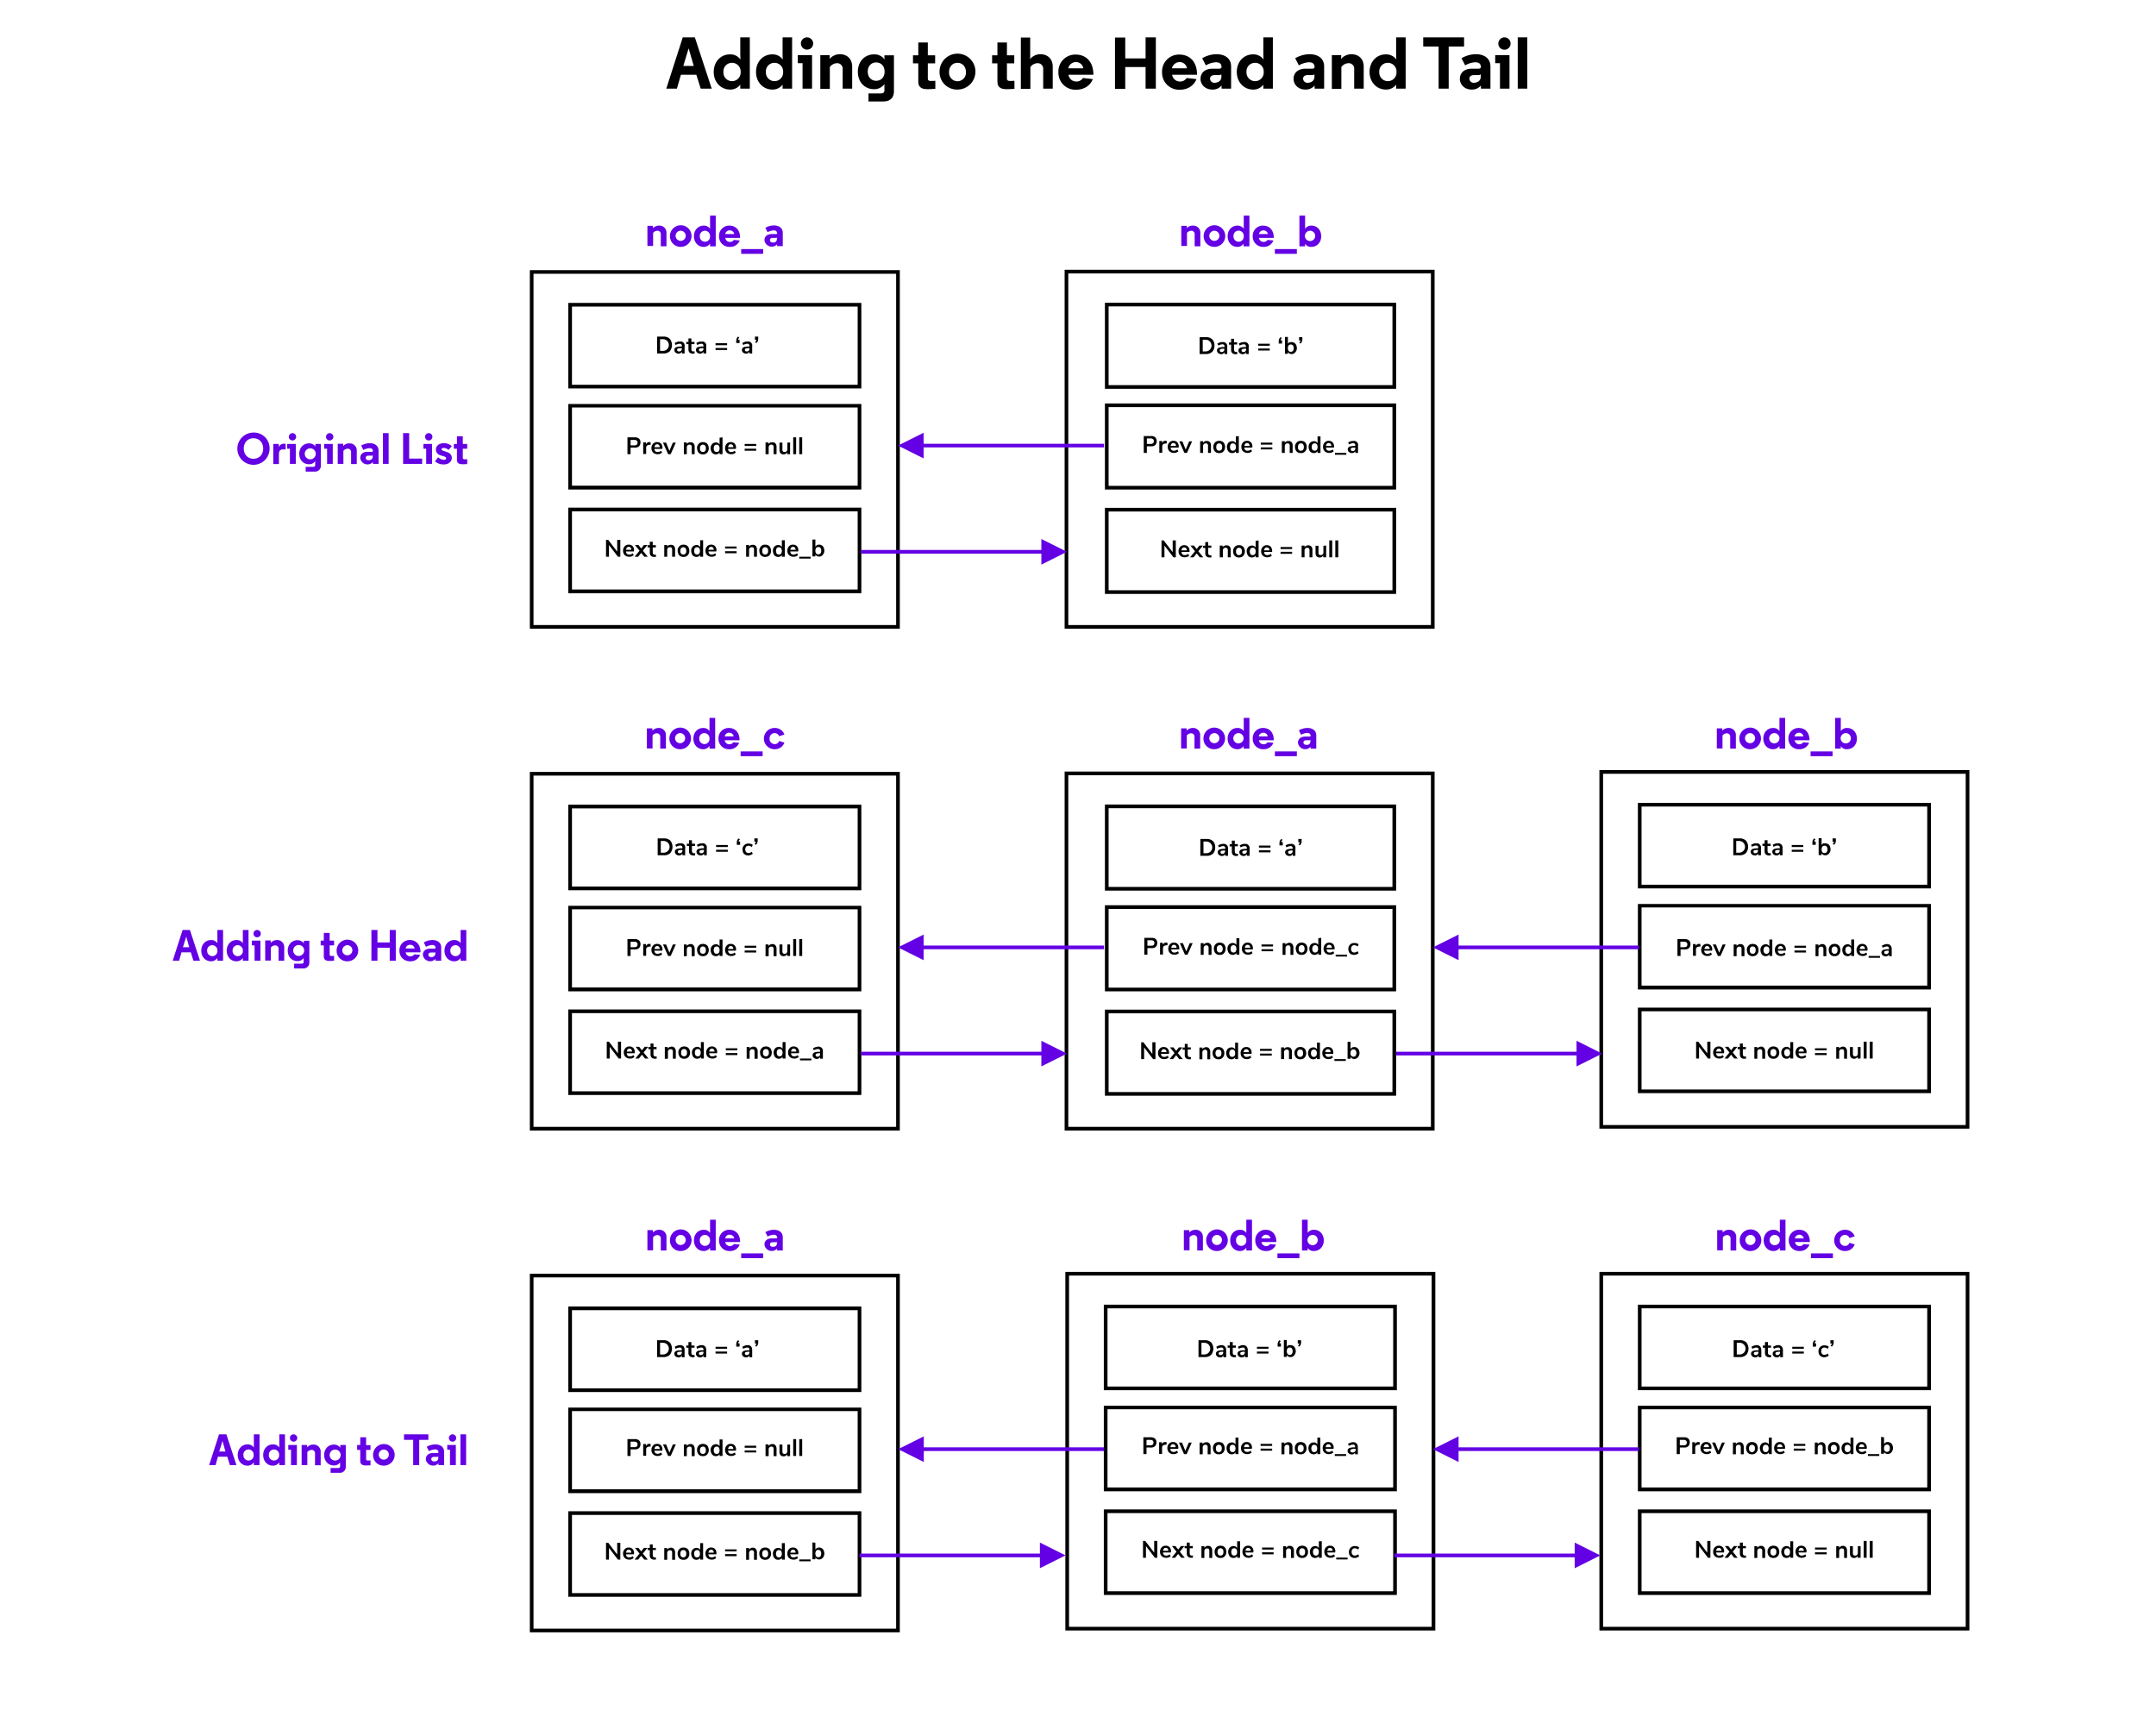 <svg id="Layer_1" data-name="Layer 1" xmlns="http://www.w3.org/2000/svg" viewBox="0 0 1177.2 941"><defs><style>.cls-1{fill:none;stroke:#000;stroke-width:2px;}.cls-2{fill:#6401e4;}</style></defs><path d="M946.4,457.8h3.4a4.79,4.79,0,0,1,3.5,1.2,5.42,5.42,0,0,1,0,6.8,4.79,4.79,0,0,1-3.5,1.2h-3.4Zm3.2,7.8a3.2,3.2,0,1,0,0-6.4H948v6.4Zm9.2-5.1a2.32,2.32,0,0,1,2.7,2.6V467H960v-1a1.78,1.78,0,0,1-.7.8,2,2,0,0,1-1.1.3,2.66,2.66,0,0,1-1.2-.3,1.85,1.85,0,0,1-.8-.7,1.69,1.69,0,0,1-.3-1,1.37,1.37,0,0,1,.4-1.1,2,2,0,0,1,1.2-.6,9.2,9.2,0,0,1,1.9-.2h.6v-.3a1.06,1.06,0,0,0-1.2-1.2,5.16,5.16,0,0,0-1.1.2,5.36,5.36,0,0,0-1.1.5l-.5-1.1c.4-.2.8-.4,1.3-.6a3.4,3.4,0,0,1,1.4-.2Zm-.4,5.4a1.38,1.38,0,0,0,1.5-1.5v-.3h-.2a5.72,5.72,0,0,0-1.4.1c-.4.1-.6.1-.7.3s-.2.3-.2.5a.91.91,0,0,0,.3.7A.84.84,0,0,0,958.4,465.9Zm7.9,0h.6l-.1,1.2h-.7a2.81,2.81,0,0,1-2-.6,2.44,2.44,0,0,1-.6-1.8v-2.8h-1.2v-1.2h1.2v-1.9h1.6v1.9h1.7v1.2h-1.7v2.7c0,.9.4,1.3,1.2,1.3Zm4.3-5.4a2.32,2.32,0,0,1,2.7,2.6V467h-1.5v-1a1.78,1.78,0,0,1-.7.8,2,2,0,0,1-1.1.3,2.66,2.66,0,0,1-1.2-.3,1.85,1.85,0,0,1-.8-.7,1.69,1.69,0,0,1-.3-1,1.37,1.37,0,0,1,.4-1.1,2,2,0,0,1,1.2-.6,9.2,9.2,0,0,1,1.9-.2h.6v-.3a1.06,1.06,0,0,0-1.2-1.2,5.16,5.16,0,0,0-1.1.2,5.36,5.36,0,0,0-1.1.5l-.5-1.1c.4-.2.8-.4,1.3-.6a3.4,3.4,0,0,1,1.4-.2Zm-.4,5.4a1.38,1.38,0,0,0,1.5-1.5v-.3h-.2a5.72,5.72,0,0,0-1.4.1c-.4.1-.6.1-.7.3s-.2.3-.2.5a.91.91,0,0,0,.3.7A.84.84,0,0,0,970.2,465.9Zm14.4-4.5v1.1h-6.3v-1.1Zm0,2.6v1.1h-6.3V464Zm6.8-4.5v1.8h-1.8v-1.2a3.73,3.73,0,0,1,.2-1.2,3.32,3.32,0,0,1,.8-1.1l.7.5a2.65,2.65,0,0,0-.5.6,1.42,1.42,0,0,0-.2.6Zm5.2,1a2.6,2.6,0,0,1,1.5.4,2.13,2.13,0,0,1,1,1.1,4.71,4.71,0,0,1,.4,1.7,3.29,3.29,0,0,1-.4,1.7,4,4,0,0,1-1,1.2,2.41,2.41,0,0,1-1.5.4,2.13,2.13,0,0,1-1.2-.3,3,3,0,0,1-.8-.8v1H993v-9.2h1.6v3.7a3,3,0,0,1,.8-.8c.3-.2.7-.1,1.2-.1Zm-.4,5.3a1.66,1.66,0,0,0,1.2-.5,2.24,2.24,0,0,0,.4-1.5,2.41,2.41,0,0,0-.4-1.5,1.35,1.35,0,0,0-1.2-.5,1.66,1.66,0,0,0-1.2.5,3,3,0,0,0,0,3A1.5,1.5,0,0,0,996.2,465.8Zm6.2-8V459a3.73,3.73,0,0,1-.2,1.2,3.32,3.32,0,0,1-.8,1.1l-.7-.5a2.65,2.65,0,0,0,.5-.6,1.42,1.42,0,0,0,.2-.6h-.8v-1.8Z"/><path d="M915.9,512.8h4a3.33,3.33,0,0,1,2.3.7,2.52,2.52,0,0,1,.8,2.1,2.86,2.86,0,0,1-.8,2.1,3.17,3.17,0,0,1-2.3.7h-2.3V522h-1.7Zm3.7,4.4c1.2,0,1.7-.5,1.7-1.5a1.25,1.25,0,0,0-.4-1.1,2.23,2.23,0,0,0-1.3-.4h-2.1v3Zm8.9-.4-.9.1c-1.1.1-1.6.7-1.6,1.6v3.4h-1.6v-6.4h1.5v1.1a1.92,1.92,0,0,1,2-1.2h.5Zm6.3,2.3h-4.3a2.23,2.23,0,0,0,.5,1.3,1.7,1.7,0,0,0,1.3.4,2.81,2.81,0,0,0,1.9-.7l.5,1.1a10.91,10.91,0,0,1-1.1.6,3,3,0,0,1-1.3.2,3.49,3.49,0,0,1-2.5-.9,3.24,3.24,0,0,1-.9-2.4,3.06,3.06,0,0,1,.4-1.7,3.18,3.18,0,0,1,1.1-1.2,2.93,2.93,0,0,1,1.6-.4,2.86,2.86,0,0,1,2.1.8,3.2,3.2,0,0,1,.8,2.3Zm-2.7-2.5a1.16,1.16,0,0,0-1,.4,3.34,3.34,0,0,0-.5,1.2h2.9a1.59,1.59,0,0,0-.4-1.2A1.28,1.28,0,0,0,932.1,516.6Zm8.5-.9h1.6l-2.8,6.3H938l-2.8-6.3h1.7l1.8,4.5Zm9.6-.2a1.94,1.94,0,0,1,1.7.7,3,3,0,0,1,.6,2v3.9h-1.6v-3.8a1.61,1.61,0,0,0-.3-1.1,1.22,1.22,0,0,0-.9-.3,1.37,1.37,0,0,0-1.1.4,1.59,1.59,0,0,0-.4,1.2v3.6h-1.6v-6.4h1.6v.9a1.76,1.76,0,0,1,.9-.8,2.28,2.28,0,0,1,1.1-.3Zm6.8,6.6a3.06,3.06,0,0,1-1.7-.4,2.54,2.54,0,0,1-1.1-1.2,4.78,4.78,0,0,1-.4-1.8,2.86,2.86,0,0,1,.4-1.7,4.15,4.15,0,0,1,1.1-1.2,3.81,3.81,0,0,1,3.4,0,2.54,2.54,0,0,1,1.1,1.2,4.71,4.71,0,0,1,.4,1.7,3.66,3.66,0,0,1-.4,1.8,3.18,3.18,0,0,1-1.1,1.2A3.06,3.06,0,0,1,957,522.1Zm0-1.3a1.66,1.66,0,0,0,1.2-.5,2.24,2.24,0,0,0,.4-1.5,2.08,2.08,0,0,0-.4-1.5,1.69,1.69,0,0,0-2.4,0,2.24,2.24,0,0,0-.4,1.5,2.08,2.08,0,0,0,.4,1.5A1.66,1.66,0,0,0,957,520.8Zm10.7-8V522h-1.6v-1a2,2,0,0,1-.8.8,2.38,2.38,0,0,1-1.2.3,2.82,2.82,0,0,1-1.5-.4,2.34,2.34,0,0,1-1-1.2,4.71,4.71,0,0,1-.4-1.7,3.29,3.29,0,0,1,.4-1.7,2.71,2.71,0,0,1,1-1.1,3.31,3.31,0,0,1,1.5-.4,2.13,2.13,0,0,1,1.2.3,3,3,0,0,1,.8.8V513h1.6Zm-3.2,8a1.66,1.66,0,0,0,1.2-.5,3,3,0,0,0,0-3,1.69,1.69,0,0,0-2.4,0,3,3,0,0,0,0,3A1.66,1.66,0,0,0,964.5,520.8Zm10.5-1.7h-4.3a2.23,2.23,0,0,0,.5,1.3,1.7,1.7,0,0,0,1.3.4,2.81,2.81,0,0,0,1.9-.7l.5,1.1a10.91,10.91,0,0,1-1.1.6,3,3,0,0,1-1.3.2,3.49,3.49,0,0,1-2.5-.9,3.24,3.24,0,0,1-.9-2.4,3.06,3.06,0,0,1,.4-1.7,3.18,3.18,0,0,1,1.1-1.2,2.93,2.93,0,0,1,1.6-.4,2.86,2.86,0,0,1,2.1.8,3.2,3.2,0,0,1,.8,2.3Zm-2.8-2.5a1.16,1.16,0,0,0-1,.4,3.34,3.34,0,0,0-.5,1.2h2.9a1.59,1.59,0,0,0-.4-1.2A1.28,1.28,0,0,0,972.2,516.6Zm13.9-.2v1.1h-6.3v-1.1Zm0,2.6v1.1h-6.3V519Zm8.8-3.5a1.94,1.94,0,0,1,1.7.7,3,3,0,0,1,.6,2v3.9h-1.6v-3.8a1.61,1.61,0,0,0-.3-1.1,1.22,1.22,0,0,0-.9-.3,1.37,1.37,0,0,0-1.1.4,1.59,1.59,0,0,0-.4,1.2v3.6h-1.6v-6.4h1.6v.9a1.76,1.76,0,0,1,.9-.8,2,2,0,0,1,1.1-.3Zm6.8,6.6a3.06,3.06,0,0,1-1.7-.4,2.54,2.54,0,0,1-1.1-1.2,4.78,4.78,0,0,1-.4-1.8,2.86,2.86,0,0,1,.4-1.7,4.15,4.15,0,0,1,1.1-1.2,3.81,3.81,0,0,1,3.4,0,2.54,2.54,0,0,1,1.1,1.2,4.71,4.71,0,0,1,.4,1.7,3.66,3.66,0,0,1-.4,1.8,3.18,3.18,0,0,1-1.1,1.2A3.29,3.29,0,0,1,1001.7,522.1Zm0-1.3a1.66,1.66,0,0,0,1.2-.5,2.24,2.24,0,0,0,.4-1.5,2.08,2.08,0,0,0-.4-1.5,1.69,1.69,0,0,0-2.4,0,2.24,2.24,0,0,0-.4,1.5,2.08,2.08,0,0,0,.4,1.5A1.5,1.5,0,0,0,1001.7,520.8Zm10.7-8V522h-1.6v-1a2,2,0,0,1-.8.8,2.38,2.38,0,0,1-1.2.3,2.82,2.82,0,0,1-1.5-.4,2.34,2.34,0,0,1-1-1.2,4.71,4.71,0,0,1-.4-1.7,3.29,3.29,0,0,1,.4-1.7,2.71,2.71,0,0,1,1-1.1,3.31,3.31,0,0,1,1.5-.4,2.13,2.13,0,0,1,1.2.3,3,3,0,0,1,.8.8V513h1.6Zm-3.2,8a1.66,1.66,0,0,0,1.2-.5,3,3,0,0,0,0-3,1.69,1.69,0,0,0-2.4,0,3,3,0,0,0,0,3,1.5,1.5,0,0,0,1.2.5Zm10.4-1.7h-4.3a2.23,2.23,0,0,0,.5,1.3,1.7,1.7,0,0,0,1.3.4,2.81,2.81,0,0,0,1.9-.7l.5,1.1a10.91,10.91,0,0,1-1.1.6,3,3,0,0,1-1.3.2,3.49,3.49,0,0,1-2.5-.9,3.24,3.24,0,0,1-.9-2.4,3.06,3.06,0,0,1,.4-1.7,3.18,3.18,0,0,1,1.1-1.2,2.93,2.93,0,0,1,1.6-.4,2.86,2.86,0,0,1,2.1.8,3.2,3.2,0,0,1,.8,2.3Zm-2.7-2.5a1.16,1.16,0,0,0-1,.4,3.34,3.34,0,0,0-.5,1.2h2.9a1.59,1.59,0,0,0-.4-1.2,1.28,1.28,0,0,0-1-.4Zm3.4,6.4v-1h6.2v1Z"/><path d="M1030.2,515.5a2.44,2.44,0,0,1,2,.7,3,3,0,0,1,.7,2v3.9h-1.5v-1a1.78,1.78,0,0,1-.7.8,2,2,0,0,1-1.1.3,2.66,2.66,0,0,1-1.2-.3,1.85,1.85,0,0,1-.8-.7,1.69,1.69,0,0,1-.3-1,1.37,1.37,0,0,1,.4-1.1,2,2,0,0,1,1.2-.6,9.2,9.2,0,0,1,1.9-.2h.6V518a1.06,1.06,0,0,0-1.2-1.2,5.16,5.16,0,0,0-1.1.2,5.36,5.36,0,0,0-1.1.5l-.5-1.1c.4-.2.8-.4,1.3-.6a3.93,3.93,0,0,1,1.4-.3Zm1.1,3.6h-.5a3.42,3.42,0,0,0-1.1.1c-.3.1-.6.1-.7.3s-.2.3-.2.5a1,1,0,0,0,1,1,1.38,1.38,0,0,0,1.5-1.5Z"/><path d="M932.3,568.8h1.6V578h-1.3l-4.9-6.4V578h-1.6v-9.2h1.2l4.9,6.4v-6.4Zm9,6.3H937a2.23,2.23,0,0,0,.5,1.3,1.7,1.7,0,0,0,1.3.4,2.81,2.81,0,0,0,1.9-.7l.5,1.1a10.91,10.91,0,0,1-1.1.6,3,3,0,0,1-1.3.2,3.49,3.49,0,0,1-2.5-.9,3.24,3.24,0,0,1-.9-2.4,3.06,3.06,0,0,1,.4-1.7,3.18,3.18,0,0,1,1.1-1.2,2.93,2.93,0,0,1,1.6-.4,2.86,2.86,0,0,1,2.1.8,3.2,3.2,0,0,1,.8,2.3Zm-2.8-2.5a1.16,1.16,0,0,0-1,.4,3.34,3.34,0,0,0-.5,1.2h2.9a1.59,1.59,0,0,0-.4-1.2A1.28,1.28,0,0,0,938.5,572.6Zm7.6,2.1,2.7,3.3h-1.9l-1.7-2.1-1.7,2.1h-1.9l2.7-3.3-2.5-3.1h1.9l1.5,1.9,1.5-1.9h1.9Zm6.7,2.2h.6l-.1,1.2h-.7a2.81,2.81,0,0,1-2-.6,2.44,2.44,0,0,1-.6-1.8v-2.8h-1.2v-1.2H950v-1.9h1.6v1.9h1.7v1.2h-1.7v2.7c0,.9.4,1.3,1.2,1.3Zm8.7-5.4a1.94,1.94,0,0,1,1.7.7,3,3,0,0,1,.6,2v3.9h-1.6v-3.8a1.61,1.61,0,0,0-.3-1.1,1.22,1.22,0,0,0-.9-.3,1.37,1.37,0,0,0-1.1.4,1.59,1.59,0,0,0-.4,1.2v3.6h-1.6v-6.4h1.6v.9a1.76,1.76,0,0,1,.9-.8,2.28,2.28,0,0,1,1.1-.3Zm6.8,6.6a3.06,3.06,0,0,1-1.7-.4,2.54,2.54,0,0,1-1.1-1.2,4.78,4.78,0,0,1-.4-1.8,2.86,2.86,0,0,1,.4-1.7,4.15,4.15,0,0,1,1.1-1.2,3.81,3.81,0,0,1,3.4,0,2.54,2.54,0,0,1,1.1,1.2,4.71,4.71,0,0,1,.4,1.7,3.66,3.66,0,0,1-.4,1.8,3.18,3.18,0,0,1-1.1,1.2A3.06,3.06,0,0,1,968.3,578.1Zm0-1.3a1.66,1.66,0,0,0,1.2-.5,2.24,2.24,0,0,0,.4-1.5,2.08,2.08,0,0,0-.4-1.5,1.69,1.69,0,0,0-2.4,0,2.24,2.24,0,0,0-.4,1.5,2.08,2.08,0,0,0,.4,1.5A1.66,1.66,0,0,0,968.3,576.8Zm10.8-8V578h-1.6v-1a2,2,0,0,1-.8.8,2.38,2.38,0,0,1-1.2.3,2.82,2.82,0,0,1-1.5-.4,2.34,2.34,0,0,1-1-1.2,4.71,4.71,0,0,1-.4-1.7,3.29,3.29,0,0,1,.4-1.7,2.71,2.71,0,0,1,1-1.1,3.31,3.31,0,0,1,1.5-.4,2.13,2.13,0,0,1,1.2.3,3,3,0,0,1,.8.8V569h1.6Zm-3.3,8a1.66,1.66,0,0,0,1.2-.5,3,3,0,0,0,0-3,1.69,1.69,0,0,0-2.4,0,3,3,0,0,0,0,3A1.66,1.66,0,0,0,975.8,576.8Zm10.5-1.7H982a2.23,2.23,0,0,0,.5,1.3,1.7,1.7,0,0,0,1.3.4,2.81,2.81,0,0,0,1.9-.7l.5,1.1a10.91,10.91,0,0,1-1.1.6,3,3,0,0,1-1.3.2,3.49,3.49,0,0,1-2.5-.9,3.24,3.24,0,0,1-.9-2.4,3.06,3.06,0,0,1,.4-1.7,3.18,3.18,0,0,1,1.1-1.2,2.93,2.93,0,0,1,1.6-.4,2.86,2.86,0,0,1,2.1.8,3.2,3.2,0,0,1,.8,2.3Zm-2.8-2.5a1.16,1.16,0,0,0-1,.4,3.34,3.34,0,0,0-.5,1.2h2.9a1.59,1.59,0,0,0-.4-1.2A1.28,1.28,0,0,0,983.5,572.6Zm13.9-.2v1.1H991v-1.1Zm0,2.6v1.1H991V575Zm8.8-3.5a1.94,1.94,0,0,1,1.7.7,3,3,0,0,1,.6,2v3.9h-1.6v-3.8a1.61,1.61,0,0,0-.3-1.1,1.22,1.22,0,0,0-.9-.3,1.37,1.37,0,0,0-1.1.4,1.59,1.59,0,0,0-.4,1.2v3.6h-1.6v-6.4h1.6v.9a1.76,1.76,0,0,1,.9-.8,2,2,0,0,1,1.1-.3Zm9.7.1V578h-1.6v-1a3,3,0,0,1-.8.8,2,2,0,0,1-1.1.3c-1.6,0-2.3-.9-2.3-2.6v-3.8h1.6v3.8a1.33,1.33,0,0,0,.3,1,1.22,1.22,0,0,0,.9.3,1.37,1.37,0,0,0,1.1-.4,1.59,1.59,0,0,0,.4-1.2v-3.5h1.5Zm1.7,6.4v-9.2h1.6V578Zm3.3,0v-9.2h1.6V578Z"/><path d="M1054.3,485.1h-160V438.4h160Zm-158-44.7v42.7h156V440.4Z"/><path d="M1075.3,616.3h-202V420.5h202Zm-200-193.8V614.3h198V422.5Z"/><path d="M1054.3,540.3h-160V493.6h160Zm-158-44.8v42.7h156V495.5Z"/><path d="M1054.3,596.9h-160V550.2h160Zm-158-44.7v42.7h156V552.2Z"/><path d="M359.1,457.8h3.4A4.79,4.79,0,0,1,366,459a5.42,5.42,0,0,1,0,6.8,4.79,4.79,0,0,1-3.5,1.2h-3.4Zm3.3,7.8a3.2,3.2,0,1,0,0-6.4h-1.6v6.4Zm9.1-5.1a2.2,2.2,0,0,1,2.6,2.6V467h-1.5v-1a1.78,1.78,0,0,1-.7.8,2,2,0,0,1-1.1.3,2.66,2.66,0,0,1-1.2-.3,1.85,1.85,0,0,1-.8-.7,1.69,1.69,0,0,1-.3-1,1.37,1.37,0,0,1,.4-1.1,2,2,0,0,1,1.2-.6,9.2,9.2,0,0,1,1.9-.2h.6v-.3a1.06,1.06,0,0,0-1.2-1.2,5.16,5.16,0,0,0-1.1.2,5.36,5.36,0,0,0-1.1.5l-.5-1.1c.4-.2.8-.4,1.3-.6a3.89,3.89,0,0,1,1.5-.2Zm-.4,5.4a1.38,1.38,0,0,0,1.5-1.5v-.3h-.2a5.72,5.72,0,0,0-1.4.1c-.4.1-.6.1-.7.3s-.2.3-.2.5a.91.91,0,0,0,.3.7A.84.84,0,0,0,371.1,465.9Zm7.9,0h.6l-.1,1.2h-.7a2.81,2.81,0,0,1-2-.6,2.44,2.44,0,0,1-.6-1.8v-2.8H375v-1.2h1.2v-1.9h1.6v1.9h1.7v1.2h-1.7v2.7C377.9,465.5,378.2,465.9,379,465.9Zm4.3-5.4a2.2,2.2,0,0,1,2.6,2.6V467h-1.5v-1a1.78,1.78,0,0,1-.7.8,2,2,0,0,1-1.1.3,2.66,2.66,0,0,1-1.2-.3,1.85,1.85,0,0,1-.8-.7,1.69,1.69,0,0,1-.3-1,1.37,1.37,0,0,1,.4-1.1,2,2,0,0,1,1.2-.6,9.2,9.2,0,0,1,1.9-.2h.6v-.3a1.06,1.06,0,0,0-1.2-1.2,5.16,5.16,0,0,0-1.1.2,5.36,5.36,0,0,0-1.1.5l-.5-1.1c.4-.2.8-.4,1.3-.6a4.14,4.14,0,0,1,1.5-.2Zm-.4,5.4a1.38,1.38,0,0,0,1.5-1.5v-.3h-.2a5.72,5.72,0,0,0-1.4.1c-.4.1-.6.1-.7.3s-.2.3-.2.5a.91.91,0,0,0,.3.7A.84.84,0,0,0,382.9,465.9Zm14.5-4.5v1.1H391v-1.1Zm0,2.6v1.1H391V464Zm6.7-4.5v1.8h-1.8v-1.2a3.73,3.73,0,0,1,.2-1.2,3.32,3.32,0,0,1,.8-1.1l.7.5a2.65,2.65,0,0,0-.5.6,1.42,1.42,0,0,0-.2.6Zm4.5,7.6a3.06,3.06,0,0,1-1.7-.4,2.35,2.35,0,0,1-1.1-1.1,4.71,4.71,0,0,1-.4-1.7,3.29,3.29,0,0,1,.4-1.7A3.45,3.45,0,0,1,407,461a3.29,3.29,0,0,1,1.7-.4,5.07,5.07,0,0,1,1.3.2,1.7,1.7,0,0,1,1,.6l-.5,1.1a4.05,4.05,0,0,0-.9-.5,2.92,2.92,0,0,0-.9-.2,1.73,1.73,0,0,0-1.3.5,2.5,2.5,0,0,0,0,3,1.73,1.73,0,0,0,1.3.5,2.92,2.92,0,0,0,.9-.2,4.05,4.05,0,0,0,.9-.5l.5,1.1a2.87,2.87,0,0,1-1.1.6,3.45,3.45,0,0,1-1.3.3Zm5.1-9.3V459a3.73,3.73,0,0,1-.2,1.2,3.32,3.32,0,0,1-.8,1.1l-.7-.5a2.65,2.65,0,0,0,.5-.6,1.42,1.42,0,0,0,.2-.6h-.8v-1.8Z"/><path d="M655.4,458.1h3.4a4.79,4.79,0,0,1,3.5,1.2,4.55,4.55,0,0,1,1.2,3.4,4.7,4.7,0,0,1-1.2,3.4,4.79,4.79,0,0,1-3.5,1.2h-3.4Zm3.3,7.8a3.2,3.2,0,0,0,0-6.4h-1.6v6.4Zm9.1-5.1a2.32,2.32,0,0,1,2.7,2.6v3.9H669v-1a1.78,1.78,0,0,1-.7.8,2,2,0,0,1-1.1.3,2.66,2.66,0,0,1-1.2-.3,2.7,2.7,0,0,1-.8-.7,1.69,1.69,0,0,1-.3-1,1.37,1.37,0,0,1,.4-1.1,1.71,1.71,0,0,1,1.2-.6,9.2,9.2,0,0,1,1.9-.2h.6v-.3a1.06,1.06,0,0,0-1.2-1.2,5.16,5.16,0,0,0-1.1.2,5.36,5.36,0,0,0-1.1.5l-.5-1.1c.4-.2.8-.4,1.3-.6a3.64,3.64,0,0,1,1.4-.2Zm-.4,5.4a1.38,1.38,0,0,0,1.5-1.5v-.3h-.2a5.72,5.72,0,0,0-1.4.1c-.4.1-.6.1-.7.3a.76.76,0,0,0-.2.5.91.91,0,0,0,.3.7A.84.84,0,0,0,667.4,466.2Zm8,0h.6l-.1,1.2h-.7a2.81,2.81,0,0,1-2-.6,2.44,2.44,0,0,1-.6-1.8v-2.8h-1.2V461h1.2v-2h1.6v1.9h1.7v1.2h-1.7v2.7C674.2,465.8,674.6,466.2,675.4,466.2Zm4.2-5.4a2.32,2.32,0,0,1,2.7,2.6v3.9h-1.5v-1a1.78,1.78,0,0,1-.7.8,2,2,0,0,1-1.1.3,2.66,2.66,0,0,1-1.2-.3,2.7,2.7,0,0,1-.8-.7,1.69,1.69,0,0,1-.3-1,1.37,1.37,0,0,1,.4-1.1,2,2,0,0,1,1.2-.6,9.2,9.2,0,0,1,1.9-.2h.6v-.3a1.06,1.06,0,0,0-1.2-1.2,5.16,5.16,0,0,0-1.1.2,5.36,5.36,0,0,0-1.1.5l-.5-1.1c.4-.2.8-.4,1.3-.6a3.64,3.64,0,0,1,1.4-.2Zm-.3,5.4a1.38,1.38,0,0,0,1.5-1.5v-.3h-.2a5.72,5.72,0,0,0-1.4.1c-.3.1-.6.1-.7.3a.76.76,0,0,0-.2.5.91.91,0,0,0,.3.7A.84.84,0,0,0,679.3,466.2Zm14.4-4.5v1.1h-6.3v-1.1Zm0,2.6v1.1h-6.3v-1.1Zm6.7-4.5v1.8h-1.8v-1.2a3.73,3.73,0,0,1,.2-1.2,3.83,3.83,0,0,1,.8-1.1l.7.5a2.65,2.65,0,0,0-.5.6,1.42,1.42,0,0,0-.2.6Zm4.3,1a2.2,2.2,0,0,1,2.6,2.6v3.9h-1.5v-1a1.78,1.78,0,0,1-.7.8,2,2,0,0,1-1.1.3,2.66,2.66,0,0,1-1.2-.3,1.85,1.85,0,0,1-.8-.7,1.69,1.69,0,0,1-.3-1,1.37,1.37,0,0,1,.4-1.1,2,2,0,0,1,1.2-.6,9.2,9.2,0,0,1,1.9-.2h.6v-.3a1.06,1.06,0,0,0-1.2-1.2,5.16,5.16,0,0,0-1.1.2,5.36,5.36,0,0,0-1.1.5l-.5-1.1c.4-.2.8-.4,1.3-.6a10.4,10.4,0,0,1,1.5-.2Zm-.4,5.4a1.38,1.38,0,0,0,1.5-1.5v-.3h-.2a5.72,5.72,0,0,0-1.4.1c-.3.1-.6.1-.7.3a.76.76,0,0,0-.2.5.91.91,0,0,0,.3.7A.84.84,0,0,0,704.3,466.2Zm6.4-8.1v1.2a3.73,3.73,0,0,1-.2,1.2,3.83,3.83,0,0,1-.8,1.1l-.7-.5a2.65,2.65,0,0,0,.5-.6,1.42,1.42,0,0,0,.2-.6h-.8v-1.8Z"/><path d="M624.8,512.1h4a3.33,3.33,0,0,1,2.3.7,3.16,3.16,0,0,1,0,4.2,3.17,3.17,0,0,1-2.3.7h-2.3v3.6h-1.7Zm3.8,4.3c1.2,0,1.7-.5,1.7-1.5a1.25,1.25,0,0,0-.4-1.1,2.23,2.23,0,0,0-1.3-.4h-2.1v3Zm8.9-.3-.9.1c-1.1.1-1.6.7-1.6,1.6v3.4h-1.6v-6.4h1.5v1.1a1.92,1.92,0,0,1,2-1.2h.5Zm6.3,2.3h-4.3a2.23,2.23,0,0,0,.5,1.3,1.7,1.7,0,0,0,1.3.4,2.81,2.81,0,0,0,1.9-.7l.5,1.1a10.91,10.91,0,0,1-1.1.6,5.85,5.85,0,0,1-1.3.2,3.49,3.49,0,0,1-2.5-.9,3.24,3.24,0,0,1-.9-2.4,3.06,3.06,0,0,1,.4-1.7,3.18,3.18,0,0,1,1.1-1.2,2.93,2.93,0,0,1,1.6-.4,2.86,2.86,0,0,1,2.1.8,3.37,3.37,0,0,1,.8,2.3v.6Zm-2.8-2.5a1.16,1.16,0,0,0-1,.4,3.34,3.34,0,0,0-.5,1.2h2.9a1.59,1.59,0,0,0-.4-1.2A1.33,1.33,0,0,0,641,515.9Zm8.6-.9h1.6l-2.8,6.3H647l-2.8-6.3h1.7l1.8,4.5Zm9.6-.2a1.94,1.94,0,0,1,1.7.7,2.81,2.81,0,0,1,.6,2v3.9h-1.6v-3.8a1.61,1.61,0,0,0-.3-1.1,1.22,1.22,0,0,0-.9-.3,1.37,1.37,0,0,0-1.1.4,1.59,1.59,0,0,0-.4,1.2v3.6h-1.6V515h1.6v.9a1.76,1.76,0,0,1,.9-.8A2.28,2.28,0,0,1,659.2,514.8Zm6.8,6.6a3.06,3.06,0,0,1-1.7-.4,2.54,2.54,0,0,1-1.1-1.2,3.42,3.42,0,0,1-.4-1.8,2.86,2.86,0,0,1,.4-1.7,3.18,3.18,0,0,1,1.1-1.2,3.81,3.81,0,0,1,3.4,0,2.54,2.54,0,0,1,1.1,1.2,3.29,3.29,0,0,1,.4,1.7,3.42,3.42,0,0,1-.4,1.8,3.18,3.18,0,0,1-1.1,1.2A2.86,2.86,0,0,1,666,521.4Zm0-1.3a1.66,1.66,0,0,0,1.2-.5,2.24,2.24,0,0,0,.4-1.5,2.08,2.08,0,0,0-.4-1.5,1.35,1.35,0,0,0-1.2-.5,1.66,1.66,0,0,0-1.2.5,2.41,2.41,0,0,0-.4,1.5,2.08,2.08,0,0,0,.4,1.5A1.35,1.35,0,0,0,666,520.1Zm10.7-8v9.2h-1.6v-1a2,2,0,0,1-.8.8,2.38,2.38,0,0,1-1.2.3,2.82,2.82,0,0,1-1.5-.4,2.94,2.94,0,0,1-1-1.2,4.71,4.71,0,0,1-.4-1.7,3.06,3.06,0,0,1,.4-1.7,2.17,2.17,0,0,1,1-1.1,3.31,3.31,0,0,1,1.5-.4,2.13,2.13,0,0,1,1.2.3,2,2,0,0,1,.8.8v-3.7h1.6Zm-3.2,8a1.66,1.66,0,0,0,1.2-.5,3,3,0,0,0,0-3,1.69,1.69,0,0,0-2.4,0,3,3,0,0,0,0,3A1.66,1.66,0,0,0,673.5,520.1Zm10.5-1.7h-4.3a2.23,2.23,0,0,0,.5,1.3,1.7,1.7,0,0,0,1.3.4,2.81,2.81,0,0,0,1.9-.7l.5,1.1a10.91,10.91,0,0,1-1.1.6,3,3,0,0,1-1.3.2,3.49,3.49,0,0,1-2.5-.9,3.24,3.24,0,0,1-.9-2.4,3.06,3.06,0,0,1,.4-1.7,3.18,3.18,0,0,1,1.1-1.2,2.93,2.93,0,0,1,1.6-.4,2.86,2.86,0,0,1,2.1.8,3.37,3.37,0,0,1,.8,2.3v.6Zm-2.8-2.5a1.16,1.16,0,0,0-1,.4,2.2,2.2,0,0,0-.5,1.2h2.9a1.59,1.59,0,0,0-.4-1.2A1.53,1.53,0,0,0,681.2,515.9Zm13.9-.2v1.1h-6.3v-1.1Zm0,2.6v1.1h-6.3v-1.1Zm8.8-3.5a1.94,1.94,0,0,1,1.7.7,2.81,2.81,0,0,1,.6,2v3.9h-1.6v-3.8a1.61,1.61,0,0,0-.3-1.1,1.22,1.22,0,0,0-.9-.3,1.37,1.37,0,0,0-1.1.4,1.59,1.59,0,0,0-.4,1.2v3.6h-1.6V515h1.6v.9a1.76,1.76,0,0,1,.9-.8A2,2,0,0,1,703.9,514.8Zm6.8,6.6a3.29,3.29,0,0,1-1.7-.4,2.54,2.54,0,0,1-1.1-1.2,4.78,4.78,0,0,1-.4-1.8,2.86,2.86,0,0,1,.4-1.7,3.18,3.18,0,0,1,1.1-1.2,3.29,3.29,0,0,1,1.7-.4,3.06,3.06,0,0,1,1.7.4,2.54,2.54,0,0,1,1.1,1.2,3.29,3.29,0,0,1,.4,1.7,3.66,3.66,0,0,1-.4,1.8,3.18,3.18,0,0,1-1.1,1.2A3.29,3.29,0,0,1,710.7,521.4Zm0-1.3a1.66,1.66,0,0,0,1.2-.5,2.24,2.24,0,0,0,.4-1.5,2.08,2.08,0,0,0-.4-1.5,1.35,1.35,0,0,0-1.2-.5,1.66,1.66,0,0,0-1.2.5,2.41,2.41,0,0,0-.4,1.5,2.08,2.08,0,0,0,.4,1.5A1.5,1.5,0,0,0,710.7,520.1Zm10.7-8v9.2h-1.6v-1a2,2,0,0,1-.8.8,2.38,2.38,0,0,1-1.2.3,2.82,2.82,0,0,1-1.5-.4,2.94,2.94,0,0,1-1-1.2,4.71,4.71,0,0,1-.4-1.7,3.29,3.29,0,0,1,.4-1.7,2.17,2.17,0,0,1,1-1.1,3.31,3.31,0,0,1,1.5-.4,2.13,2.13,0,0,1,1.2.3,2,2,0,0,1,.8.8v-3.7Zm-3.3,8a1.66,1.66,0,0,0,1.2-.5,2.41,2.41,0,0,0,.4-1.5,2.24,2.24,0,0,0-.4-1.5,1.35,1.35,0,0,0-1.2-.5,1.66,1.66,0,0,0-1.2.5,3,3,0,0,0,0,3A1.35,1.35,0,0,0,718.1,520.1Zm10.5-1.7h-4.3a2.23,2.23,0,0,0,.5,1.3,1.7,1.7,0,0,0,1.3.4,2.81,2.81,0,0,0,1.9-.7l.5,1.1a10.91,10.91,0,0,1-1.1.6,3,3,0,0,1-1.3.2,3.49,3.49,0,0,1-2.5-.9,3.24,3.24,0,0,1-.9-2.4,3.06,3.06,0,0,1,.4-1.7,3.18,3.18,0,0,1,1.1-1.2,2.93,2.93,0,0,1,1.6-.4,2.86,2.86,0,0,1,2.1.8,3.37,3.37,0,0,1,.8,2.3v.6Zm-2.8-2.5a1.16,1.16,0,0,0-1,.4,2.2,2.2,0,0,0-.5,1.2h2.9a1.59,1.59,0,0,0-.4-1.2A1.33,1.33,0,0,0,725.8,515.9Zm3.5,6.4v-1h6.2v1Zm10.1-.9a3.06,3.06,0,0,1-1.7-.4,2.35,2.35,0,0,1-1.1-1.1,3.81,3.81,0,0,1,0-3.4,3.45,3.45,0,0,1,1.2-1.2,3.29,3.29,0,0,1,1.7-.4,5.07,5.07,0,0,1,1.3.2,1.7,1.7,0,0,1,1,.6l-.5,1.1a4.05,4.05,0,0,0-.9-.5,2.92,2.92,0,0,0-.9-.2,1.73,1.73,0,0,0-1.3.5,2.46,2.46,0,0,0-.5,1.5,2.07,2.07,0,0,0,.5,1.5,1.73,1.73,0,0,0,1.3.5,2.92,2.92,0,0,0,.9-.2,4.05,4.05,0,0,0,.9-.5l.5,1.1a2.87,2.87,0,0,1-1.1.6A3.08,3.08,0,0,1,739.4,521.4Z"/><path d="M629.3,569.1h1.6v9.2h-1.3l-4.9-6.4v6.4h-1.6v-9.2h1.2l4.9,6.4v-6.4Zm8.9,6.3h-4.3a2.23,2.23,0,0,0,.5,1.3,1.7,1.7,0,0,0,1.3.4,2.81,2.81,0,0,0,1.9-.7l.5,1.1a10.91,10.91,0,0,1-1.1.6,5.85,5.85,0,0,1-1.3.2,3.49,3.49,0,0,1-2.5-.9,3.24,3.24,0,0,1-.9-2.4,3.06,3.06,0,0,1,.4-1.7,3.18,3.18,0,0,1,1.1-1.2,2.93,2.93,0,0,1,1.6-.4,2.86,2.86,0,0,1,2.1.8,3.37,3.37,0,0,1,.8,2.3v.6Zm-2.7-2.5a1.16,1.16,0,0,0-1,.4,3.34,3.34,0,0,0-.5,1.2h2.9a1.59,1.59,0,0,0-.4-1.2A1.78,1.78,0,0,0,635.5,572.9Zm7.6,2.1,2.7,3.3h-1.9l-1.7-2.1-1.7,2.1h-1.9l2.7-3.3-2.5-3.1h1.9l1.5,1.9,1.5-1.9h1.9Zm6.6,2.2h.6l-.1,1.2h-.7a2.81,2.81,0,0,1-2-.6,2.44,2.44,0,0,1-.6-1.8v-2.8h-1.2V572h1.2v-2h1.6v1.9h1.7v1.2h-1.7v2.7c.1,1,.4,1.4,1.2,1.4Zm8.8-5.4a1.94,1.94,0,0,1,1.7.7,2.81,2.81,0,0,1,.6,2v3.9h-1.6v-3.8a1.61,1.61,0,0,0-.3-1.1,1.22,1.22,0,0,0-.9-.3,1.37,1.37,0,0,0-1.1.4,1.59,1.59,0,0,0-.4,1.2v3.6h-1.6V572h1.6v.9a1.76,1.76,0,0,1,.9-.8A2,2,0,0,1,658.5,571.8Zm6.8,6.6a3.06,3.06,0,0,1-1.7-.4,2.54,2.54,0,0,1-1.1-1.2,3.42,3.42,0,0,1-.4-1.8,2.86,2.86,0,0,1,.4-1.7,3.18,3.18,0,0,1,1.1-1.2,3.81,3.81,0,0,1,3.4,0,2.54,2.54,0,0,1,1.1,1.2,3.29,3.29,0,0,1,.4,1.7,3.42,3.42,0,0,1-.4,1.8A3.18,3.18,0,0,1,667,578,3.06,3.06,0,0,1,665.3,578.4Zm0-1.3a1.66,1.66,0,0,0,1.2-.5,2.24,2.24,0,0,0,.4-1.5,2.08,2.08,0,0,0-.4-1.5,1.69,1.69,0,0,0-2.4,0,2.24,2.24,0,0,0-.4,1.5,2.08,2.08,0,0,0,.4,1.5A1.35,1.35,0,0,0,665.3,577.1Zm10.7-8v9.2h-1.6v-1a2,2,0,0,1-.8.8,2.38,2.38,0,0,1-1.2.3,2.82,2.82,0,0,1-1.5-.4,2.94,2.94,0,0,1-1-1.2,4.71,4.71,0,0,1-.4-1.7,3.06,3.06,0,0,1,.4-1.7,2.17,2.17,0,0,1,1-1.1,3.31,3.31,0,0,1,1.5-.4,2.13,2.13,0,0,1,1.2.3,2,2,0,0,1,.8.8v-3.7H676Zm-3.2,8a1.66,1.66,0,0,0,1.2-.5,2.24,2.24,0,0,0,.4-1.5,2.08,2.08,0,0,0-.4-1.5,1.35,1.35,0,0,0-1.2-.5,1.66,1.66,0,0,0-1.2.5,3,3,0,0,0,0,3A1.66,1.66,0,0,0,672.8,577.1Zm10.5-1.7H679a2.23,2.23,0,0,0,.5,1.3,1.7,1.7,0,0,0,1.3.4,2.81,2.81,0,0,0,1.9-.7l.5,1.1a10.91,10.91,0,0,1-1.1.6,3,3,0,0,1-1.3.2,3.49,3.49,0,0,1-2.5-.9,3.24,3.24,0,0,1-.9-2.4,3.06,3.06,0,0,1,.4-1.7,3.18,3.18,0,0,1,1.1-1.2,2.93,2.93,0,0,1,1.6-.4,2.86,2.86,0,0,1,2.1.8,3.37,3.37,0,0,1,.8,2.3v.6Zm-2.8-2.5a1.16,1.16,0,0,0-1,.4,2.2,2.2,0,0,0-.5,1.2h2.9a1.59,1.59,0,0,0-.4-1.2A1.53,1.53,0,0,0,680.5,572.9Zm13.9-.2v1.1H688v-1.1Zm0,2.6v1.1H688v-1.1Zm8.7-3.5a2.2,2.2,0,0,1,1.7.6,2.81,2.81,0,0,1,.6,2v3.9h-1.6v-3.8a1.61,1.61,0,0,0-.3-1.1,1.22,1.22,0,0,0-.9-.3,1.37,1.37,0,0,0-1.1.4,1.59,1.59,0,0,0-.4,1.2v3.6h-1.6v-6.4h1.6v.9a1.76,1.76,0,0,1,.9-.8A2.15,2.15,0,0,1,703.1,571.8Zm6.9,6.6a3.29,3.29,0,0,1-1.7-.4,2.54,2.54,0,0,1-1.1-1.2,3.42,3.42,0,0,1-.4-1.8,2.86,2.86,0,0,1,.4-1.7,4.15,4.15,0,0,1,1.1-1.2,3.29,3.29,0,0,1,1.7-.4,3.06,3.06,0,0,1,1.7.4,2.54,2.54,0,0,1,1.1,1.2,4.71,4.71,0,0,1,.4,1.7,3.42,3.42,0,0,1-.4,1.8,3.18,3.18,0,0,1-1.1,1.2A3.29,3.29,0,0,1,710,578.4Zm-.1-1.3a1.66,1.66,0,0,0,1.2-.5,2.24,2.24,0,0,0,.4-1.5,2.08,2.08,0,0,0-.4-1.5,1.35,1.35,0,0,0-1.2-.5,1.66,1.66,0,0,0-1.2.5,2.41,2.41,0,0,0-.4,1.5,2.08,2.08,0,0,0,.4,1.5A1.35,1.35,0,0,0,709.9,577.1Zm10.8-8v9.2h-1.6v-1a2,2,0,0,1-.8.8,2.38,2.38,0,0,1-1.2.3,2.82,2.82,0,0,1-1.5-.4,2.94,2.94,0,0,1-1-1.2,4.71,4.71,0,0,1-.4-1.7,3.06,3.06,0,0,1,.4-1.7,2.17,2.17,0,0,1,1-1.1,3.31,3.31,0,0,1,1.5-.4,2.13,2.13,0,0,1,1.2.3,2,2,0,0,1,.8.8v-3.7h1.6Zm-3.3,8a1.66,1.66,0,0,0,1.2-.5,2.41,2.41,0,0,0,.4-1.5,2.08,2.08,0,0,0-.4-1.5,1.35,1.35,0,0,0-1.2-.5,1.66,1.66,0,0,0-1.2.5,3,3,0,0,0,0,3A1.35,1.35,0,0,0,717.4,577.1Zm10.5-1.7h-4.3a2.23,2.23,0,0,0,.5,1.3,1.7,1.7,0,0,0,1.3.4,2.81,2.81,0,0,0,1.9-.7l.5,1.1a10.91,10.91,0,0,1-1.1.6,3,3,0,0,1-1.3.2,3.49,3.49,0,0,1-2.5-.9,3.24,3.24,0,0,1-.9-2.4,3.29,3.29,0,0,1,.4-1.7,3.18,3.18,0,0,1,1.1-1.2,2.93,2.93,0,0,1,1.6-.4,2.86,2.86,0,0,1,2.1.8,3.37,3.37,0,0,1,.8,2.3v.6Zm-2.8-2.5a1.16,1.16,0,0,0-1,.4,2.2,2.2,0,0,0-.5,1.2h2.9a1.59,1.59,0,0,0-.4-1.2A1.33,1.33,0,0,0,725.1,572.9Zm3.5,6.4v-1h6.2v1Z"/><path d="M737.4,569.1v3.7a3,3,0,0,1,.8-.8,2.66,2.66,0,0,1,1.2-.3,2.6,2.6,0,0,1,1.5.4,3.46,3.46,0,0,1,1,1.1,4.71,4.71,0,0,1,.4,1.7,3.06,3.06,0,0,1-.4,1.7,2.94,2.94,0,0,1-1,1.2,2.41,2.41,0,0,1-1.5.4,2.13,2.13,0,0,1-1.2-.3,2,2,0,0,1-.8-.8v1h-1.6v-9.2h1.6ZM739,573a1.66,1.66,0,0,0-1.2.5,2.41,2.41,0,0,0-.4,1.5,2.24,2.24,0,0,0,.4,1.5,1.69,1.69,0,0,0,2.4,0,3,3,0,0,0,0-3A1.66,1.66,0,0,0,739,573Z"/><path class="cls-1" d="M604.3,440.3h157v45h-157Z"/><path class="cls-1" d="M582.3,422.3h200v194h-200Z"/><path class="cls-1" d="M604.3,495.3h157v45h-157Z"/><path class="cls-1" d="M604.3,552.3h157v45h-157Z"/><path d="M342.6,512.8h4a3.33,3.33,0,0,1,2.3.7,2.52,2.52,0,0,1,.8,2.1,2.86,2.86,0,0,1-.8,2.1,3.17,3.17,0,0,1-2.3.7h-2.3V522h-1.7Zm3.8,4.4c1.2,0,1.7-.5,1.7-1.5a1.25,1.25,0,0,0-.4-1.1,2.23,2.23,0,0,0-1.3-.4h-2.1v3Zm8.9-.4-.9.1c-1.1.1-1.6.7-1.6,1.6v3.4h-1.6v-6.4h1.5v1.1a1.92,1.92,0,0,1,2-1.2h.5Zm6.3,2.3h-4.3a2.23,2.23,0,0,0,.5,1.3,1.7,1.7,0,0,0,1.3.4,2.81,2.81,0,0,0,1.9-.7l.5,1.1a10.91,10.91,0,0,1-1.1.6,3,3,0,0,1-1.3.2,3.49,3.49,0,0,1-2.5-.9,3.24,3.24,0,0,1-.9-2.4,3.06,3.06,0,0,1,.4-1.7,3.18,3.18,0,0,1,1.1-1.2,2.93,2.93,0,0,1,1.6-.4,2.86,2.86,0,0,1,2.1.8,3.2,3.2,0,0,1,.8,2.3Zm-2.8-2.5a1.16,1.16,0,0,0-1,.4,3.34,3.34,0,0,0-.5,1.2h2.9a1.59,1.59,0,0,0-.4-1.2,1.16,1.16,0,0,0-1-.4Zm8.6-.9H369l-2.8,6.3h-1.4l-2.8-6.3h1.7l1.8,4.5Zm9.6-.2a1.94,1.94,0,0,1,1.7.7,3,3,0,0,1,.6,2v3.9h-1.6v-3.8a1.61,1.61,0,0,0-.3-1.1,1.22,1.22,0,0,0-.9-.3,1.37,1.37,0,0,0-1.1.4,1.59,1.59,0,0,0-.4,1.2v3.6h-1.6v-6.4H375v.9a1.76,1.76,0,0,1,.9-.8,2.28,2.28,0,0,1,1.1-.3Zm6.8,6.6a3.29,3.29,0,0,1-1.7-.4,2.54,2.54,0,0,1-1.1-1.2,4.78,4.78,0,0,1-.4-1.8,2.86,2.86,0,0,1,.4-1.7,4.15,4.15,0,0,1,1.1-1.2,3.81,3.81,0,0,1,3.4,0,2.54,2.54,0,0,1,1.1,1.2,4.71,4.71,0,0,1,.4,1.7,3.66,3.66,0,0,1-.4,1.8,3.18,3.18,0,0,1-1.1,1.2A3.06,3.06,0,0,1,383.8,522.1Zm0-1.3a1.66,1.66,0,0,0,1.2-.5,2.24,2.24,0,0,0,.4-1.5,2.08,2.08,0,0,0-.4-1.5,1.69,1.69,0,0,0-2.4,0,2.24,2.24,0,0,0-.4,1.5,2.08,2.08,0,0,0,.4,1.5A1.66,1.66,0,0,0,383.8,520.8Zm10.7-8V522h-1.6v-1a2,2,0,0,1-.8.8,2.38,2.38,0,0,1-1.2.3,2.82,2.82,0,0,1-1.5-.4,2.34,2.34,0,0,1-1-1.2,4.71,4.71,0,0,1-.4-1.7,3.29,3.29,0,0,1,.4-1.7,2.71,2.71,0,0,1,1-1.1,3.31,3.31,0,0,1,1.5-.4,2.13,2.13,0,0,1,1.2.3,3,3,0,0,1,.8.8V513h1.6Zm-3.2,8a1.66,1.66,0,0,0,1.2-.5,3,3,0,0,0,0-3,1.69,1.69,0,0,0-2.4,0,3,3,0,0,0,0,3A1.66,1.66,0,0,0,391.3,520.8Zm10.5-1.7h-4.3a2.23,2.23,0,0,0,.5,1.3,1.7,1.7,0,0,0,1.3.4,2.81,2.81,0,0,0,1.9-.7l.5,1.1a10.91,10.91,0,0,1-1.1.6,3,3,0,0,1-1.3.2,3.49,3.49,0,0,1-2.5-.9,3.24,3.24,0,0,1-.9-2.4,3.06,3.06,0,0,1,.4-1.7,3.18,3.18,0,0,1,1.1-1.2,2.93,2.93,0,0,1,1.6-.4,2.86,2.86,0,0,1,2.1.8,3.2,3.2,0,0,1,.8,2.3Zm-2.8-2.5a1.16,1.16,0,0,0-1,.4,3.34,3.34,0,0,0-.5,1.2h2.9a1.59,1.59,0,0,0-.4-1.2,1.28,1.28,0,0,0-1-.4Zm13.9-.2v1.1h-6.3v-1.1Zm0,2.6v1.1h-6.3V519Zm8.8-3.5a1.94,1.94,0,0,1,1.7.7,3,3,0,0,1,.6,2v3.9h-1.6v-3.8a1.61,1.61,0,0,0-.3-1.1,1.22,1.22,0,0,0-.9-.3,1.37,1.37,0,0,0-1.1.4,1.59,1.59,0,0,0-.4,1.2v3.6H418v-6.4h1.6v.9a1.76,1.76,0,0,1,.9-.8,2.38,2.38,0,0,1,1.2-.3Zm9.7.1V522h-1.6v-1a3,3,0,0,1-.8.8,2,2,0,0,1-1.1.3c-1.6,0-2.3-.9-2.3-2.6v-3.8h1.6v3.8a1.33,1.33,0,0,0,.3,1,1.22,1.22,0,0,0,.9.3,1.37,1.37,0,0,0,1.1-.4,1.59,1.59,0,0,0,.4-1.2v-3.5h1.5Zm1.7,6.4v-9.2h1.6V522Zm3.3,0v-9.2H438V522Z"/><path d="M337.5,568.8h1.6V578h-1.3l-4.9-6.4V578h-1.6v-9.2h1.2l4.9,6.4v-6.4Zm9,6.3h-4.3a2.23,2.23,0,0,0,.5,1.3,1.7,1.7,0,0,0,1.3.4,2.81,2.81,0,0,0,1.9-.7l.5,1.1a10.91,10.91,0,0,1-1.1.6,3,3,0,0,1-1.3.2,3.49,3.49,0,0,1-2.5-.9,3.24,3.24,0,0,1-.9-2.4,3.06,3.06,0,0,1,.4-1.7,3.18,3.18,0,0,1,1.1-1.2,2.93,2.93,0,0,1,1.6-.4,2.86,2.86,0,0,1,2.1.8,3.2,3.2,0,0,1,.8,2.3Zm-2.8-2.5a1.16,1.16,0,0,0-1,.4,3.34,3.34,0,0,0-.5,1.2h2.9a1.59,1.59,0,0,0-.4-1.2,1.28,1.28,0,0,0-1-.4Zm7.7,2.1,2.7,3.3h-1.9l-1.7-2.1-1.7,2.1h-1.9l2.7-3.3-2.5-3.1H349l1.5,1.9,1.5-1.9h1.9Zm6.6,2.2h.6l-.1,1.2h-.7a2.81,2.81,0,0,1-2-.6,2.44,2.44,0,0,1-.6-1.8v-2.8H354v-1.2h1.2v-1.9h1.6v1.9h1.7v1.2h-1.7v2.7C356.8,576.5,357.2,576.9,358,576.9Zm8.7-5.4a1.94,1.94,0,0,1,1.7.7,3,3,0,0,1,.6,2v3.9h-1.6v-3.8a1.61,1.61,0,0,0-.3-1.1,1.22,1.22,0,0,0-.9-.3,1.37,1.37,0,0,0-1.1.4,1.59,1.59,0,0,0-.4,1.2v3.6H363v-6.4h1.6v.9a1.76,1.76,0,0,1,.9-.8,2.66,2.66,0,0,1,1.2-.3Zm6.9,6.6a3.29,3.29,0,0,1-1.7-.4,2.54,2.54,0,0,1-1.1-1.2,4.78,4.78,0,0,1-.4-1.8,2.86,2.86,0,0,1,.4-1.7,4.15,4.15,0,0,1,1.1-1.2,3.81,3.81,0,0,1,3.4,0,2.54,2.54,0,0,1,1.1,1.2,4.71,4.71,0,0,1,.4,1.7,3.66,3.66,0,0,1-.4,1.8,3.18,3.18,0,0,1-1.1,1.2A3.29,3.29,0,0,1,373.6,578.1Zm-.1-1.3a1.66,1.66,0,0,0,1.2-.5,2.24,2.24,0,0,0,.4-1.5,2.08,2.08,0,0,0-.4-1.5,1.69,1.69,0,0,0-2.4,0,2.24,2.24,0,0,0-.4,1.5,2.08,2.08,0,0,0,.4,1.5A1.66,1.66,0,0,0,373.5,576.8Zm10.8-8V578h-1.6v-1a2,2,0,0,1-.8.8,2.38,2.38,0,0,1-1.2.3,2.82,2.82,0,0,1-1.5-.4,2.34,2.34,0,0,1-1-1.2,4.71,4.71,0,0,1-.4-1.7,3.29,3.29,0,0,1,.4-1.7,2.71,2.71,0,0,1,1-1.1,3.31,3.31,0,0,1,1.5-.4,2.13,2.13,0,0,1,1.2.3,3,3,0,0,1,.8.8V569h1.6Zm-3.3,8a1.66,1.66,0,0,0,1.2-.5,3,3,0,0,0,0-3,1.69,1.69,0,0,0-2.4,0,3,3,0,0,0,0,3A1.66,1.66,0,0,0,381,576.8Zm10.5-1.7h-4.3a2.23,2.23,0,0,0,.5,1.3,1.7,1.7,0,0,0,1.3.4,2.81,2.81,0,0,0,1.9-.7l.5,1.1a10.91,10.91,0,0,1-1.1.6,3,3,0,0,1-1.3.2,3.49,3.49,0,0,1-2.5-.9,3.24,3.24,0,0,1-.9-2.4,3.06,3.06,0,0,1,.4-1.7,3.18,3.18,0,0,1,1.1-1.2,2.93,2.93,0,0,1,1.6-.4,2.86,2.86,0,0,1,2.1.8,3.2,3.2,0,0,1,.8,2.3Zm-2.8-2.5a1.16,1.16,0,0,0-1,.4,3.34,3.34,0,0,0-.5,1.2h2.9a1.59,1.59,0,0,0-.4-1.2,1.16,1.16,0,0,0-1-.4Zm13.9-.2v1.1h-6.3v-1.1Zm0,2.6v1.1h-6.3V575Zm8.8-3.5a1.94,1.94,0,0,1,1.7.7,3,3,0,0,1,.6,2v3.9H412v-3.8a1.61,1.61,0,0,0-.3-1.1,1.22,1.22,0,0,0-.9-.3,1.37,1.37,0,0,0-1.1.4,1.59,1.59,0,0,0-.4,1.2v3.6h-1.6v-6.4h1.6v.9a1.76,1.76,0,0,1,.9-.8,2.38,2.38,0,0,1,1.2-.3Zm6.8,6.6a3.29,3.29,0,0,1-1.7-.4,2.54,2.54,0,0,1-1.1-1.2,4.78,4.78,0,0,1-.4-1.8,2.86,2.86,0,0,1,.4-1.7,4.15,4.15,0,0,1,1.1-1.2,3.81,3.81,0,0,1,3.4,0A2.54,2.54,0,0,1,421,573a4.71,4.71,0,0,1,.4,1.7,3.66,3.66,0,0,1-.4,1.8,3.18,3.18,0,0,1-1.1,1.2A3.29,3.29,0,0,1,418.2,578.1Zm0-1.3a1.66,1.66,0,0,0,1.2-.5,2.24,2.24,0,0,0,.4-1.5,2.08,2.08,0,0,0-.4-1.5,1.69,1.69,0,0,0-2.4,0,2.24,2.24,0,0,0-.4,1.5,2.08,2.08,0,0,0,.4,1.5A1.66,1.66,0,0,0,418.2,576.8Zm10.7-8V578h-1.6v-1a2,2,0,0,1-.8.8,2.38,2.38,0,0,1-1.2.3,2.82,2.82,0,0,1-1.5-.4,2.34,2.34,0,0,1-1-1.2,4.71,4.71,0,0,1-.4-1.7,3.29,3.29,0,0,1,.4-1.7,2.71,2.71,0,0,1,1-1.1,3.31,3.31,0,0,1,1.5-.4,2.13,2.13,0,0,1,1.2.3,3,3,0,0,1,.8.8V569h1.6Zm-3.2,8a1.66,1.66,0,0,0,1.2-.5,3,3,0,0,0,0-3,1.69,1.69,0,0,0-2.4,0,3,3,0,0,0,0,3A1.66,1.66,0,0,0,425.7,576.8Zm10.5-1.7h-4.3a2.23,2.23,0,0,0,.5,1.3,1.7,1.7,0,0,0,1.3.4,2.81,2.81,0,0,0,1.9-.7l.5,1.1a10.91,10.91,0,0,1-1.1.6,3,3,0,0,1-1.3.2,3.49,3.49,0,0,1-2.5-.9,3.24,3.24,0,0,1-.9-2.4,3.06,3.06,0,0,1,.4-1.7,3.18,3.18,0,0,1,1.1-1.2,2.93,2.93,0,0,1,1.6-.4,2.86,2.86,0,0,1,2.1.8,3.2,3.2,0,0,1,.8,2.3Zm-2.8-2.5a1.16,1.16,0,0,0-1,.4,3.34,3.34,0,0,0-.5,1.2h2.9a1.59,1.59,0,0,0-.4-1.2,1.28,1.28,0,0,0-1-.4Zm3.4,6.4v-1H443v1Z"/><path d="M446.7,571.5a2.44,2.44,0,0,1,2,.7,2.81,2.81,0,0,1,.6,2v3.9h-1.5v-1a1.78,1.78,0,0,1-.7.8,2,2,0,0,1-1.1.3,2.66,2.66,0,0,1-1.2-.3,2.7,2.7,0,0,1-.8-.7,1.69,1.69,0,0,1-.3-1,1.37,1.37,0,0,1,.4-1.1,2,2,0,0,1,1.2-.6,9.2,9.2,0,0,1,1.9-.2h.6V574a1.06,1.06,0,0,0-1.2-1.2,5.16,5.16,0,0,0-1.1.2,5.36,5.36,0,0,0-1.1.5l-.5-1.1c.4-.2.8-.4,1.3-.6A4.94,4.94,0,0,1,446.7,571.5Zm1.1,3.6h-.5a3.42,3.42,0,0,0-1.1.1c-.3.1-.6.1-.7.3a.76.76,0,0,0-.2.5,1,1,0,0,0,1,1,1.38,1.38,0,0,0,1.5-1.5v-.4Z"/><path d="M470.3,486.1h-160V439.4h160Zm-158-44.7v42.7h156V441.4Z"/><path d="M491.3,617.3h-202V421.5h202Zm-200-193.8V615.3h198V423.5Z"/><path d="M470.3,541.3h-160V494.6h160Zm-158-44.8v42.7h156V496.5Z"/><path d="M470.3,597.9h-160V551.2h160Zm-158-44.7v42.7h156V553.2Z"/><path class="cls-2" d="M568.6,568.3l14,7-14,7v-6H470.1v-2h98.5Z"/><path class="cls-2" d="M504.3,510.3v6h98.5v2H504.3v6l-14-7Z"/><path class="cls-2" d="M860.8,568.3l14,7-14,7v-6H762.3v-2h98.5Z"/><path class="cls-2" d="M796.4,510.3v6h98.5v2H796.4v6l-14-7Z"/><path d="M358.8,183.8h3.4a4.79,4.79,0,0,1,3.5,1.2,5.42,5.42,0,0,1,0,6.8,4.79,4.79,0,0,1-3.5,1.2h-3.4Zm3.2,7.8a3.2,3.2,0,0,0,0-6.4h-1.6v6.4Zm9.2-5.1a2.2,2.2,0,0,1,2.6,2.6V193h-1.5v-1a1.78,1.78,0,0,1-.7.8,2,2,0,0,1-1.1.3,2.66,2.66,0,0,1-1.2-.3,1.85,1.85,0,0,1-.8-.7,1.69,1.69,0,0,1-.3-1,1.37,1.37,0,0,1,.4-1.1,2,2,0,0,1,1.2-.6,9.2,9.2,0,0,1,1.9-.2h.6v-.3a1.06,1.06,0,0,0-1.2-1.2,5.16,5.16,0,0,0-1.1.2,5.36,5.36,0,0,0-1.1.5l-.5-1.1c.4-.2.8-.4,1.3-.6a3.89,3.89,0,0,1,1.5-.2Zm-.4,5.4a1.38,1.38,0,0,0,1.5-1.5v-.3H372a5.72,5.72,0,0,0-1.4.1c-.4.1-.6.1-.7.3s-.2.3-.2.5a.91.91,0,0,0,.3.7A1.08,1.08,0,0,0,370.8,191.9Zm7.9,0h.6l-.1,1.2h-.7a2.81,2.81,0,0,1-2-.6,2.44,2.44,0,0,1-.6-1.8v-2.8h-1.2v-1.2h1.2v-1.9h1.6v1.9h1.7v1.2h-1.7v2.7c0,.9.4,1.3,1.2,1.3Zm4.3-5.4a2.2,2.2,0,0,1,2.6,2.6V193h-1.5v-1a1.78,1.78,0,0,1-.7.8,2,2,0,0,1-1.1.3,2.66,2.66,0,0,1-1.2-.3,1.85,1.85,0,0,1-.8-.7,1.69,1.69,0,0,1-.3-1,1.37,1.37,0,0,1,.4-1.1,2,2,0,0,1,1.2-.6,9.2,9.2,0,0,1,1.9-.2h.6v-.3a1.06,1.06,0,0,0-1.2-1.2,5.16,5.16,0,0,0-1.1.2,5.36,5.36,0,0,0-1.1.5l-.5-1.1c.4-.2.8-.4,1.3-.6a3.89,3.89,0,0,1,1.5-.2Zm-.4,5.4a1.38,1.38,0,0,0,1.5-1.5v-.3h-.2a5.72,5.72,0,0,0-1.4.1c-.4.1-.6.1-.7.3s-.2.3-.2.5a.91.91,0,0,0,.3.7A.84.84,0,0,0,382.6,191.9Zm14.4-4.5v1.1h-6.3v-1.1Zm0,2.6v1.1h-6.3V190Zm6.8-4.5v1.8H402v-1.2a3.73,3.73,0,0,1,.2-1.2,3.32,3.32,0,0,1,.8-1.1l.7.5a2.65,2.65,0,0,0-.5.6,1.42,1.42,0,0,0-.2.6Zm4.3,1a2.2,2.2,0,0,1,2.6,2.6V193h-1.5v-1a1.78,1.78,0,0,1-.7.8,2,2,0,0,1-1.1.3,2.66,2.66,0,0,1-1.2-.3,1.85,1.85,0,0,1-.8-.7,1.69,1.69,0,0,1-.3-1,1.37,1.37,0,0,1,.4-1.1,2,2,0,0,1,1.2-.6,9.2,9.2,0,0,1,1.9-.2h.6v-.3a1.06,1.06,0,0,0-1.2-1.2,5.16,5.16,0,0,0-1.1.2,5.36,5.36,0,0,0-1.1.5l-.5-1.1c.4-.2.8-.4,1.3-.6a3.89,3.89,0,0,1,1.5-.2Zm-.4,5.4a1.38,1.38,0,0,0,1.5-1.5v-.3H409a5.72,5.72,0,0,0-1.4.1c-.4.1-.6.1-.7.3s-.2.3-.2.5a.91.91,0,0,0,.3.7A.84.84,0,0,0,407.7,191.9Zm6.3-8.1V185a3.73,3.73,0,0,1-.2,1.2,3.32,3.32,0,0,1-.8,1.1l-.7-.5a2.65,2.65,0,0,0,.5-.6,1.42,1.42,0,0,0,.2-.6h-.8v-1.8Z"/><path d="M655,184.1h3.4a4.79,4.79,0,0,1,3.5,1.2,4.55,4.55,0,0,1,1.2,3.4,4.7,4.7,0,0,1-1.2,3.4,4.79,4.79,0,0,1-3.5,1.2H655Zm3.3,7.8a3.2,3.2,0,1,0,0-6.4h-1.6v6.4Zm9.1-5.1a2.32,2.32,0,0,1,2.7,2.6v3.9h-1.5v-1a1.78,1.78,0,0,1-.7.8,2,2,0,0,1-1.1.3,2.66,2.66,0,0,1-1.2-.3,2.7,2.7,0,0,1-.8-.7,1.69,1.69,0,0,1-.3-1,1.37,1.37,0,0,1,.4-1.1,2,2,0,0,1,1.2-.6,9.2,9.2,0,0,1,1.9-.2h.6v-.3a1.06,1.06,0,0,0-1.2-1.2,5.16,5.16,0,0,0-1.1.2,5.36,5.36,0,0,0-1.1.5l-.5-1.1c.4-.2.8-.4,1.3-.6a3.64,3.64,0,0,1,1.4-.2Zm-.4,5.4a1.38,1.38,0,0,0,1.5-1.5v-.3h-.2a5.72,5.72,0,0,0-1.4.1c-.3.1-.6.1-.7.3s-.2.3-.2.5a.91.91,0,0,0,.3.7A.84.84,0,0,0,667,192.2Zm8,0h.6l-.1,1.2h-.7a2.81,2.81,0,0,1-2-.6,2.44,2.44,0,0,1-.6-1.8v-2.8H671V187h1.2v-2h1.6v1.9h1.7v1.2h-1.7v2.7C673.8,191.8,674.2,192.2,675,192.2Zm4.2-5.4a2.2,2.2,0,0,1,2.6,2.6v3.9h-1.5v-1a1.78,1.78,0,0,1-.7.8,2,2,0,0,1-1.1.3,2.66,2.66,0,0,1-1.2-.3,1.85,1.85,0,0,1-.8-.7,1.69,1.69,0,0,1-.3-1,1.37,1.37,0,0,1,.4-1.1,2,2,0,0,1,1.2-.6,9.2,9.2,0,0,1,1.9-.2h.6v-.3a1.06,1.06,0,0,0-1.2-1.2,5.16,5.16,0,0,0-1.1.2,5.36,5.36,0,0,0-1.1.5l-.5-1.1c.4-.2.8-.4,1.3-.6a10.4,10.4,0,0,1,1.5-.2Zm-.3,5.4a1.38,1.38,0,0,0,1.5-1.5v-.3h-.2a5.72,5.72,0,0,0-1.4.1c-.3.1-.6.1-.7.3s-.2.3-.2.5a.91.91,0,0,0,.3.7A.84.84,0,0,0,678.9,192.2Zm14.4-4.5v1.1H687v-1.1Zm0,2.6v1.1H687v-1.1Zm6.7-4.5v1.8h-1.8v-1.2a3.73,3.73,0,0,1,.2-1.2,3.32,3.32,0,0,1,.8-1.1l.7.5a2.65,2.65,0,0,0-.5.6,1.42,1.42,0,0,0-.2.6Zm5.2,1a2.6,2.6,0,0,1,1.5.4,2.66,2.66,0,0,1,1,1.1,4.71,4.71,0,0,1,.4,1.7,3.06,3.06,0,0,1-.4,1.7,4,4,0,0,1-1,1.2,2.41,2.41,0,0,1-1.5.4,2.13,2.13,0,0,1-1.2-.3,2,2,0,0,1-.8-.8v1h-1.6V184h1.6v3.7a3,3,0,0,1,.8-.8C704.4,186.9,704.8,186.8,705.2,186.8Zm-.4,5.3a1.66,1.66,0,0,0,1.2-.5,3,3,0,0,0,0-3,1.69,1.69,0,0,0-2.4,0,2.41,2.41,0,0,0-.4,1.5,2.24,2.24,0,0,0,.4,1.5A1.35,1.35,0,0,0,704.8,192.1Zm6.3-8v1.2a3.73,3.73,0,0,1-.2,1.2,3.83,3.83,0,0,1-.8,1.1l-.7-.5a2.65,2.65,0,0,0,.5-.6,1.42,1.42,0,0,0,.2-.6h-.8v-1.8Z"/><path d="M624.5,238.1h4a3.33,3.33,0,0,1,2.3.7,3.16,3.16,0,0,1,0,4.2,3.17,3.17,0,0,1-2.3.7h-2.3v3.6h-1.7Zm3.8,4.3c1.2,0,1.7-.5,1.7-1.5a1.25,1.25,0,0,0-.4-1.1,2.23,2.23,0,0,0-1.3-.4h-2.1v3Zm8.8-.3-.9.1c-1.1.1-1.6.7-1.6,1.6v3.4H633v-6.4h1.5v1.1a1.92,1.92,0,0,1,2-1.2h.5Zm6.4,2.3h-4.3a2.23,2.23,0,0,0,.5,1.3,1.7,1.7,0,0,0,1.3.4,2.81,2.81,0,0,0,1.9-.7l.5,1.1a10.91,10.91,0,0,1-1.1.6,3,3,0,0,1-1.3.2,3.49,3.49,0,0,1-2.5-.9,3.24,3.24,0,0,1-.9-2.4,3.06,3.06,0,0,1,.4-1.7,3.18,3.18,0,0,1,1.1-1.2,2.93,2.93,0,0,1,1.6-.4,2.86,2.86,0,0,1,2.1.8,3.37,3.37,0,0,1,.8,2.3v.6Zm-2.8-2.5a1.16,1.16,0,0,0-1,.4,2.2,2.2,0,0,0-.5,1.2h2.9a1.59,1.59,0,0,0-.4-1.2A1.28,1.28,0,0,0,640.7,241.9Zm8.6-.9h1.6l-2.8,6.3h-1.4l-2.8-6.3h1.7l1.8,4.5Zm9.6-.2a2.2,2.2,0,0,1,1.7.6,2.81,2.81,0,0,1,.6,2v3.9h-1.6v-3.8a1.61,1.61,0,0,0-.3-1.1,1.22,1.22,0,0,0-.9-.3,1.37,1.37,0,0,0-1.1.4,1.59,1.59,0,0,0-.4,1.2v3.6h-1.6v-6.4h1.6v.9a1.76,1.76,0,0,1,.9-.8A2,2,0,0,1,658.9,240.8Zm6.8,6.6a3.06,3.06,0,0,1-1.7-.4,2.54,2.54,0,0,1-1.1-1.2,3.42,3.42,0,0,1-.4-1.8,2.86,2.86,0,0,1,.4-1.7,3.18,3.18,0,0,1,1.1-1.2,3.81,3.81,0,0,1,3.4,0,2.54,2.54,0,0,1,1.1,1.2,3.29,3.29,0,0,1,.4,1.7,3.66,3.66,0,0,1-.4,1.8,3.18,3.18,0,0,1-1.1,1.2A3.29,3.29,0,0,1,665.7,247.4Zm0-1.3a1.66,1.66,0,0,0,1.2-.5,2.24,2.24,0,0,0,.4-1.5,2.08,2.08,0,0,0-.4-1.5,1.69,1.69,0,0,0-2.4,0,2.24,2.24,0,0,0-.4,1.5,2.08,2.08,0,0,0,.4,1.5A1.66,1.66,0,0,0,665.7,246.1Zm10.7-8v9.2h-1.6v-1a2,2,0,0,1-.8.8,2.38,2.38,0,0,1-1.2.3,2.82,2.82,0,0,1-1.5-.4,2.94,2.94,0,0,1-1-1.2,4.71,4.71,0,0,1-.4-1.7,3.29,3.29,0,0,1,.4-1.7,2.17,2.17,0,0,1,1-1.1,2.41,2.41,0,0,1,1.5-.4,2.13,2.13,0,0,1,1.2.3,3,3,0,0,1,.8.8v-3.7Zm-3.2,8a1.66,1.66,0,0,0,1.2-.5,2.24,2.24,0,0,0,.4-1.5,2.08,2.08,0,0,0-.4-1.5,1.69,1.69,0,0,0-2.4,0,3,3,0,0,0,0,3A1.35,1.35,0,0,0,673.2,246.1Zm10.5-1.7h-4.3a2.23,2.23,0,0,0,.5,1.3,1.7,1.7,0,0,0,1.3.4,2.81,2.81,0,0,0,1.9-.7l.5,1.1a10.91,10.91,0,0,1-1.1.6,3,3,0,0,1-1.3.2,3.49,3.49,0,0,1-2.5-.9,3.24,3.24,0,0,1-.9-2.4,3.06,3.06,0,0,1,.4-1.7,3.18,3.18,0,0,1,1.1-1.2,2.93,2.93,0,0,1,1.6-.4,2.86,2.86,0,0,1,2.1.8,3.2,3.2,0,0,1,.8,2.3v.6Zm-2.8-2.5a1.16,1.16,0,0,0-1,.4,3.34,3.34,0,0,0-.5,1.2h2.9a1.59,1.59,0,0,0-.4-1.2A1.28,1.28,0,0,0,680.9,241.9Zm13.8-.2v1.1h-6.3v-1.1Zm0,2.6v1.1h-6.3v-1.1Zm8.8-3.5a2.2,2.2,0,0,1,1.7.6,2.81,2.81,0,0,1,.6,2v3.9h-1.6v-3.8a1.61,1.61,0,0,0-.3-1.1,1.22,1.22,0,0,0-.9-.3,1.37,1.37,0,0,0-1.1.4,1.59,1.59,0,0,0-.4,1.2v3.6h-1.6v-6.4h1.6v.9a1.76,1.76,0,0,1,.9-.8A3.59,3.59,0,0,1,703.5,240.8Zm6.8,6.6a3.06,3.06,0,0,1-1.7-.4,2.54,2.54,0,0,1-1.1-1.2,3.42,3.42,0,0,1-.4-1.8,2.86,2.86,0,0,1,.4-1.7,4.15,4.15,0,0,1,1.1-1.2,3.81,3.81,0,0,1,3.4,0,2.54,2.54,0,0,1,1.1,1.2,3.29,3.29,0,0,1,.4,1.7,3.42,3.42,0,0,1-.4,1.8A3.18,3.18,0,0,1,712,247,3.06,3.06,0,0,1,710.3,247.4Zm0-1.3a1.66,1.66,0,0,0,1.2-.5,2.24,2.24,0,0,0,.4-1.5,2.08,2.08,0,0,0-.4-1.5,1.35,1.35,0,0,0-1.2-.5,1.66,1.66,0,0,0-1.2.5,2.41,2.41,0,0,0-.4,1.5,2.08,2.08,0,0,0,.4,1.5A1.35,1.35,0,0,0,710.3,246.1Zm10.7-8v9.2h-1.6v-1a2,2,0,0,1-.8.8,2.66,2.66,0,0,1-1.2.3,2.82,2.82,0,0,1-1.5-.4,2.34,2.34,0,0,1-1-1.2,4.71,4.71,0,0,1-.4-1.7,3.06,3.06,0,0,1,.4-1.7,2.17,2.17,0,0,1,1-1.1,3.31,3.31,0,0,1,1.5-.4,2.13,2.13,0,0,1,1.2.3,2,2,0,0,1,.8.8v-3.7H721Zm-3.2,8a1.66,1.66,0,0,0,1.2-.5,2.41,2.41,0,0,0,.4-1.5,2.24,2.24,0,0,0-.4-1.5,1.35,1.35,0,0,0-1.2-.5,1.66,1.66,0,0,0-1.2.5,3,3,0,0,0,0,3A1.66,1.66,0,0,0,717.8,246.1Zm10.5-1.7H724a2.23,2.23,0,0,0,.5,1.3,1.7,1.7,0,0,0,1.3.4,2.81,2.81,0,0,0,1.9-.7l.5,1.1a10.91,10.91,0,0,1-1.1.6,3,3,0,0,1-1.3.2,3.49,3.49,0,0,1-2.5-.9,3.24,3.24,0,0,1-.9-2.4,3.06,3.06,0,0,1,.4-1.7,3.18,3.18,0,0,1,1.1-1.2,2.93,2.93,0,0,1,1.6-.4,2.86,2.86,0,0,1,2.1.8,3.37,3.37,0,0,1,.8,2.3v.6Zm-2.8-2.5a1.16,1.16,0,0,0-1,.4,2.2,2.2,0,0,0-.5,1.2h2.9a1.59,1.59,0,0,0-.4-1.2A1.53,1.53,0,0,0,725.5,241.9Zm3.4,6.4v-1h6.2v1Z"/><path d="M738.9,240.8a2.2,2.2,0,0,1,2.6,2.6v3.9H740v-1a1.78,1.78,0,0,1-.7.8,2,2,0,0,1-1.1.3,2.66,2.66,0,0,1-1.2-.3,1.85,1.85,0,0,1-.8-.7,1.69,1.69,0,0,1-.3-1,1.37,1.37,0,0,1,.4-1.1,2,2,0,0,1,1.2-.6,9.2,9.2,0,0,1,1.9-.2h.6v-.3a1.06,1.06,0,0,0-1.2-1.2,5.16,5.16,0,0,0-1.1.2,5.36,5.36,0,0,0-1.1.5l-.5-1.1c.4-.2.8-.4,1.3-.6A3.89,3.89,0,0,1,738.9,240.8Zm1.1,3.6h-.5a3.42,3.42,0,0,0-1.1.1c-.3.1-.6.1-.7.3a.76.76,0,0,0-.2.5,1,1,0,0,0,1,1,1.38,1.38,0,0,0,1.5-1.5Z"/><path class="cls-1" d="M604.3,166.3h157v45h-157Z"/><path class="cls-1" d="M582.3,148.3h200v194h-200Z"/><path class="cls-1" d="M604.3,221.3h157v45h-157Z"/><path class="cls-1" d="M604.3,278.3h157v45h-157Z"/><path d="M640.4,295.1H642v9.2h-1.3l-4.9-6.4v6.4h-1.6v-9.2h1.2l4.9,6.4v-6.4Zm9,6.3h-4.3a2.23,2.23,0,0,0,.5,1.3,1.7,1.7,0,0,0,1.3.4,2.81,2.81,0,0,0,1.9-.7l.5,1.1a10.91,10.91,0,0,1-1.1.6,5.85,5.85,0,0,1-1.3.2,3.49,3.49,0,0,1-2.5-.9,3.24,3.24,0,0,1-.9-2.4,3.29,3.29,0,0,1,.4-1.7,3.18,3.18,0,0,1,1.1-1.2,2.93,2.93,0,0,1,1.6-.4,2.86,2.86,0,0,1,2.1.8,3.37,3.37,0,0,1,.8,2.3v.6Zm-2.8-2.5a1.16,1.16,0,0,0-1,.4,2.2,2.2,0,0,0-.5,1.2H648a1.59,1.59,0,0,0-.4-1.2A1.33,1.33,0,0,0,646.6,298.9Zm7.7,2.1,2.7,3.3h-1.9l-1.7-2.1-1.7,2.1h-1.9l2.7-3.3-2.5-3.1h1.9l1.5,1.9,1.5-1.9h1.9Zm6.6,2.2h.6l-.1,1.2h-.7a2.81,2.81,0,0,1-2-.6,2.44,2.44,0,0,1-.6-1.8v-2.8h-1.2V298h1.2v-2h1.6v1.9h1.7v1.2h-1.7v2.7c0,1,.4,1.4,1.2,1.4Zm8.8-5.4a2.2,2.2,0,0,1,1.7.6,2.81,2.81,0,0,1,.6,2v3.9h-1.6v-3.8a1.61,1.61,0,0,0-.3-1.1,1.22,1.22,0,0,0-.9-.3,1.37,1.37,0,0,0-1.1.4,1.59,1.59,0,0,0-.4,1.2v3.6H666v-6.4h1.6v.9a1.76,1.76,0,0,1,.9-.8A2.34,2.34,0,0,1,669.7,297.8Zm6.8,6.6a3.29,3.29,0,0,1-1.7-.4,2.54,2.54,0,0,1-1.1-1.2,3.42,3.42,0,0,1-.4-1.8,2.86,2.86,0,0,1,.4-1.7,3.18,3.18,0,0,1,1.1-1.2,3.29,3.29,0,0,1,1.7-.4,3.06,3.06,0,0,1,1.7.4,2.54,2.54,0,0,1,1.1,1.2,3.29,3.29,0,0,1,.4,1.7,3.42,3.42,0,0,1-.4,1.8,3.18,3.18,0,0,1-1.1,1.2A3.29,3.29,0,0,1,676.5,304.4Zm0-1.3a1.66,1.66,0,0,0,1.2-.5,2.24,2.24,0,0,0,.4-1.5,2.08,2.08,0,0,0-.4-1.5,1.35,1.35,0,0,0-1.2-.5,1.66,1.66,0,0,0-1.2.5,2.41,2.41,0,0,0-.4,1.5,2.08,2.08,0,0,0,.4,1.5A1.35,1.35,0,0,0,676.5,303.1Zm10.7-8v9.2h-1.6v-1a2,2,0,0,1-.8.8,2.66,2.66,0,0,1-1.2.3,2.82,2.82,0,0,1-1.5-.4,2.94,2.94,0,0,1-1-1.2,4.71,4.71,0,0,1-.4-1.7,3.06,3.06,0,0,1,.4-1.7,2.17,2.17,0,0,1,1-1.1,2.41,2.41,0,0,1,1.5-.4,2.13,2.13,0,0,1,1.2.3,2,2,0,0,1,.8.8v-3.7Zm-3.2,8a1.66,1.66,0,0,0,1.2-.5,2.41,2.41,0,0,0,.4-1.5,2.24,2.24,0,0,0-.4-1.5,1.35,1.35,0,0,0-1.2-.5,1.66,1.66,0,0,0-1.2.5,3,3,0,0,0,0,3A1.35,1.35,0,0,0,684,303.1Zm10.5-1.7h-4.3a2.23,2.23,0,0,0,.5,1.3,1.7,1.7,0,0,0,1.3.4,2.81,2.81,0,0,0,1.9-.7l.5,1.1a10.91,10.91,0,0,1-1.1.6,5.85,5.85,0,0,1-1.3.2,3.49,3.49,0,0,1-2.5-.9,3.24,3.24,0,0,1-.9-2.4,3.29,3.29,0,0,1,.4-1.7,3.18,3.18,0,0,1,1.1-1.2,2.93,2.93,0,0,1,1.6-.4,2.86,2.86,0,0,1,2.1.8,3.37,3.37,0,0,1,.8,2.3v.6Zm-2.8-2.5a1.16,1.16,0,0,0-1,.4,2.2,2.2,0,0,0-.5,1.2h2.9a1.59,1.59,0,0,0-.4-1.2A1.78,1.78,0,0,0,691.7,298.9Zm13.8-.2v1.1h-6.3v-1.1Zm0,2.6v1.1h-6.3v-1.1Zm8.8-3.5a2.2,2.2,0,0,1,1.7.6,2.81,2.81,0,0,1,.6,2v3.9H715v-3.8a1.61,1.61,0,0,0-.3-1.1,1.22,1.22,0,0,0-.9-.3,1.37,1.37,0,0,0-1.1.4,1.59,1.59,0,0,0-.4,1.2v3.6h-1.6v-6.4h1.6v.9a1.76,1.76,0,0,1,.9-.8,2.15,2.15,0,0,1,1.1-.2Zm9.8.1v6.4h-1.6v-1a3,3,0,0,1-.8.8,2,2,0,0,1-1.1.3c-1.6,0-2.3-.9-2.3-2.6V298h1.6v3.8a1.33,1.33,0,0,0,.3,1,1.22,1.22,0,0,0,.9.3,1.37,1.37,0,0,0,1.1-.4,1.59,1.59,0,0,0,.4-1.2V298Zm1.7,6.4v-9.2h1.6v9.2Zm3.3,0v-9.2h1.6v9.2Z"/><path d="M342.6,238.8h4a3.33,3.33,0,0,1,2.3.7,2.52,2.52,0,0,1,.8,2.1,2.86,2.86,0,0,1-.8,2.1,3.17,3.17,0,0,1-2.3.7h-2.3V248h-1.7Zm3.8,4.4c1.2,0,1.7-.5,1.7-1.5a1.25,1.25,0,0,0-.4-1.1,2.23,2.23,0,0,0-1.3-.4h-2.1v3Zm8.9-.4-.9.1c-1.1.1-1.6.7-1.6,1.6v3.4h-1.6v-6.4h1.5v1.1a1.92,1.92,0,0,1,2-1.2h.5Zm6.3,2.3h-4.3a2.23,2.23,0,0,0,.5,1.3,1.7,1.7,0,0,0,1.3.4,2.81,2.81,0,0,0,1.9-.7l.5,1.1a10.91,10.91,0,0,1-1.1.6,3,3,0,0,1-1.3.2,3.49,3.49,0,0,1-2.5-.9,3.24,3.24,0,0,1-.9-2.4,3.06,3.06,0,0,1,.4-1.7,3.18,3.18,0,0,1,1.1-1.2,2.93,2.93,0,0,1,1.6-.4,2.86,2.86,0,0,1,2.1.8,3.2,3.2,0,0,1,.8,2.3Zm-2.8-2.5a1.16,1.16,0,0,0-1,.4,3.34,3.34,0,0,0-.5,1.2h2.9a1.59,1.59,0,0,0-.4-1.2,1.16,1.16,0,0,0-1-.4Zm8.6-.9H369l-2.8,6.3h-1.4l-2.8-6.3h1.7l1.8,4.5Zm9.6-.2a2.2,2.2,0,0,1,1.7.6,2.81,2.81,0,0,1,.6,2V248h-1.6v-3.8a1.61,1.61,0,0,0-.3-1.1,1.22,1.22,0,0,0-.9-.3,1.37,1.37,0,0,0-1.1.4,1.59,1.59,0,0,0-.4,1.2V248h-1.6v-6.4H375v.9a1.76,1.76,0,0,1,.9-.8,2.15,2.15,0,0,1,1.1-.2Zm6.8,6.6a3.29,3.29,0,0,1-1.7-.4,2.54,2.54,0,0,1-1.1-1.2,4.78,4.78,0,0,1-.4-1.8,2.86,2.86,0,0,1,.4-1.7,4.15,4.15,0,0,1,1.1-1.2,3.81,3.81,0,0,1,3.4,0,2.54,2.54,0,0,1,1.1,1.2,4.71,4.71,0,0,1,.4,1.7,3.66,3.66,0,0,1-.4,1.8,3.18,3.18,0,0,1-1.1,1.2A3.06,3.06,0,0,1,383.8,248.1Zm0-1.3a1.66,1.66,0,0,0,1.2-.5,2.24,2.24,0,0,0,.4-1.5,2.08,2.08,0,0,0-.4-1.5,1.69,1.69,0,0,0-2.4,0,2.24,2.24,0,0,0-.4,1.5,2.08,2.08,0,0,0,.4,1.5A1.66,1.66,0,0,0,383.8,246.8Zm10.7-8V248h-1.6v-1a2,2,0,0,1-.8.8,2.38,2.38,0,0,1-1.2.3,2.82,2.82,0,0,1-1.5-.4,2.34,2.34,0,0,1-1-1.2,4.71,4.71,0,0,1-.4-1.7,3.29,3.29,0,0,1,.4-1.7,2.71,2.71,0,0,1,1-1.1,3.31,3.31,0,0,1,1.5-.4,2.13,2.13,0,0,1,1.2.3,3,3,0,0,1,.8.8V239Zm-3.2,8a1.66,1.66,0,0,0,1.2-.5,3,3,0,0,0,0-3,1.69,1.69,0,0,0-2.4,0,3,3,0,0,0,0,3A1.66,1.66,0,0,0,391.3,246.8Zm10.5-1.7h-4.3a2.23,2.23,0,0,0,.5,1.3,1.7,1.7,0,0,0,1.3.4,2.81,2.81,0,0,0,1.9-.7l.5,1.1a10.91,10.91,0,0,1-1.1.6,3,3,0,0,1-1.3.2,3.49,3.49,0,0,1-2.5-.9,3.24,3.24,0,0,1-.9-2.4,3.06,3.06,0,0,1,.4-1.7,3.18,3.18,0,0,1,1.1-1.2,2.93,2.93,0,0,1,1.6-.4,2.86,2.86,0,0,1,2.1.8,3.2,3.2,0,0,1,.8,2.3Zm-2.8-2.5a1.16,1.16,0,0,0-1,.4,3.34,3.34,0,0,0-.5,1.2h2.9a1.59,1.59,0,0,0-.4-1.2,1.28,1.28,0,0,0-1-.4Zm13.9-.2v1.1h-6.3v-1.1Zm0,2.6v1.1h-6.3V245Zm8.8-3.5a2.2,2.2,0,0,1,1.7.6,2.81,2.81,0,0,1,.6,2V248h-1.6v-3.8a1.61,1.61,0,0,0-.3-1.1,1.22,1.22,0,0,0-.9-.3,1.37,1.37,0,0,0-1.1.4,1.59,1.59,0,0,0-.4,1.2V248H418v-6.4h1.6v.9a1.76,1.76,0,0,1,.9-.8,2.34,2.34,0,0,1,1.2-.2Zm9.7.1V248h-1.6v-1a3,3,0,0,1-.8.8,2,2,0,0,1-1.1.3c-1.6,0-2.3-.9-2.3-2.6v-3.8h1.6v3.8a1.33,1.33,0,0,0,.3,1,1.22,1.22,0,0,0,.9.3,1.37,1.37,0,0,0,1.1-.4,1.59,1.59,0,0,0,.4-1.2v-3.5Zm1.7,6.4v-9.2h1.6V248Zm3.3,0v-9.2H438V248Z"/><path d="M337.1,294.8h1.6V304h-1.3l-4.9-6.4V304h-1.6v-9.2h1.2l4.9,6.4v-6.4Zm9,6.3h-4.3a2.23,2.23,0,0,0,.5,1.3,1.7,1.7,0,0,0,1.3.4,2.81,2.81,0,0,0,1.9-.7l.5,1.1a10.91,10.91,0,0,1-1.1.6,3,3,0,0,1-1.3.2,3.49,3.49,0,0,1-2.5-.9,3.24,3.24,0,0,1-.9-2.4,3.29,3.29,0,0,1,.4-1.7,3.18,3.18,0,0,1,1.1-1.2,2.93,2.93,0,0,1,1.6-.4,2.86,2.86,0,0,1,2.1.8,3.2,3.2,0,0,1,.8,2.3Zm-2.8-2.5a1.16,1.16,0,0,0-1,.4,3.34,3.34,0,0,0-.5,1.2h2.9a1.59,1.59,0,0,0-.4-1.2,1.28,1.28,0,0,0-1-.4Zm7.7,2.1,2.7,3.3h-1.9l-1.7-2.1-1.7,2.1h-1.9l2.7-3.3-2.5-3.1h1.9l1.5,1.9,1.5-1.9h1.9Zm6.6,2.2h.6l-.1,1.2h-.7a2.81,2.81,0,0,1-2-.6,2.44,2.44,0,0,1-.6-1.8v-2.8h-1.2v-1.2h1.2v-1.9h1.6v1.9h1.7v1.2h-1.7v2.7C356.4,302.5,356.8,302.9,357.6,302.9Zm8.7-5.4a2.2,2.2,0,0,1,1.7.6,2.81,2.81,0,0,1,.6,2V304H367v-3.8a1.61,1.61,0,0,0-.3-1.1,1.22,1.22,0,0,0-.9-.3,1.37,1.37,0,0,0-1.1.4,1.59,1.59,0,0,0-.4,1.2V304h-1.6v-6.4h1.6v.9a1.76,1.76,0,0,1,.9-.8,2.15,2.15,0,0,1,1.1-.2Zm6.9,6.6a3.29,3.29,0,0,1-1.7-.4,2.54,2.54,0,0,1-1.1-1.2,4.78,4.78,0,0,1-.4-1.8,2.86,2.86,0,0,1,.4-1.7,4.15,4.15,0,0,1,1.1-1.2,3.81,3.81,0,0,1,3.4,0A2.54,2.54,0,0,1,376,299a4.71,4.71,0,0,1,.4,1.7,3.66,3.66,0,0,1-.4,1.8,3.18,3.18,0,0,1-1.1,1.2A3.29,3.29,0,0,1,373.2,304.1Zm-.1-1.3a1.66,1.66,0,0,0,1.2-.5,2.24,2.24,0,0,0,.4-1.5,2.08,2.08,0,0,0-.4-1.5,1.69,1.69,0,0,0-2.4,0,2.24,2.24,0,0,0-.4,1.5,2.08,2.08,0,0,0,.4,1.5A1.66,1.66,0,0,0,373.1,302.8Zm10.8-8V304h-1.6v-1a2,2,0,0,1-.8.8,2.38,2.38,0,0,1-1.2.3,2.82,2.82,0,0,1-1.5-.4,2.34,2.34,0,0,1-1-1.2,4.71,4.71,0,0,1-.4-1.7,3.29,3.29,0,0,1,.4-1.7,2.71,2.71,0,0,1,1-1.1,3.31,3.31,0,0,1,1.5-.4,2.13,2.13,0,0,1,1.2.3,3,3,0,0,1,.8.8V295h1.6Zm-3.3,8a1.66,1.66,0,0,0,1.2-.5,3,3,0,0,0,0-3,1.69,1.69,0,0,0-2.4,0,3,3,0,0,0,0,3A1.66,1.66,0,0,0,380.6,302.8Zm10.5-1.7h-4.3a2.23,2.23,0,0,0,.5,1.3,1.7,1.7,0,0,0,1.3.4,2.81,2.81,0,0,0,1.9-.7l.5,1.1a10.91,10.91,0,0,1-1.1.6,3,3,0,0,1-1.3.2,3.49,3.49,0,0,1-2.5-.9,3.24,3.24,0,0,1-.9-2.4,3.29,3.29,0,0,1,.4-1.7,3.18,3.18,0,0,1,1.1-1.2,2.93,2.93,0,0,1,1.6-.4,2.86,2.86,0,0,1,2.1.8,3.2,3.2,0,0,1,.8,2.3Zm-2.8-2.5a1.16,1.16,0,0,0-1,.4,3.34,3.34,0,0,0-.5,1.2h2.9a1.59,1.59,0,0,0-.4-1.2,1.16,1.16,0,0,0-1-.4Zm13.9-.2v1.1h-6.3v-1.1Zm0,2.6v1.1h-6.3V301Zm8.8-3.5a2.2,2.2,0,0,1,1.7.6,2.81,2.81,0,0,1,.6,2V304h-1.6v-3.8a1.61,1.61,0,0,0-.3-1.1,1.22,1.22,0,0,0-.9-.3,1.37,1.37,0,0,0-1.1.4,1.59,1.59,0,0,0-.4,1.2V304h-1.6v-6.4H409v.9a1.76,1.76,0,0,1,.9-.8,2,2,0,0,1,1.1-.2Zm6.8,6.6a3.29,3.29,0,0,1-1.7-.4,2.54,2.54,0,0,1-1.1-1.2,4.78,4.78,0,0,1-.4-1.8,2.86,2.86,0,0,1,.4-1.7,4.15,4.15,0,0,1,1.1-1.2,3.81,3.81,0,0,1,3.4,0,2.54,2.54,0,0,1,1.1,1.2,4.71,4.71,0,0,1,.4,1.7,3.66,3.66,0,0,1-.4,1.8,3.18,3.18,0,0,1-1.1,1.2A3.29,3.29,0,0,1,417.8,304.1Zm0-1.3a1.66,1.66,0,0,0,1.2-.5,2.24,2.24,0,0,0,.4-1.5,2.08,2.08,0,0,0-.4-1.5,1.69,1.69,0,0,0-2.4,0,2.24,2.24,0,0,0-.4,1.5,2.08,2.08,0,0,0,.4,1.5A1.66,1.66,0,0,0,417.8,302.8Zm10.7-8V304h-1.6v-1a2,2,0,0,1-.8.8,2.38,2.38,0,0,1-1.2.3,2.82,2.82,0,0,1-1.5-.4,2.34,2.34,0,0,1-1-1.2,4.71,4.71,0,0,1-.4-1.7,3.29,3.29,0,0,1,.4-1.7,2.71,2.71,0,0,1,1-1.1,3.31,3.31,0,0,1,1.5-.4,2.13,2.13,0,0,1,1.2.3,3,3,0,0,1,.8.8V295h1.6Zm-3.2,8a1.66,1.66,0,0,0,1.2-.5,3,3,0,0,0,0-3,1.69,1.69,0,0,0-2.4,0,3,3,0,0,0,0,3A1.66,1.66,0,0,0,425.3,302.8Zm10.5-1.7h-4.3a2.23,2.23,0,0,0,.5,1.3,1.7,1.7,0,0,0,1.3.4,2.81,2.81,0,0,0,1.9-.7l.5,1.1a10.91,10.91,0,0,1-1.1.6,3,3,0,0,1-1.3.2,3.49,3.49,0,0,1-2.5-.9,3.24,3.24,0,0,1-.9-2.4,3.29,3.29,0,0,1,.4-1.7,3.18,3.18,0,0,1,1.1-1.2,2.93,2.93,0,0,1,1.6-.4,2.86,2.86,0,0,1,2.1.8,3.2,3.2,0,0,1,.8,2.3Zm-2.8-2.5a1.16,1.16,0,0,0-1,.4,3.34,3.34,0,0,0-.5,1.2h2.9a1.59,1.59,0,0,0-.4-1.2,1.28,1.28,0,0,0-1-.4Zm3.4,6.4v-1h6.2v1Z"/><path d="M445.2,294.8v3.7a3,3,0,0,1,.8-.8,2.38,2.38,0,0,1,1.2-.3,2.6,2.6,0,0,1,1.5.4,2.13,2.13,0,0,1,1,1.1,4.71,4.71,0,0,1,.4,1.7,3.29,3.29,0,0,1-.4,1.7,4,4,0,0,1-1,1.2,2.41,2.41,0,0,1-1.5.4,2.13,2.13,0,0,1-1.2-.3,3,3,0,0,1-.8-.8v1h-1.6v-9.2h1.6Zm1.6,3.9a1.66,1.66,0,0,0-1.2.5,3,3,0,0,0,0,3,1.69,1.69,0,0,0,2.4,0,2.24,2.24,0,0,0,.4-1.5,2.41,2.41,0,0,0-.4-1.5A1.35,1.35,0,0,0,446.8,298.7Z"/><path d="M470.3,212.1h-160V165.4h160Zm-158-44.7v42.7h156V167.4Z"/><path d="M491.3,343.3h-202V147.5h202Zm-200-193.8V341.3h198V149.5Z"/><path d="M470.3,267.3h-160V220.6h160Zm-158-44.8v42.7h156V222.5Z"/><path d="M470.3,323.9h-160V277.2h160Zm-158-44.7v42.7h156V279.2Z"/><path class="cls-2" d="M568.6,294.3l14,7-14,7v-6H470.1v-2h98.5Z"/><path class="cls-2" d="M504.3,236.3v6h98.5v2H504.3v6l-14-7Z"/><path d="M358.8,731.8h3.4a4.79,4.79,0,0,1,3.5,1.2,5.42,5.42,0,0,1,0,6.8,4.79,4.79,0,0,1-3.5,1.2h-3.4Zm3.2,7.8a3.2,3.2,0,0,0,0-6.4h-1.6v6.4Zm9.2-5.1a2.44,2.44,0,0,1,2,.7,3,3,0,0,1,.6,2v3.9h-1.5v-1a1.78,1.78,0,0,1-.7.8,2,2,0,0,1-1.1.3,2.66,2.66,0,0,1-1.2-.3,1.85,1.85,0,0,1-.8-.7,1.69,1.69,0,0,1-.3-1,1.37,1.37,0,0,1,.4-1.1,2,2,0,0,1,1.2-.6,9.2,9.2,0,0,1,1.9-.2h.6V737a1.06,1.06,0,0,0-1.2-1.2,5.16,5.16,0,0,0-1.1.2,5.36,5.36,0,0,0-1.1.5l-.5-1.1c.4-.2.8-.4,1.3-.6a4,4,0,0,1,1.5-.3Zm-.4,5.4a1.38,1.38,0,0,0,1.5-1.5v-.3H372a5.72,5.72,0,0,0-1.4.1c-.4.1-.6.1-.7.3s-.2.3-.2.5a.91.91,0,0,0,.3.7A1.08,1.08,0,0,0,370.8,739.9Zm7.9,0h.6l-.1,1.2h-.7a2.81,2.81,0,0,1-2-.6,2.44,2.44,0,0,1-.6-1.8v-2.8h-1.2v-1.2h1.2v-1.9h1.6v1.9h1.7v1.2h-1.7v2.7C377.5,739.5,377.9,739.9,378.7,739.9Zm4.3-5.4a2.44,2.44,0,0,1,2,.7,3,3,0,0,1,.6,2v3.9h-1.5v-1a1.78,1.78,0,0,1-.7.8,2,2,0,0,1-1.1.3,2.66,2.66,0,0,1-1.2-.3,1.85,1.85,0,0,1-.8-.7,1.69,1.69,0,0,1-.3-1,1.37,1.37,0,0,1,.4-1.1,2,2,0,0,1,1.2-.6,9.2,9.2,0,0,1,1.9-.2h.6V737a1.06,1.06,0,0,0-1.2-1.2,5.16,5.16,0,0,0-1.1.2,5.36,5.36,0,0,0-1.1.5l-.5-1.1c.4-.2.8-.4,1.3-.6a4,4,0,0,1,1.5-.3Zm-.4,5.4a1.38,1.38,0,0,0,1.5-1.5v-.3h-.2a5.72,5.72,0,0,0-1.4.1c-.4.1-.6.1-.7.3s-.2.3-.2.5a.91.91,0,0,0,.3.7A.84.84,0,0,0,382.6,739.9Zm14.4-4.5v1.1h-6.3v-1.1Zm0,2.6v1.1h-6.3V738Zm6.8-4.5v1.8H402v-1.2a3.73,3.73,0,0,1,.2-1.2,3.32,3.32,0,0,1,.8-1.1l.7.5a2.65,2.65,0,0,0-.5.6,1.42,1.42,0,0,0-.2.6Zm4.3,1a2.44,2.44,0,0,1,2,.7,3,3,0,0,1,.6,2v3.9h-1.5v-1a1.78,1.78,0,0,1-.7.8,2,2,0,0,1-1.1.3,2.66,2.66,0,0,1-1.2-.3,1.85,1.85,0,0,1-.8-.7,1.69,1.69,0,0,1-.3-1,1.37,1.37,0,0,1,.4-1.1,2,2,0,0,1,1.2-.6,9.2,9.2,0,0,1,1.9-.2h.6V737a1.06,1.06,0,0,0-1.2-1.2,5.16,5.16,0,0,0-1.1.2,5.36,5.36,0,0,0-1.1.5l-.5-1.1c.4-.2.8-.4,1.3-.6a4,4,0,0,1,1.5-.3Zm-.4,5.4a1.38,1.38,0,0,0,1.5-1.5v-.3H409a5.72,5.72,0,0,0-1.4.1c-.4.1-.6.1-.7.3s-.2.3-.2.5a.91.91,0,0,0,.3.7A.84.84,0,0,0,407.7,739.9Zm6.3-8.1V733a3.73,3.73,0,0,1-.2,1.2,3.32,3.32,0,0,1-.8,1.1l-.7-.5a2.65,2.65,0,0,0,.5-.6,1.42,1.42,0,0,0,.2-.6h-.8v-1.8Z"/><path d="M654.4,731.8h3.4a4.79,4.79,0,0,1,3.5,1.2,5.42,5.42,0,0,1,0,6.8,4.79,4.79,0,0,1-3.5,1.2h-3.4Zm3.2,7.8a3.2,3.2,0,0,0,0-6.4H656v6.4Zm9.2-5.1a2.44,2.44,0,0,1,2,.7,3,3,0,0,1,.7,2v3.9H668v-1a1.78,1.78,0,0,1-.7.8,2,2,0,0,1-1.1.3,2.66,2.66,0,0,1-1.2-.3,1.85,1.85,0,0,1-.8-.7,1.69,1.69,0,0,1-.3-1,1.37,1.37,0,0,1,.4-1.1,2,2,0,0,1,1.2-.6,9.2,9.2,0,0,1,1.9-.2h.6V737a1.06,1.06,0,0,0-1.2-1.2,5.16,5.16,0,0,0-1.1.2,5.36,5.36,0,0,0-1.1.5l-.5-1.1c.4-.2.8-.4,1.3-.6a3.53,3.53,0,0,1,1.4-.3Zm-.4,5.4a1.38,1.38,0,0,0,1.5-1.5v-.3h-.2a5.72,5.72,0,0,0-1.4.1c-.4.1-.6.1-.7.3s-.2.3-.2.5a.91.91,0,0,0,.3.7A.84.84,0,0,0,666.4,739.9Zm7.9,0h.6l-.1,1.2h-.7a2.81,2.81,0,0,1-2-.6,2.44,2.44,0,0,1-.6-1.8v-2.8h-1.2v-1.2h1.2v-1.9h1.6v1.9h1.7v1.2h-1.7v2.7c0,.9.4,1.3,1.2,1.3Zm4.3-5.4a2.44,2.44,0,0,1,2,.7,3,3,0,0,1,.7,2v3.9h-1.5v-1a1.78,1.78,0,0,1-.7.8,2,2,0,0,1-1.1.3,2.66,2.66,0,0,1-1.2-.3,1.85,1.85,0,0,1-.8-.7,1.69,1.69,0,0,1-.3-1,1.37,1.37,0,0,1,.4-1.1,2,2,0,0,1,1.2-.6,9.2,9.2,0,0,1,1.9-.2h.6V737a1.06,1.06,0,0,0-1.2-1.2,5.16,5.16,0,0,0-1.1.2,5.36,5.36,0,0,0-1.1.5l-.5-1.1c.4-.2.8-.4,1.3-.6a3.53,3.53,0,0,1,1.4-.3Zm-.4,5.4a1.38,1.38,0,0,0,1.5-1.5v-.3h-.2a5.72,5.72,0,0,0-1.4.1c-.4.1-.6.1-.7.3s-.2.3-.2.5a.91.91,0,0,0,.3.7A.84.84,0,0,0,678.2,739.9Zm14.4-4.5v1.1h-6.3v-1.1Zm0,2.6v1.1h-6.3V738Zm6.8-4.5v1.8h-1.8v-1.2a3.73,3.73,0,0,1,.2-1.2,3.32,3.32,0,0,1,.8-1.1l.7.5a2.65,2.65,0,0,0-.5.6,1.42,1.42,0,0,0-.2.6Zm5.2,1a2.69,2.69,0,0,1,2.5,1.5,4.26,4.26,0,0,1,.4,1.7,3.29,3.29,0,0,1-.4,1.7,4,4,0,0,1-1,1.2,2.41,2.41,0,0,1-1.5.4,2.13,2.13,0,0,1-1.2-.3,3,3,0,0,1-.8-.8v1H701v-9.2h1.6v3.7a3,3,0,0,1,.8-.8c.3-.2.7-.1,1.2-.1Zm-.4,5.3a1.66,1.66,0,0,0,1.2-.5,3,3,0,0,0,0-3,1.35,1.35,0,0,0-1.2-.5,1.66,1.66,0,0,0-1.2.5,3,3,0,0,0,0,3A1.5,1.5,0,0,0,704.2,739.8Zm6.2-8V733a3.73,3.73,0,0,1-.2,1.2,3.32,3.32,0,0,1-.8,1.1l-.7-.5a2.65,2.65,0,0,0,.5-.6,1.42,1.42,0,0,0,.2-.6h-.8v-1.8Z"/><path d="M946.6,731.8H950a4.79,4.79,0,0,1,3.5,1.2,5.42,5.42,0,0,1,0,6.8A4.79,4.79,0,0,1,950,741h-3.4Zm3.3,7.8a3.2,3.2,0,1,0,0-6.4h-1.6v6.4Zm9.1-5.1a2.44,2.44,0,0,1,2,.7,3,3,0,0,1,.7,2v3.9h-1.5v-1a1.78,1.78,0,0,1-.7.8,2,2,0,0,1-1.1.3,2.66,2.66,0,0,1-1.2-.3,1.85,1.85,0,0,1-.8-.7,1.69,1.69,0,0,1-.3-1,1.37,1.37,0,0,1,.4-1.1,2,2,0,0,1,1.2-.6,9.2,9.2,0,0,1,1.9-.2h.6V737a1.06,1.06,0,0,0-1.2-1.2,5.16,5.16,0,0,0-1.1.2,5.36,5.36,0,0,0-1.1.5l-.5-1.1c.4-.2.8-.4,1.3-.6a3.93,3.93,0,0,1,1.4-.3Zm-.4,5.4a1.38,1.38,0,0,0,1.5-1.5v-.3h-.2a5.72,5.72,0,0,0-1.4.1c-.4.1-.6.1-.7.3s-.2.3-.2.5a.91.91,0,0,0,.3.7A.84.84,0,0,0,958.6,739.9Zm7.9,0h.6l-.1,1.2h-.7a2.81,2.81,0,0,1-2-.6,2.44,2.44,0,0,1-.6-1.8v-2.8h-1.2v-1.2h1.2v-1.9h1.6v1.9H967v1.2h-1.7v2.7c.1.9.5,1.3,1.2,1.3Zm4.3-5.4a2.44,2.44,0,0,1,2,.7,3,3,0,0,1,.7,2v3.9H972v-1a1.78,1.78,0,0,1-.7.8,2,2,0,0,1-1.1.3,2.66,2.66,0,0,1-1.2-.3,1.85,1.85,0,0,1-.8-.7,1.69,1.69,0,0,1-.3-1,1.37,1.37,0,0,1,.4-1.1,2,2,0,0,1,1.2-.6,9.2,9.2,0,0,1,1.9-.2h.6V737a1.06,1.06,0,0,0-1.2-1.2,5.16,5.16,0,0,0-1.1.2,5.36,5.36,0,0,0-1.1.5l-.5-1.1c.4-.2.8-.4,1.3-.6a3.93,3.93,0,0,1,1.4-.3Zm-.4,5.4a1.38,1.38,0,0,0,1.5-1.5v-.3h-.2a5.72,5.72,0,0,0-1.4.1c-.4.1-.6.1-.7.3s-.2.3-.2.5a.91.91,0,0,0,.3.7A1,1,0,0,0,970.4,739.9Zm14.5-4.5v1.1h-6.3v-1.1Zm0,2.6v1.1h-6.3V738Zm6.7-4.5v1.8h-1.8v-1.2a3.73,3.73,0,0,1,.2-1.2,3.32,3.32,0,0,1,.8-1.1l.7.5a2.65,2.65,0,0,0-.5.6,1.42,1.42,0,0,0-.2.6Zm4.5,7.6a3.06,3.06,0,0,1-1.7-.4,2.89,2.89,0,0,1-1.1-1.1,3.81,3.81,0,0,1,0-3.4,3.45,3.45,0,0,1,1.2-1.2,3.29,3.29,0,0,1,1.7-.4,5.07,5.07,0,0,1,1.3.2,1.7,1.7,0,0,1,1,.6l-.5,1.1a4.05,4.05,0,0,0-.9-.5,2.92,2.92,0,0,0-.9-.2,1.73,1.73,0,0,0-1.3.5,2.25,2.25,0,0,0-.5,1.5,2.07,2.07,0,0,0,.5,1.5,1.73,1.73,0,0,0,1.3.5,2.92,2.92,0,0,0,.9-.2,4.05,4.05,0,0,0,.9-.5l.5,1.1a2.87,2.87,0,0,1-1.1.6,3.08,3.08,0,0,1-1.3.3Zm5.1-9.3V733a3.73,3.73,0,0,1-.2,1.2,3.32,3.32,0,0,1-.8,1.1l-.7-.5a2.65,2.65,0,0,0,.5-.6,1.42,1.42,0,0,0,.2-.6h-.8v-1.8Z"/><path d="M342.6,785.8h4a3.33,3.33,0,0,1,2.3.7,2.52,2.52,0,0,1,.8,2.1,2.86,2.86,0,0,1-.8,2.1,3.17,3.17,0,0,1-2.3.7h-2.3V795h-1.7Zm3.8,4.4c1.2,0,1.7-.5,1.7-1.5a1.25,1.25,0,0,0-.4-1.1,2.23,2.23,0,0,0-1.3-.4h-2.1v3Zm8.9-.4-.9.1c-1.1.1-1.6.7-1.6,1.6v3.4h-1.6v-6.4h1.5v1.1a1.92,1.92,0,0,1,2-1.2h.5Zm6.3,2.3h-4.3a2.23,2.23,0,0,0,.5,1.3,1.7,1.7,0,0,0,1.3.4,2.81,2.81,0,0,0,1.9-.7l.5,1.1a10.91,10.91,0,0,1-1.1.6,3,3,0,0,1-1.3.2,3.49,3.49,0,0,1-2.5-.9,3.24,3.24,0,0,1-.9-2.4,3.06,3.06,0,0,1,.4-1.7,3.18,3.18,0,0,1,1.1-1.2,2.93,2.93,0,0,1,1.6-.4,2.86,2.86,0,0,1,2.1.8,3.37,3.37,0,0,1,.8,2.3Zm-2.8-2.5a1.16,1.16,0,0,0-1,.4,3.34,3.34,0,0,0-.5,1.2h2.9a1.59,1.59,0,0,0-.4-1.2,1.16,1.16,0,0,0-1-.4Zm8.6-.9H369l-2.8,6.3h-1.4l-2.8-6.3h1.7l1.8,4.5Zm9.6-.2a1.94,1.94,0,0,1,1.7.7,3,3,0,0,1,.6,2v3.9h-1.6v-3.8a1.61,1.61,0,0,0-.3-1.1,1.22,1.22,0,0,0-.9-.3,1.37,1.37,0,0,0-1.1.4,1.59,1.59,0,0,0-.4,1.2v3.6h-1.6v-6.4H375v.9a1.76,1.76,0,0,1,.9-.8,1.8,1.8,0,0,1,1.1-.3Zm6.8,6.6a3.29,3.29,0,0,1-1.7-.4,2.54,2.54,0,0,1-1.1-1.2,3.42,3.42,0,0,1-.4-1.8,2.86,2.86,0,0,1,.4-1.7,3.18,3.18,0,0,1,1.1-1.2,3.81,3.81,0,0,1,3.4,0,2.54,2.54,0,0,1,1.1,1.2,4.71,4.71,0,0,1,.4,1.7,3.42,3.42,0,0,1-.4,1.8,3.18,3.18,0,0,1-1.1,1.2A3.06,3.06,0,0,1,383.8,795.1Zm0-1.2a1.66,1.66,0,0,0,1.2-.5,2.24,2.24,0,0,0,.4-1.5,2.08,2.08,0,0,0-.4-1.5,1.35,1.35,0,0,0-1.2-.5,1.66,1.66,0,0,0-1.2.5,2.24,2.24,0,0,0-.4,1.5,2.08,2.08,0,0,0,.4,1.5A1.66,1.66,0,0,0,383.8,793.9Zm10.7-8.1V795h-1.6v-1a2,2,0,0,1-.8.8,2.66,2.66,0,0,1-1.2.3,2.82,2.82,0,0,1-1.5-.4,2.94,2.94,0,0,1-1-1.2,4.71,4.71,0,0,1-.4-1.7,3.29,3.29,0,0,1,.4-1.7,2.71,2.71,0,0,1,1-1.1,3.31,3.31,0,0,1,1.5-.4,2.13,2.13,0,0,1,1.2.3,2,2,0,0,1,.8.8V786h1.6Zm-3.2,8.1a1.66,1.66,0,0,0,1.2-.5,3,3,0,0,0,0-3,1.35,1.35,0,0,0-1.2-.5,1.66,1.66,0,0,0-1.2.5,3,3,0,0,0,0,3A1.66,1.66,0,0,0,391.3,793.9Zm10.5-1.8h-4.3a2.23,2.23,0,0,0,.5,1.3,1.7,1.7,0,0,0,1.3.4,2.81,2.81,0,0,0,1.9-.7l.5,1.1a10.91,10.91,0,0,1-1.1.6,3,3,0,0,1-1.3.2,3.49,3.49,0,0,1-2.5-.9,3.24,3.24,0,0,1-.9-2.4,3.06,3.06,0,0,1,.4-1.7,3.18,3.18,0,0,1,1.1-1.2,2.93,2.93,0,0,1,1.6-.4,2.86,2.86,0,0,1,2.1.8,3.37,3.37,0,0,1,.8,2.3Zm-2.8-2.5a1.16,1.16,0,0,0-1,.4,3.34,3.34,0,0,0-.5,1.2h2.9a1.59,1.59,0,0,0-.4-1.2,1.28,1.28,0,0,0-1-.4Zm13.9-.2v1.1h-6.3v-1.1Zm0,2.6v1.1h-6.3V792Zm8.8-3.5a1.94,1.94,0,0,1,1.7.7,3,3,0,0,1,.6,2v3.9h-1.6v-3.8a1.61,1.61,0,0,0-.3-1.1,1.22,1.22,0,0,0-.9-.3,1.37,1.37,0,0,0-1.1.4,1.59,1.59,0,0,0-.4,1.2v3.6H418v-6.4h1.6v.9a1.76,1.76,0,0,1,.9-.8,2.13,2.13,0,0,1,1.2-.3Zm9.7.2v6.4h-1.6v-1a3,3,0,0,1-.8.8,2,2,0,0,1-1.1.3c-1.6,0-2.3-.9-2.3-2.6v-3.8h1.6v3.8a1.33,1.33,0,0,0,.3,1,1.22,1.22,0,0,0,.9.3,1.37,1.37,0,0,0,1.1-.4,1.59,1.59,0,0,0,.4-1.2v-3.5h1.5Zm1.7,6.3v-9.2h1.6V795Zm3.3,0v-9.2H438V795Z"/><path d="M624.3,784.8h4a3.33,3.33,0,0,1,2.3.7,2.52,2.52,0,0,1,.8,2.1,2.86,2.86,0,0,1-.8,2.1,3.17,3.17,0,0,1-2.3.7H626V794h-1.7Zm3.8,4.4c1.2,0,1.7-.5,1.7-1.5a1.25,1.25,0,0,0-.4-1.1,2.23,2.23,0,0,0-1.3-.4H626v3Zm8.9-.4-.9.1c-1.1.1-1.6.7-1.6,1.6v3.4h-1.6v-6.4h1.5v1.1a1.92,1.92,0,0,1,2-1.2h.5Zm6.3,2.3H639a2.23,2.23,0,0,0,.5,1.3,1.7,1.7,0,0,0,1.3.4,2.81,2.81,0,0,0,1.9-.7l.5,1.1a10.91,10.91,0,0,1-1.1.6,3,3,0,0,1-1.3.2,3.49,3.49,0,0,1-2.5-.9,3.24,3.24,0,0,1-.9-2.4,3.06,3.06,0,0,1,.4-1.7,3.18,3.18,0,0,1,1.1-1.2,2.93,2.93,0,0,1,1.6-.4,2.86,2.86,0,0,1,2.1.8,3.37,3.37,0,0,1,.8,2.3Zm-2.8-2.5a1.16,1.16,0,0,0-1,.4,3.34,3.34,0,0,0-.5,1.2h2.9a1.59,1.59,0,0,0-.4-1.2A1.16,1.16,0,0,0,640.5,788.6Zm8.6-.9h1.6l-2.8,6.3h-1.4l-2.8-6.3h1.7l1.8,4.5Zm9.6-.2a1.94,1.94,0,0,1,1.7.7,3,3,0,0,1,.6,2v3.9h-1.6v-3.8a1.61,1.61,0,0,0-.3-1.1,1.22,1.22,0,0,0-.9-.3,1.37,1.37,0,0,0-1.1.4,1.59,1.59,0,0,0-.4,1.2v3.6H655v-6.4h1.6v.9a1.76,1.76,0,0,1,.9-.8,2.38,2.38,0,0,1,1.2-.3Zm6.8,6.6a3.06,3.06,0,0,1-1.7-.4,2.54,2.54,0,0,1-1.1-1.2,3.42,3.42,0,0,1-.4-1.8,2.86,2.86,0,0,1,.4-1.7,3.18,3.18,0,0,1,1.1-1.2,3.81,3.81,0,0,1,3.4,0,2.54,2.54,0,0,1,1.1,1.2,4.71,4.71,0,0,1,.4,1.7,3.42,3.42,0,0,1-.4,1.8,3.18,3.18,0,0,1-1.1,1.2A3.06,3.06,0,0,1,665.5,794.1Zm0-1.2a1.66,1.66,0,0,0,1.2-.5,2.24,2.24,0,0,0,.4-1.5,2.08,2.08,0,0,0-.4-1.5,1.69,1.69,0,0,0-2.4,0,2.24,2.24,0,0,0-.4,1.5,2.08,2.08,0,0,0,.4,1.5A1.66,1.66,0,0,0,665.5,792.9Zm10.7-8.1V794h-1.6v-1a2,2,0,0,1-.8.8,2.66,2.66,0,0,1-1.2.3,2.82,2.82,0,0,1-1.5-.4,2.34,2.34,0,0,1-1-1.2,4.71,4.71,0,0,1-.4-1.7,3.29,3.29,0,0,1,.4-1.7,2.71,2.71,0,0,1,1-1.1,3.31,3.31,0,0,1,1.5-.4,2.13,2.13,0,0,1,1.2.3,3,3,0,0,1,.8.8V785h1.6Zm-3.2,8.1a1.66,1.66,0,0,0,1.2-.5,3,3,0,0,0,0-3,1.69,1.69,0,0,0-2.4,0,3,3,0,0,0,0,3A1.66,1.66,0,0,0,673,792.9Zm10.5-1.8h-4.3a2.23,2.23,0,0,0,.5,1.3,1.7,1.7,0,0,0,1.3.4,2.81,2.81,0,0,0,1.9-.7l.5,1.1a10.91,10.91,0,0,1-1.1.6,3,3,0,0,1-1.3.2,3.49,3.49,0,0,1-2.5-.9,3.24,3.24,0,0,1-.9-2.4,3.06,3.06,0,0,1,.4-1.7,3.18,3.18,0,0,1,1.1-1.2,2.93,2.93,0,0,1,1.6-.4,2.86,2.86,0,0,1,2.1.8,3.37,3.37,0,0,1,.8,2.3Zm-2.8-2.5a1.16,1.16,0,0,0-1,.4,3.34,3.34,0,0,0-.5,1.2h2.9a1.59,1.59,0,0,0-.4-1.2A1.28,1.28,0,0,0,680.7,788.6Zm13.9-.2v1.1h-6.3v-1.1Zm0,2.6v1.1h-6.3V791Zm8.8-3.5a1.94,1.94,0,0,1,1.7.7,3,3,0,0,1,.6,2v3.9H704v-3.8a1.61,1.61,0,0,0-.3-1.1,1.22,1.22,0,0,0-.9-.3,1.37,1.37,0,0,0-1.1.4,1.59,1.59,0,0,0-.4,1.2v3.6h-1.6v-6.4h1.6v.9a1.76,1.76,0,0,1,.9-.8,2.13,2.13,0,0,1,1.2-.3Zm6.8,6.6a3.06,3.06,0,0,1-1.7-.4,2.54,2.54,0,0,1-1.1-1.2,3.42,3.42,0,0,1-.4-1.8,2.86,2.86,0,0,1,.4-1.7,3.18,3.18,0,0,1,1.1-1.2,3.81,3.81,0,0,1,3.4,0A2.54,2.54,0,0,1,713,789a4.71,4.71,0,0,1,.4,1.7,3.42,3.42,0,0,1-.4,1.8,3.18,3.18,0,0,1-1.1,1.2A3.29,3.29,0,0,1,710.2,794.1Zm0-1.2a1.66,1.66,0,0,0,1.2-.5,2.24,2.24,0,0,0,.4-1.5,2.08,2.08,0,0,0-.4-1.5,1.69,1.69,0,0,0-2.4,0,2.24,2.24,0,0,0-.4,1.5,2.08,2.08,0,0,0,.4,1.5A1.5,1.5,0,0,0,710.2,792.9Zm10.7-8.1V794h-1.6v-1a2,2,0,0,1-.8.8,2.66,2.66,0,0,1-1.2.3,2.82,2.82,0,0,1-1.5-.4,2.34,2.34,0,0,1-1-1.2,4.71,4.71,0,0,1-.4-1.7,3.29,3.29,0,0,1,.4-1.7,2.71,2.71,0,0,1,1-1.1,3.31,3.31,0,0,1,1.5-.4,2.13,2.13,0,0,1,1.2.3,3,3,0,0,1,.8.8V785h1.6Zm-3.3,8.1a1.66,1.66,0,0,0,1.2-.5,3,3,0,0,0,0-3,1.69,1.69,0,0,0-2.4,0,3,3,0,0,0,0,3A1.66,1.66,0,0,0,717.6,792.9Zm10.5-1.8h-4.3a2.23,2.23,0,0,0,.5,1.3,1.7,1.7,0,0,0,1.3.4,2.81,2.81,0,0,0,1.9-.7l.5,1.1a10.91,10.91,0,0,1-1.1.6,3,3,0,0,1-1.3.2,3.49,3.49,0,0,1-2.5-.9,3.24,3.24,0,0,1-.9-2.4,3.06,3.06,0,0,1,.4-1.7,3.18,3.18,0,0,1,1.1-1.2,2.93,2.93,0,0,1,1.6-.4,2.86,2.86,0,0,1,2.1.8,3.37,3.37,0,0,1,.8,2.3Zm-2.8-2.5a1.16,1.16,0,0,0-1,.4,3.34,3.34,0,0,0-.5,1.2h2.9a1.59,1.59,0,0,0-.4-1.2A1.16,1.16,0,0,0,725.3,788.6Zm3.5,6.4v-1H735v1Z"/><path d="M738.7,787.5a2.44,2.44,0,0,1,2,.7,3,3,0,0,1,.7,2v3.9h-1.5v-1a1.78,1.78,0,0,1-.7.8,2,2,0,0,1-1.1.3,2.66,2.66,0,0,1-1.2-.3,1.85,1.85,0,0,1-.8-.7,1.69,1.69,0,0,1-.3-1,1.37,1.37,0,0,1,.4-1.1,2,2,0,0,1,1.2-.6,9.2,9.2,0,0,1,1.9-.2h.6V790a1.06,1.06,0,0,0-1.2-1.2,5.16,5.16,0,0,0-1.1.2,5.36,5.36,0,0,0-1.1.5l-.5-1.1c.4-.2.8-.4,1.3-.6a3.53,3.53,0,0,1,1.4-.3Zm1.6,3.6h-.6a4.51,4.51,0,0,0-1.3.1,2.19,2.19,0,0,0-.8.3.85.85,0,0,0-.3.6.78.78,0,0,0,.3.7,1.74,1.74,0,0,0,2.2-.2,1.66,1.66,0,0,0,.5-1.2Z"/><path d="M915.5,784.8h4a3.33,3.33,0,0,1,2.3.7,2.52,2.52,0,0,1,.8,2.1,2.86,2.86,0,0,1-.8,2.1,3.17,3.17,0,0,1-2.3.7h-2.3V794h-1.7Zm3.8,4.4c1.2,0,1.7-.5,1.7-1.5a1.25,1.25,0,0,0-.4-1.1,2.23,2.23,0,0,0-1.3-.4h-2.1v3Zm8.8-.4-.9.1c-1.1.1-1.6.7-1.6,1.6v3.4H924v-6.4h1.5v1.1a1.92,1.92,0,0,1,2-1.2h.5Zm6.3,2.3h-4.3a2.23,2.23,0,0,0,.5,1.3,1.7,1.7,0,0,0,1.3.4,2.81,2.81,0,0,0,1.9-.7l.5,1.1a10.91,10.91,0,0,1-1.1.6,3,3,0,0,1-1.3.2,3.49,3.49,0,0,1-2.5-.9,3.24,3.24,0,0,1-.9-2.4,3.06,3.06,0,0,1,.4-1.7,3.18,3.18,0,0,1,1.1-1.2,2.93,2.93,0,0,1,1.6-.4,2.86,2.86,0,0,1,2.1.8,3.37,3.37,0,0,1,.8,2.3Zm-2.7-2.5a1.16,1.16,0,0,0-1,.4,3.34,3.34,0,0,0-.5,1.2h2.9a1.59,1.59,0,0,0-.4-1.2A1.28,1.28,0,0,0,931.7,788.6Zm8.5-.9h1.6L939,794h-1.4l-2.8-6.3h1.7l1.8,4.5Zm9.6-.2a1.94,1.94,0,0,1,1.7.7,3,3,0,0,1,.6,2v3.9h-1.6v-3.8a1.61,1.61,0,0,0-.3-1.1,1.22,1.22,0,0,0-.9-.3,1.37,1.37,0,0,0-1.1.4,1.59,1.59,0,0,0-.4,1.2v3.6h-1.6v-6.4h1.6v.9a1.76,1.76,0,0,1,.9-.8,2,2,0,0,1,1.1-.3Zm6.8,6.6a3.06,3.06,0,0,1-1.7-.4,2.54,2.54,0,0,1-1.1-1.2,3.42,3.42,0,0,1-.4-1.8,2.86,2.86,0,0,1,.4-1.7,3.18,3.18,0,0,1,1.1-1.2,3.81,3.81,0,0,1,3.4,0,2.54,2.54,0,0,1,1.1,1.2,4.71,4.71,0,0,1,.4,1.7,3.42,3.42,0,0,1-.4,1.8,3.18,3.18,0,0,1-1.1,1.2A3.06,3.06,0,0,1,956.6,794.1Zm0-1.2a1.66,1.66,0,0,0,1.2-.5,2.24,2.24,0,0,0,.4-1.5,2.08,2.08,0,0,0-.4-1.5,1.69,1.69,0,0,0-2.4,0,2.24,2.24,0,0,0-.4,1.5,2.08,2.08,0,0,0,.4,1.5A1.66,1.66,0,0,0,956.6,792.9Zm10.8-8.1V794h-1.6v-1a2,2,0,0,1-.8.8,2.66,2.66,0,0,1-1.2.3,2.82,2.82,0,0,1-1.5-.4,2.34,2.34,0,0,1-1-1.2,4.71,4.71,0,0,1-.4-1.7,3.29,3.29,0,0,1,.4-1.7,2.71,2.71,0,0,1,1-1.1,3.31,3.31,0,0,1,1.5-.4,2.13,2.13,0,0,1,1.2.3,3,3,0,0,1,.8.8V785h1.6Zm-3.3,8.1a1.66,1.66,0,0,0,1.2-.5,3,3,0,0,0,0-3,1.69,1.69,0,0,0-2.4,0,3,3,0,0,0,0,3A1.66,1.66,0,0,0,964.1,792.9Zm10.5-1.8h-4.3a2.23,2.23,0,0,0,.5,1.3,1.7,1.7,0,0,0,1.3.4,2.81,2.81,0,0,0,1.9-.7l.5,1.1a10.91,10.91,0,0,1-1.1.6,3,3,0,0,1-1.3.2,3.49,3.49,0,0,1-2.5-.9,3.24,3.24,0,0,1-.9-2.4,3.06,3.06,0,0,1,.4-1.7,3.18,3.18,0,0,1,1.1-1.2,2.93,2.93,0,0,1,1.6-.4,2.86,2.86,0,0,1,2.1.8,3.37,3.37,0,0,1,.8,2.3Zm-2.8-2.5a1.16,1.16,0,0,0-1,.4,3.34,3.34,0,0,0-.5,1.2h2.9a1.59,1.59,0,0,0-.4-1.2A1.28,1.28,0,0,0,971.8,788.6Zm13.9-.2v1.1h-6.3v-1.1Zm0,2.6v1.1h-6.3V791Zm8.8-3.5a1.94,1.94,0,0,1,1.7.7,3,3,0,0,1,.6,2v3.9h-1.6v-3.8a1.61,1.61,0,0,0-.3-1.1,1.22,1.22,0,0,0-.9-.3,1.37,1.37,0,0,0-1.1.4,1.59,1.59,0,0,0-.4,1.2v3.6h-1.6v-6.4h1.6v.9a1.76,1.76,0,0,1,.9-.8,1.61,1.61,0,0,1,1.1-.3Zm6.8,6.6a3.06,3.06,0,0,1-1.7-.4,2.54,2.54,0,0,1-1.1-1.2,3.42,3.42,0,0,1-.4-1.8,2.86,2.86,0,0,1,.4-1.7,3.18,3.18,0,0,1,1.1-1.2,3.81,3.81,0,0,1,3.4,0,2.54,2.54,0,0,1,1.1,1.2,3.29,3.29,0,0,1,.4,1.7,3.42,3.42,0,0,1-.4,1.8,3.18,3.18,0,0,1-1.1,1.2A3.29,3.29,0,0,1,1001.3,794.1Zm0-1.2a1.66,1.66,0,0,0,1.2-.5,2.24,2.24,0,0,0,.4-1.5,2.08,2.08,0,0,0-.4-1.5,1.69,1.69,0,0,0-2.4,0,2.24,2.24,0,0,0-.4,1.5,2.08,2.08,0,0,0,.4,1.5A1.66,1.66,0,0,0,1001.3,792.9Zm10.7-8.1V794h-1.6v-1a2,2,0,0,1-.8.8,2.66,2.66,0,0,1-1.2.3,2.82,2.82,0,0,1-1.5-.4,2.94,2.94,0,0,1-1-1.2,4.71,4.71,0,0,1-.4-1.7,3.29,3.29,0,0,1,.4-1.7,2.71,2.71,0,0,1,1-1.1,3.31,3.31,0,0,1,1.5-.4,2.13,2.13,0,0,1,1.2.3,3,3,0,0,1,.8.8V785h1.6Zm-3.2,8.1a1.66,1.66,0,0,0,1.2-.5,2.41,2.41,0,0,0,.4-1.5,2.24,2.24,0,0,0-.4-1.5,1.69,1.69,0,0,0-2.4,0,3,3,0,0,0,0,3,1.5,1.5,0,0,0,1.2.5Zm10.4-1.8h-4.3a2.23,2.23,0,0,0,.5,1.3,1.7,1.7,0,0,0,1.3.4,2.81,2.81,0,0,0,1.9-.7l.5,1.1a10.91,10.91,0,0,1-1.1.6,3,3,0,0,1-1.3.2,3.49,3.49,0,0,1-2.5-.9,3.24,3.24,0,0,1-.9-2.4,3.06,3.06,0,0,1,.4-1.7,3.18,3.18,0,0,1,1.1-1.2,2.93,2.93,0,0,1,1.6-.4,2.86,2.86,0,0,1,2.1.8,3.37,3.37,0,0,1,.8,2.3Zm-2.7-2.5a1.16,1.16,0,0,0-1,.4,3.34,3.34,0,0,0-.5,1.2h2.9a1.59,1.59,0,0,0-.4-1.2,1.28,1.28,0,0,0-1-.4Zm3.4,6.4v-1h6.2v1Z"/><path d="M1028.7,784.8v3.7a3,3,0,0,1,.8-.8,2.38,2.38,0,0,1,1.2-.3,2.69,2.69,0,0,1,2.5,1.5,4.71,4.71,0,0,1,.4,1.7,3.29,3.29,0,0,1-.4,1.7,2.94,2.94,0,0,1-1,1.2,2.41,2.41,0,0,1-1.5.4,2.13,2.13,0,0,1-1.2-.3,2,2,0,0,1-.8-.8v1h-1.6v-9.2Zm1.6,4a1.66,1.66,0,0,0-1.2.5,2.41,2.41,0,0,0-.4,1.5,2.24,2.24,0,0,0,.4,1.5,1.69,1.69,0,0,0,2.4,0,3,3,0,0,0,0-3A1.35,1.35,0,0,0,1030.3,788.8Z"/><path d="M337.1,842.4h1.6v9.2h-1.3l-4.9-6.4v6.4h-1.6v-9.2h1.2l4.9,6.4v-6.4Zm9,6.3h-4.3a2.23,2.23,0,0,0,.5,1.3,1.7,1.7,0,0,0,1.3.4,2.81,2.81,0,0,0,1.9-.7l.5,1.1a10.91,10.91,0,0,1-1.1.6,3,3,0,0,1-1.3.2,3.49,3.49,0,0,1-2.5-.9,3.24,3.24,0,0,1-.9-2.4,3.06,3.06,0,0,1,.4-1.7,3.18,3.18,0,0,1,1.1-1.2,2.93,2.93,0,0,1,1.6-.4,2.86,2.86,0,0,1,2.1.8,3.37,3.37,0,0,1,.8,2.3Zm-2.8-2.5a1.16,1.16,0,0,0-1,.4,3.34,3.34,0,0,0-.5,1.2h2.9a1.59,1.59,0,0,0-.4-1.2,1.28,1.28,0,0,0-1-.4Zm7.7,2.1,2.7,3.3h-1.9l-1.7-2.1-1.7,2.1h-1.9l2.7-3.3-2.5-3.1h1.9l1.5,1.9,1.5-1.9h1.9Zm6.6,2.1h.6l-.1,1.2h-.7a2.81,2.81,0,0,1-2-.6,2.44,2.44,0,0,1-.6-1.8v-2.8h-1.2v-1.2h1.2v-1.9h1.6v1.9h1.7v1.2h-1.7v2.7C356.4,850,356.8,850.4,357.6,850.4Zm8.7-5.3a1.94,1.94,0,0,1,1.7.7,3,3,0,0,1,.6,2v3.9H367v-3.8a1.61,1.61,0,0,0-.3-1.1,1.22,1.22,0,0,0-.9-.3,1.37,1.37,0,0,0-1.1.4,1.59,1.59,0,0,0-.4,1.2v3.6h-1.6v-6.4h1.6v.9a1.76,1.76,0,0,1,.9-.8,1.43,1.43,0,0,1,1.1-.3Zm6.9,6.6a3.29,3.29,0,0,1-1.7-.4,2.54,2.54,0,0,1-1.1-1.2,3.42,3.42,0,0,1-.4-1.8,2.86,2.86,0,0,1,.4-1.7,3.18,3.18,0,0,1,1.1-1.2,3.81,3.81,0,0,1,3.4,0,2.54,2.54,0,0,1,1.1,1.2,4.71,4.71,0,0,1,.4,1.7,3.42,3.42,0,0,1-.4,1.8,3.18,3.18,0,0,1-1.1,1.2A3.29,3.29,0,0,1,373.2,851.7Zm-.1-1.3a1.66,1.66,0,0,0,1.2-.5,2.24,2.24,0,0,0,.4-1.5,2.08,2.08,0,0,0-.4-1.5,1.35,1.35,0,0,0-1.2-.5,1.66,1.66,0,0,0-1.2.5,2.24,2.24,0,0,0-.4,1.5,2.08,2.08,0,0,0,.4,1.5A1.66,1.66,0,0,0,373.1,850.4Zm10.8-8v9.2h-1.6v-1a2,2,0,0,1-.8.8,2.66,2.66,0,0,1-1.2.3,2.82,2.82,0,0,1-1.5-.4,2.94,2.94,0,0,1-1-1.2,4.71,4.71,0,0,1-.4-1.7,3.29,3.29,0,0,1,.4-1.7,2.71,2.71,0,0,1,1-1.1,3.31,3.31,0,0,1,1.5-.4,2.13,2.13,0,0,1,1.2.3,2,2,0,0,1,.8.8v-3.7h1.6Zm-3.3,8a1.66,1.66,0,0,0,1.2-.5,3,3,0,0,0,0-3,1.35,1.35,0,0,0-1.2-.5,1.66,1.66,0,0,0-1.2.5,3,3,0,0,0,0,3A1.66,1.66,0,0,0,380.6,850.4Zm10.5-1.7h-4.3a2.23,2.23,0,0,0,.5,1.3,1.7,1.7,0,0,0,1.3.4,2.81,2.81,0,0,0,1.9-.7l.5,1.1a10.91,10.91,0,0,1-1.1.6,3,3,0,0,1-1.3.2,3.49,3.49,0,0,1-2.5-.9,3.24,3.24,0,0,1-.9-2.4,3.06,3.06,0,0,1,.4-1.7,3.18,3.18,0,0,1,1.1-1.2,2.93,2.93,0,0,1,1.6-.4,2.86,2.86,0,0,1,2.1.8,3.37,3.37,0,0,1,.8,2.3Zm-2.8-2.5a1.16,1.16,0,0,0-1,.4,3.34,3.34,0,0,0-.5,1.2h2.9a1.59,1.59,0,0,0-.4-1.2,1.16,1.16,0,0,0-1-.4Zm13.9-.2v1.1h-6.3V846Zm0,2.6v1.1h-6.3v-1.1Zm8.8-3.5a1.94,1.94,0,0,1,1.7.7,3,3,0,0,1,.6,2v3.9h-1.6v-3.8a1.61,1.61,0,0,0-.3-1.1,1.22,1.22,0,0,0-.9-.3,1.37,1.37,0,0,0-1.1.4,1.59,1.59,0,0,0-.4,1.2v3.6h-1.6v-6.4H409v.9a1.76,1.76,0,0,1,.9-.8c.2-.3.6-.3,1.1-.3Zm6.8,6.6a3.29,3.29,0,0,1-1.7-.4,2.54,2.54,0,0,1-1.1-1.2,3.42,3.42,0,0,1-.4-1.8,2.86,2.86,0,0,1,.4-1.7,3.18,3.18,0,0,1,1.1-1.2,3.81,3.81,0,0,1,3.4,0,2.54,2.54,0,0,1,1.1,1.2,4.71,4.71,0,0,1,.4,1.7,3.42,3.42,0,0,1-.4,1.8,3.18,3.18,0,0,1-1.1,1.2A3.29,3.29,0,0,1,417.8,851.7Zm0-1.3a1.66,1.66,0,0,0,1.2-.5,2.24,2.24,0,0,0,.4-1.5,2.08,2.08,0,0,0-.4-1.5,1.35,1.35,0,0,0-1.2-.5,1.66,1.66,0,0,0-1.2.5,2.24,2.24,0,0,0-.4,1.5,2.08,2.08,0,0,0,.4,1.5A1.66,1.66,0,0,0,417.8,850.4Zm10.7-8v9.2h-1.6v-1a2,2,0,0,1-.8.8,2.66,2.66,0,0,1-1.2.3,2.82,2.82,0,0,1-1.5-.4,2.94,2.94,0,0,1-1-1.2,4.71,4.71,0,0,1-.4-1.7,3.29,3.29,0,0,1,.4-1.7,2.71,2.71,0,0,1,1-1.1,3.31,3.31,0,0,1,1.5-.4,2.13,2.13,0,0,1,1.2.3,2,2,0,0,1,.8.8v-3.7h1.6Zm-3.2,8a1.66,1.66,0,0,0,1.2-.5,3,3,0,0,0,0-3,1.35,1.35,0,0,0-1.2-.5,1.66,1.66,0,0,0-1.2.5,3,3,0,0,0,0,3A1.66,1.66,0,0,0,425.3,850.4Zm10.5-1.7h-4.3a2.23,2.23,0,0,0,.5,1.3,1.7,1.7,0,0,0,1.3.4,2.81,2.81,0,0,0,1.9-.7l.5,1.1a10.91,10.91,0,0,1-1.1.6,3,3,0,0,1-1.3.2,3.49,3.49,0,0,1-2.5-.9,3.24,3.24,0,0,1-.9-2.4,3.06,3.06,0,0,1,.4-1.7,3.18,3.18,0,0,1,1.1-1.2,2.93,2.93,0,0,1,1.6-.4,2.86,2.86,0,0,1,2.1.8,3.37,3.37,0,0,1,.8,2.3Zm-2.8-2.5a1.16,1.16,0,0,0-1,.4,3.34,3.34,0,0,0-.5,1.2h2.9a1.59,1.59,0,0,0-.4-1.2,1.28,1.28,0,0,0-1-.4Zm3.4,6.3v-1h6.2v1Z"/><path d="M445.2,842.4v3.7a3,3,0,0,1,.8-.8,2.38,2.38,0,0,1,1.2-.3,2.69,2.69,0,0,1,2.5,1.5,4.71,4.71,0,0,1,.4,1.7,3.29,3.29,0,0,1-.4,1.7,2.94,2.94,0,0,1-1,1.2,2.41,2.41,0,0,1-1.5.4,2.13,2.13,0,0,1-1.2-.3,2,2,0,0,1-.8-.8v1h-1.6v-9.2Zm1.6,3.9a1.66,1.66,0,0,0-1.2.5,3,3,0,0,0,0,3,1.35,1.35,0,0,0,1.2.5,1.66,1.66,0,0,0,1.2-.5,3,3,0,0,0,0-3A1.66,1.66,0,0,0,446.8,846.3Z"/><path d="M630.3,841.4h1.6v9.2h-1.3l-4.9-6.4v6.4h-1.6v-9.2h1.2l4.9,6.4v-6.4Zm9,6.3H635a2.23,2.23,0,0,0,.5,1.3,1.7,1.7,0,0,0,1.3.4,2.81,2.81,0,0,0,1.9-.7l.5,1.1a10.91,10.91,0,0,1-1.1.6,3,3,0,0,1-1.3.2,3.49,3.49,0,0,1-2.5-.9,3.24,3.24,0,0,1-.9-2.4,3.06,3.06,0,0,1,.4-1.7,3.18,3.18,0,0,1,1.1-1.2,2.93,2.93,0,0,1,1.6-.4,2.86,2.86,0,0,1,2.1.8,3.37,3.37,0,0,1,.8,2.3Zm-2.8-2.5a1.16,1.16,0,0,0-1,.4,3.34,3.34,0,0,0-.5,1.2h2.9a1.59,1.59,0,0,0-.4-1.2A1.16,1.16,0,0,0,636.5,845.2Zm7.7,2.1,2.7,3.3H645l-1.7-2.1-1.7,2.1h-1.9l2.7-3.3-2.5-3.1h1.9l1.5,1.9,1.5-1.9h1.9Zm6.6,2.1h.6l-.1,1.2h-.7a2.81,2.81,0,0,1-2-.6,2.44,2.44,0,0,1-.6-1.8v-2.8h-1.2v-1.2H648v-1.9h1.6v1.9h1.7v1.2h-1.7v2.7c0,.9.4,1.3,1.2,1.3Zm8.8-5.3a1.94,1.94,0,0,1,1.7.7,3,3,0,0,1,.6,2v3.9h-1.6v-3.8a1.61,1.61,0,0,0-.3-1.1,1.22,1.22,0,0,0-.9-.3,1.37,1.37,0,0,0-1.1.4,1.59,1.59,0,0,0-.4,1.2v3.6H656v-6.4h1.6v.9a1.76,1.76,0,0,1,.9-.8c.2-.3.6-.3,1.1-.3Zm6.8,6.6a3.06,3.06,0,0,1-1.7-.4,2.54,2.54,0,0,1-1.1-1.2,3.42,3.42,0,0,1-.4-1.8,2.86,2.86,0,0,1,.4-1.7,3.18,3.18,0,0,1,1.1-1.2,3.81,3.81,0,0,1,3.4,0,2.54,2.54,0,0,1,1.1,1.2,4.71,4.71,0,0,1,.4,1.7,3.42,3.42,0,0,1-.4,1.8,3.18,3.18,0,0,1-1.1,1.2A3.29,3.29,0,0,1,666.4,850.7Zm0-1.3a1.66,1.66,0,0,0,1.2-.5,2.24,2.24,0,0,0,.4-1.5,2.08,2.08,0,0,0-.4-1.5,1.69,1.69,0,0,0-2.4,0,2.24,2.24,0,0,0-.4,1.5,2.08,2.08,0,0,0,.4,1.5A1.5,1.5,0,0,0,666.4,849.4Zm10.7-8v9.2h-1.6v-1a2,2,0,0,1-.8.8,2.66,2.66,0,0,1-1.2.3,2.82,2.82,0,0,1-1.5-.4,2.34,2.34,0,0,1-1-1.2,4.71,4.71,0,0,1-.4-1.7,3.29,3.29,0,0,1,.4-1.7,2.71,2.71,0,0,1,1-1.1,3.31,3.31,0,0,1,1.5-.4,2.13,2.13,0,0,1,1.2.3,3,3,0,0,1,.8.8v-3.7h1.6Zm-3.2,8a1.66,1.66,0,0,0,1.2-.5,3,3,0,0,0,0-3,1.69,1.69,0,0,0-2.4,0,3,3,0,0,0,0,3A1.5,1.5,0,0,0,673.9,849.4Zm10.4-1.7H680a2.23,2.23,0,0,0,.5,1.3,1.7,1.7,0,0,0,1.3.4,2.81,2.81,0,0,0,1.9-.7l.5,1.1a10.91,10.91,0,0,1-1.1.6,3,3,0,0,1-1.3.2,3.49,3.49,0,0,1-2.5-.9,3.24,3.24,0,0,1-.9-2.4,3.06,3.06,0,0,1,.4-1.7,3.18,3.18,0,0,1,1.1-1.2,2.93,2.93,0,0,1,1.6-.4,2.86,2.86,0,0,1,2.1.8,3.37,3.37,0,0,1,.8,2.3Zm-2.8-2.5a1.16,1.16,0,0,0-1,.4,3.34,3.34,0,0,0-.5,1.2h2.9a1.59,1.59,0,0,0-.4-1.2A1.16,1.16,0,0,0,681.5,845.2Zm13.9-.2v1.1h-6.3V845Zm0,2.6v1.1h-6.3v-1.1Zm8.8-3.5a1.94,1.94,0,0,1,1.7.7,3,3,0,0,1,.6,2v3.9h-1.6v-3.8a1.61,1.61,0,0,0-.3-1.1,1.22,1.22,0,0,0-.9-.3,1.37,1.37,0,0,0-1.1.4,1.59,1.59,0,0,0-.4,1.2v3.6h-1.6v-6.4h1.6v.9a1.76,1.76,0,0,1,.9-.8c.2-.3.6-.3,1.1-.3Zm6.8,6.6a3.06,3.06,0,0,1-1.7-.4,2.54,2.54,0,0,1-1.1-1.2,3.42,3.42,0,0,1-.4-1.8,2.86,2.86,0,0,1,.4-1.7,3.18,3.18,0,0,1,1.1-1.2,3.81,3.81,0,0,1,3.4,0,2.54,2.54,0,0,1,1.1,1.2,4.71,4.71,0,0,1,.4,1.7,3.42,3.42,0,0,1-.4,1.8,3.18,3.18,0,0,1-1.1,1.2A3.06,3.06,0,0,1,711,850.7Zm0-1.3a1.66,1.66,0,0,0,1.2-.5,2.24,2.24,0,0,0,.4-1.5,2.08,2.08,0,0,0-.4-1.5,1.69,1.69,0,0,0-2.4,0,2.24,2.24,0,0,0-.4,1.5,2.08,2.08,0,0,0,.4,1.5A1.66,1.66,0,0,0,711,849.4Zm10.7-8v9.2h-1.6v-1a2,2,0,0,1-.8.8,2.66,2.66,0,0,1-1.2.3,2.82,2.82,0,0,1-1.5-.4,2.34,2.34,0,0,1-1-1.2,4.71,4.71,0,0,1-.4-1.7,3.29,3.29,0,0,1,.4-1.7,2.71,2.71,0,0,1,1-1.1,3.31,3.31,0,0,1,1.5-.4,2.13,2.13,0,0,1,1.2.3,3,3,0,0,1,.8.8v-3.7h1.6Zm-3.2,8a1.66,1.66,0,0,0,1.2-.5,3,3,0,0,0,0-3,1.69,1.69,0,0,0-2.4,0,3,3,0,0,0,0,3A1.66,1.66,0,0,0,718.5,849.4Zm10.5-1.7h-4.3a2.23,2.23,0,0,0,.5,1.3,1.7,1.7,0,0,0,1.3.4,2.81,2.81,0,0,0,1.9-.7l.5,1.1a10.91,10.91,0,0,1-1.1.6,3,3,0,0,1-1.3.2,3.49,3.49,0,0,1-2.5-.9,3.24,3.24,0,0,1-.9-2.4,3.06,3.06,0,0,1,.4-1.7,3.18,3.18,0,0,1,1.1-1.2,2.93,2.93,0,0,1,1.6-.4,2.86,2.86,0,0,1,2.1.8,3.37,3.37,0,0,1,.8,2.3Zm-2.8-2.5a1.16,1.16,0,0,0-1,.4,3.34,3.34,0,0,0-.5,1.2h2.9a1.59,1.59,0,0,0-.4-1.2A1.28,1.28,0,0,0,726.2,845.2Zm3.4,6.3v-1h6.2v1Zm10.1-.8a3.06,3.06,0,0,1-1.7-.4,2.89,2.89,0,0,1-1.1-1.1,3.81,3.81,0,0,1,0-3.4,3.45,3.45,0,0,1,1.2-1.2,3.29,3.29,0,0,1,1.7-.4,5.07,5.07,0,0,1,1.3.2,1.7,1.7,0,0,1,1,.6l-.5,1.1a4.05,4.05,0,0,0-.9-.5,2.92,2.92,0,0,0-.9-.2,1.73,1.73,0,0,0-1.3.5,2.25,2.25,0,0,0-.5,1.5,2.07,2.07,0,0,0,.5,1.5,1.73,1.73,0,0,0,1.3.5,2.92,2.92,0,0,0,.9-.2,4.05,4.05,0,0,0,.9-.5l.5,1.1a2.87,2.87,0,0,1-1.1.6,2.77,2.77,0,0,1-1.3.3Z"/><path d="M932.3,841.4h1.6v9.2h-1.3l-4.9-6.4v6.4h-1.6v-9.2h1.2l4.9,6.4v-6.4Zm9,6.3H937a2.23,2.23,0,0,0,.5,1.3,1.7,1.7,0,0,0,1.3.4,2.81,2.81,0,0,0,1.9-.7l.5,1.1a10.91,10.91,0,0,1-1.1.6,3,3,0,0,1-1.3.2,3.49,3.49,0,0,1-2.5-.9,3.24,3.24,0,0,1-.9-2.4,3.06,3.06,0,0,1,.4-1.7,3.18,3.18,0,0,1,1.1-1.2,2.93,2.93,0,0,1,1.6-.4,2.86,2.86,0,0,1,2.1.8,3.37,3.37,0,0,1,.8,2.3Zm-2.8-2.5a1.16,1.16,0,0,0-1,.4,3.34,3.34,0,0,0-.5,1.2h2.9a1.59,1.59,0,0,0-.4-1.2A1.28,1.28,0,0,0,938.5,845.2Zm7.6,2.1,2.7,3.3h-1.9l-1.7-2.1-1.7,2.1h-1.9l2.7-3.3-2.5-3.1h1.9l1.5,1.9,1.5-1.9h1.9Zm6.7,2.1h.6l-.1,1.2h-.7a2.81,2.81,0,0,1-2-.6,2.44,2.44,0,0,1-.6-1.8v-2.8h-1.2v-1.2H950v-1.9h1.6v1.9h1.7v1.2h-1.7v2.7c0,.9.4,1.3,1.2,1.3Zm8.7-5.3a1.94,1.94,0,0,1,1.7.7,3,3,0,0,1,.6,2v3.9h-1.6v-3.8a1.61,1.61,0,0,0-.3-1.1,1.22,1.22,0,0,0-.9-.3,1.37,1.37,0,0,0-1.1.4,1.59,1.59,0,0,0-.4,1.2v3.6h-1.6v-6.4h1.6v.9a1.76,1.76,0,0,1,.9-.8,1.43,1.43,0,0,1,1.1-.3Zm6.8,6.6a3.06,3.06,0,0,1-1.7-.4,2.54,2.54,0,0,1-1.1-1.2,3.42,3.42,0,0,1-.4-1.8,2.86,2.86,0,0,1,.4-1.7,3.18,3.18,0,0,1,1.1-1.2,3.81,3.81,0,0,1,3.4,0,2.54,2.54,0,0,1,1.1,1.2,4.71,4.71,0,0,1,.4,1.7,3.42,3.42,0,0,1-.4,1.8,3.18,3.18,0,0,1-1.1,1.2A3.06,3.06,0,0,1,968.3,850.7Zm0-1.3a1.66,1.66,0,0,0,1.2-.5,2.24,2.24,0,0,0,.4-1.5,2.08,2.08,0,0,0-.4-1.5,1.69,1.69,0,0,0-2.4,0,2.24,2.24,0,0,0-.4,1.5,2.08,2.08,0,0,0,.4,1.5A1.66,1.66,0,0,0,968.3,849.4Zm10.8-8v9.2h-1.6v-1a2,2,0,0,1-.8.8,2.66,2.66,0,0,1-1.2.3,2.82,2.82,0,0,1-1.5-.4,2.34,2.34,0,0,1-1-1.2,4.71,4.71,0,0,1-.4-1.7,3.29,3.29,0,0,1,.4-1.7,2.71,2.71,0,0,1,1-1.1,3.31,3.31,0,0,1,1.5-.4,2.13,2.13,0,0,1,1.2.3,3,3,0,0,1,.8.8v-3.7h1.6Zm-3.3,8a1.66,1.66,0,0,0,1.2-.5,3,3,0,0,0,0-3,1.69,1.69,0,0,0-2.4,0,3,3,0,0,0,0,3A1.66,1.66,0,0,0,975.8,849.4Zm10.5-1.7H982a2.23,2.23,0,0,0,.5,1.3,1.7,1.7,0,0,0,1.3.4,2.81,2.81,0,0,0,1.9-.7l.5,1.1a10.91,10.91,0,0,1-1.1.6,3,3,0,0,1-1.3.2,3.49,3.49,0,0,1-2.5-.9,3.24,3.24,0,0,1-.9-2.4,3.06,3.06,0,0,1,.4-1.7,3.18,3.18,0,0,1,1.1-1.2,2.93,2.93,0,0,1,1.6-.4,2.86,2.86,0,0,1,2.1.8,3.37,3.37,0,0,1,.8,2.3Zm-2.8-2.5a1.16,1.16,0,0,0-1,.4,3.34,3.34,0,0,0-.5,1.2h2.9a1.59,1.59,0,0,0-.4-1.2A1.28,1.28,0,0,0,983.5,845.2Zm13.9-.2v1.1H991V845Zm0,2.6v1.1H991v-1.1Zm8.8-3.5a1.94,1.94,0,0,1,1.7.7,3,3,0,0,1,.6,2v3.9h-1.6v-3.8a1.61,1.61,0,0,0-.3-1.1,1.22,1.22,0,0,0-.9-.3,1.37,1.37,0,0,0-1.1.4,1.59,1.59,0,0,0-.4,1.2v3.6h-1.6v-6.4h1.6v.9a1.76,1.76,0,0,1,.9-.8c.2-.3.6-.3,1.1-.3Zm9.7.1v6.4h-1.6v-1a3,3,0,0,1-.8.8,2,2,0,0,1-1.1.3c-1.6,0-2.3-.9-2.3-2.6v-3.8h1.6v3.8a1.33,1.33,0,0,0,.3,1,1.22,1.22,0,0,0,.9.3,1.37,1.37,0,0,0,1.1-.4,1.59,1.59,0,0,0,.4-1.2v-3.5h1.5Zm1.7,6.4v-9.2h1.6v9.2Zm3.3,0v-9.2h1.6v9.2Z"/><path d="M470.3,760.1h-160V713.4h160Zm-158-44.7v42.7h156V715.4Z"/><path d="M762.7,759.1h-160V712.4h160Zm-158-44.7v42.7h156V714.4Z"/><path d="M1054.3,759.1h-160V712.4h160Zm-158-44.7v42.7h156V714.4Z"/><path d="M491.3,891.3h-202V695.5h202Zm-200-193.8V889.3h198V697.5Z"/><path d="M783.7,890.3h-202V694.5h202Zm-200-193.8V888.3h198V696.5Z"/><path d="M1075.3,890.3h-202V694.5h202Zm-200-193.8V888.3h198V696.5Z"/><path d="M470.3,815.3h-160V768.6h160Zm-158-44.8v42.7h156V770.5Z"/><path d="M762.7,814.3h-160V767.6h160Zm-158-44.8v42.7h156V769.5Z"/><path d="M1054.3,814.3h-160V767.6h160Zm-158-44.8v42.7h156V769.5Z"/><path d="M470.3,871.9h-160V825.2h160Zm-158-44.7v42.7h156V827.2Z"/><path d="M762.7,870.9h-160V824.2h160Zm-158-44.7v42.7h156V826.2Z"/><path d="M1054.3,870.9h-160V824.2h160Zm-158-44.7v42.7h156V826.2Z"/><path class="cls-2" d="M567.8,842.3l14,7-14,7v-6H469.3v-2h98.5Z"/><path class="cls-2" d="M504.4,784.3v6h98.5v2H504.4v6l-14-7Z"/><path class="cls-2" d="M859.8,842.3l14,7-14,7v-6H761.3v-2h98.5Z"/><path class="cls-2" d="M796.4,784.3v6h98.5v2H796.4v6l-14-7Z"/><path d="M388.6,48.4h-6l-2.4-7.6h-8.4l-2.2,7.6h-5.8l9-28h6.6ZM376,26.4h0L373.1,36h5.7Z"/><path d="M404.3,46.1a6.75,6.75,0,0,1-5.7,2.8c-5,0-8.9-4-8.9-9.6s3.8-9.6,8.8-9.6a6.68,6.68,0,0,1,5.8,2.8c0-.6-.1-2.1-.1-3.5V20.4h5.2v28h-5.2V46.1ZM395,39.3a4.71,4.71,0,1,0,9.4,0,4.71,4.71,0,0,0-4.7-5A4.65,4.65,0,0,0,395,39.3Z"/><path d="M427.4,46.1a6.75,6.75,0,0,1-5.7,2.8c-5,0-8.9-4-8.9-9.6s3.8-9.6,8.8-9.6a6.68,6.68,0,0,1,5.8,2.8c0-.6-.1-2.1-.1-3.5V20.4h5.2v28h-5.2V46.1Zm-9.2-6.8a4.71,4.71,0,1,0,9.4,0,4.71,4.71,0,0,0-4.7-5A4.65,4.65,0,0,0,418.2,39.3Z"/><path d="M443.4,48.4h-5.2V34.5h-2.6V30.1h7.8V48.4Zm-2.8-28a3.37,3.37,0,0,1,3.4,3.4,3.35,3.35,0,1,1-3.4-3.4Z"/><path d="M458.5,29.6c4,0,6.8,2.5,6.8,6.8v12h-5.2V37.8a3,3,0,0,0-3.1-3.3,5,5,0,0,0-3.9,2.1V48.5h-5.2V30.1H453v.7a13.8,13.8,0,0,1-.1,1.4A7.6,7.6,0,0,1,458.5,29.6Z"/><path d="M488.1,30.1V49.8c0,2.9-1.4,5.6-5.9,5.6h-8V51h6.7c.9,0,2-.2,2-1.6V45.9a6.75,6.75,0,0,1-5.7,2.8c-5,0-8.8-3.8-8.8-9.5s3.8-9.5,8.8-9.5a6.68,6.68,0,0,1,5.8,2.8,14.23,14.23,0,0,1-.1-1.5v-.8h5.2Zm-9.7,14c2.8,0,4.6-2,4.6-5s-1.9-5-4.6-5-4.6,2-4.6,5S475.7,44.1,478.4,44.1Z"/><path d="M506.6,23.2v7h4v4.4h-4v8.3c0,1.2.9,1.3,1.7,1.3,1.3,0,2.4-.1,2.4-.1v4.4s-2.5.2-4,.2c-2.6,0-5.3-.4-5.3-4.1v-10h-2.9V30.2h2.9v-7Z"/><path d="M513,39.3a9.8,9.8,0,1,1,9.8,9.6A9.52,9.52,0,0,1,513,39.3Zm5.2,0a4.62,4.62,0,1,0,9.2,0c0-2.9-1.9-5-4.6-5S518.2,36.4,518.2,39.3Z"/><path d="M549.8,23.2v7h4v4.4h-4v8.3c0,1.2.9,1.3,1.7,1.3,1.3,0,2.4-.1,2.4-.1v4.4s-2.5.2-4,.2c-2.6,0-5.3-.4-5.3-4.1v-10h-2.9V30.2h2.9v-7Z"/><path d="M568,29.6c4,0,6.8,2.5,6.8,6.8v12h-5.2V37.8a3,3,0,0,0-3.1-3.3,5,5,0,0,0-3.9,2.1V48.5h-5.2v-28h5.1V30.9a13.8,13.8,0,0,1-.1,1.4A7.36,7.36,0,0,1,568,29.6Z"/><path d="M597,40.8H583.4a4.23,4.23,0,0,0,4.2,3.7,4.07,4.07,0,0,0,3.7-1.9l5.4.6c-1.6,3.9-5.1,5.8-9.2,5.8a9.3,9.3,0,0,1-9.6-9.6,9.22,9.22,0,0,1,9.5-9.6c5,0,9.6,3.3,9.6,11Zm-13.7-3.5h8.2a4,4,0,0,0-4-3.4A4.23,4.23,0,0,0,583.3,37.3Z"/><path d="M625.5,48.4V36.6H614.4V48.5h-5.6v-28h5.6V31.9h11.1V20.4h5.6v28Z"/><path d="M653.7,40.8H640a4.23,4.23,0,0,0,4.2,3.7,4.07,4.07,0,0,0,3.7-1.9l5.4.6c-1.6,3.9-5.1,5.8-9.2,5.8a9.3,9.3,0,0,1-9.6-9.6,9.22,9.22,0,0,1,9.5-9.6c5,0,9.6,3.3,9.6,11h.1Zm-13.8-3.5h8.2a4,4,0,0,0-4-3.4A4.32,4.32,0,0,0,639.9,37.3Z"/><path d="M666.9,36.2c0-1.3-1-2.2-3-2.2a12.27,12.27,0,0,0-5.5,1.7l-2-3.9a15.82,15.82,0,0,1,7.8-2.2c4.2,0,8,1.9,8,6.8v12H667V46.7a6.28,6.28,0,0,1-5.1,2.2c-3.9,0-6.4-2.8-6.4-5.8,0-3.5,2.6-5.6,6.6-5.6h3.6c.9,0,1.3-.4,1.3-1.1v-.2Zm0,5.7V40.6a2.36,2.36,0,0,1-1.6.4h-2c-1.6,0-2.6.7-2.6,2a2.34,2.34,0,0,0,2.6,2.2C665.2,45.1,666.9,44.1,666.9,41.9Z"/><path d="M689.9,46.1a6.75,6.75,0,0,1-5.7,2.8c-5,0-8.9-4-8.9-9.6s3.8-9.6,8.8-9.6a6.68,6.68,0,0,1,5.8,2.8c0-.6-.1-2.1-.1-3.5V20.4H695v28h-5.2V46.1Zm-9.3-6.8a4.71,4.71,0,1,0,9.4,0,4.71,4.71,0,0,0-4.7-5A4.65,4.65,0,0,0,680.6,39.3Z"/><path d="M717.7,36.2c0-1.3-1-2.2-3-2.2a12.27,12.27,0,0,0-5.5,1.7l-2-3.9a15.82,15.82,0,0,1,7.8-2.2c4.2,0,8,1.9,8,6.8v12h-5.2V46.7a6.28,6.28,0,0,1-5.1,2.2c-3.9,0-6.4-2.8-6.4-5.8,0-3.5,2.6-5.6,6.6-5.6h3.6c.9,0,1.3-.4,1.3-1.1v-.2Zm0,5.7V40.6a2.36,2.36,0,0,1-1.6.4h-2c-1.6,0-2.6.7-2.6,2a2.34,2.34,0,0,0,2.6,2.2C716,45.1,717.7,44.1,717.7,41.9Z"/><path d="M737.8,29.6c4,0,6.8,2.5,6.8,6.8v12h-5.2V37.8a3,3,0,0,0-3.1-3.3,5,5,0,0,0-3.9,2.1V48.5h-5.2V30.1h5.1v.7a13.8,13.8,0,0,1-.1,1.4A7.6,7.6,0,0,1,737.8,29.6Z"/><path d="M762.4,46.1a6.75,6.75,0,0,1-5.7,2.8c-5,0-8.9-4-8.9-9.6s3.8-9.6,8.8-9.6a6.68,6.68,0,0,1,5.8,2.8c0-.6-.1-2.1-.1-3.5V20.4h5.2v28h-5.2V46.1Zm-9.3-6.8a4.71,4.71,0,1,0,9.4,0,4.71,4.71,0,0,0-4.7-5A4.65,4.65,0,0,0,753.1,39.3Z"/><path d="M799.4,20.4v5H791v23h-5.5v-23h-8.4v-5Z"/><path d="M808.5,36.2c0-1.3-1-2.2-3-2.2a12.27,12.27,0,0,0-5.5,1.7l-2-3.9a15.82,15.82,0,0,1,7.8-2.2c4.2,0,8,1.9,8,6.8v12h-5.2V46.7a6.28,6.28,0,0,1-5.1,2.2c-3.9,0-6.4-2.8-6.4-5.8,0-3.5,2.6-5.6,6.6-5.6h3.6c.9,0,1.3-.4,1.3-1.1v-.2Zm0,5.7V40.6a2.36,2.36,0,0,1-1.6.4h-2c-1.6,0-2.6.7-2.6,2a2.34,2.34,0,0,0,2.6,2.2C806.8,45.1,808.5,44.1,808.5,41.9Z"/><path d="M824.2,48.4H819V34.5h-2.6V30.1h7.8Zm-2.8-28a3.37,3.37,0,0,1,3.4,3.4,3.35,3.35,0,0,1-6.7,0A3.42,3.42,0,0,1,821.4,20.4Z"/><path d="M833.9,48.4h-5.2v-28h5.2Z"/><path class="cls-2" d="M359.8,123.2a3.83,3.83,0,0,1,4.1,4.1v7.2h-3.1V128a1.81,1.81,0,0,0-1.9-2,3.1,3.1,0,0,0-2.3,1.2v7.1h-3.1v-11h3v1.3A4.53,4.53,0,0,1,359.8,123.2Z"/><path class="cls-2" d="M365.8,129a5.9,5.9,0,1,1,5.9,5.8A5.83,5.83,0,0,1,365.8,129Zm3.1,0a2.76,2.76,0,1,0,2.8-3A2.73,2.73,0,0,0,368.9,129Z"/><path class="cls-2" d="M387.6,133.1a4,4,0,0,1-3.4,1.7c-3,0-5.3-2.4-5.3-5.8s2.3-5.8,5.3-5.8a4,4,0,0,1,3.5,1.7v-7.2h3.1v16.8h-3.1v-1.4Zm-5.5-4.1a2.85,2.85,0,0,0,2.8,3,2.79,2.79,0,0,0,2.8-3,2.85,2.85,0,0,0-2.8-3A2.79,2.79,0,0,0,382.1,129Z"/><path class="cls-2" d="M404.2,129.9H396a2.5,2.5,0,0,0,2.5,2.2,2.53,2.53,0,0,0,2.2-1.1l3.2.3a5.54,5.54,0,0,1-5.5,3.5,5.62,5.62,0,0,1-5.8-5.8,5.54,5.54,0,0,1,5.7-5.8c3,0,5.8,2,5.8,6.6v.1Zm-8.2-2.1h4.9a2.39,2.39,0,0,0-2.4-2A2.34,2.34,0,0,0,396,127.8Z"/><path class="cls-2" d="M404.7,136h12v2.6h-12Z"/><path class="cls-2" d="M424.2,127.1c0-.8-.6-1.3-1.8-1.3a8.51,8.51,0,0,0-3.3,1l-1.2-2.4a9.43,9.43,0,0,1,4.7-1.3c2.5,0,4.8,1.2,4.8,4.1v7.2h-3.1v-1a4,4,0,0,1-6.9-2.2c0-2.1,1.5-3.4,4-3.4h2.2c.5,0,.8-.2.8-.6v-.1Zm0,3.4v-.8c-.2.2-.5.2-1,.2H422c-1,0-1.6.4-1.6,1.2s.6,1.3,1.6,1.3A1.83,1.83,0,0,0,424.2,130.5Z"/><path class="cls-2" d="M147.2,244.9a8.8,8.8,0,1,1-8.8-8.7A8.54,8.54,0,0,1,147.2,244.9Zm-3.5,0c0-3.2-2.1-5.6-5.3-5.6s-5.3,2.4-5.3,5.6,2.1,5.6,5.3,5.6S143.7,248.2,143.7,244.9Z"/><path class="cls-2" d="M155.9,245.4h-1.3c-1.6,0-2.3.7-2.3,2.7v5.3h-3.1v-11h3v1.8a2.87,2.87,0,0,1,2.9-1.9,2.77,2.77,0,0,1,.9.1v3Z"/><path class="cls-2" d="M161.4,253.3h-3.1V245h-1.5v-2.6h4.7v10.9Zm-1.7-16.8a2,2,0,1,1-2,2A2.07,2.07,0,0,1,159.7,236.5Z"/><path class="cls-2" d="M175.2,242.3v11.8a3.17,3.17,0,0,1-3.5,3.4h-4.8v-2.6h4c.6,0,1.2-.1,1.2-1v-2.1a3.91,3.91,0,0,1-3.4,1.7c-3,0-5.3-2.3-5.3-5.7s2.3-5.7,5.3-5.7a4.11,4.11,0,0,1,3.5,1.7v-1.4h3Zm-5.8,8.5a3,3,0,0,0,0-6,3,3,0,0,0,0,6Z"/><path class="cls-2" d="M181.7,253.3h-3.1V245H177v-2.6h4.7ZM180,236.5a2,2,0,1,1-2,2A2.07,2.07,0,0,1,180,236.5Z"/><path class="cls-2" d="M190.7,242.1a3.83,3.83,0,0,1,4.1,4.1v7.2h-3.1V247a1.81,1.81,0,0,0-1.9-2,3.1,3.1,0,0,0-2.3,1.2v7.1h-3.1v-11h3v1.3A4.13,4.13,0,0,1,190.7,242.1Z"/><path class="cls-2" d="M203.5,246c0-.8-.6-1.3-1.8-1.3a8.51,8.51,0,0,0-3.3,1l-1.2-2.4a9.43,9.43,0,0,1,4.7-1.3c2.5,0,4.8,1.2,4.8,4.1v7.2h-3.1v-1a4,4,0,0,1-6.9-2.2c0-2.1,1.5-3.4,4-3.4h2.2c.5,0,.8-.2.8-.6V246Zm0,3.4v-.8c-.2.2-.5.2-1,.2h-1.2c-1,0-1.6.4-1.6,1.2s.6,1.3,1.6,1.3S203.5,250.8,203.5,249.4Z"/><path class="cls-2" d="M212.2,253.3h-3.1V236.5h3.1Z"/><path class="cls-2" d="M220.1,253.3V236.5h3.3v13.9h7.1v2.9Z"/><path class="cls-2" d="M235.8,253.3h-3.1V245h-1.5v-2.6h4.7v10.9Zm-1.7-16.8a2,2,0,1,1-2,2A2,2,0,0,1,234.1,236.5Z"/><path class="cls-2" d="M244.9,245.7a3.82,3.82,0,0,0-2.7-1.1c-.8,0-1.1.4-1.1.7s.2.6.8.8l1.8.6c2.3.7,3,2,3,3.4,0,1.6-1.4,3.5-4.4,3.5a6.94,6.94,0,0,1-4.8-1.7l1.7-2.2a5.77,5.77,0,0,0,3.2,1.4c.7,0,1.2-.4,1.2-.8,0-.6-.4-.8-1.2-1.1l-1.9-.6a3.22,3.22,0,0,1-2.5-3.2c0-1.8,1.6-3.4,4.3-3.4a6.49,6.49,0,0,1,4.4,1.6Z"/><path class="cls-2" d="M252.7,238.2v4.2h2.4V245h-2.4v5c0,.7.6.8,1,.8a9.44,9.44,0,0,0,1.4-.1v2.7s-1.5.1-2.4.1c-1.6,0-3.2-.3-3.2-2.5v-6h-1.7v-2.6h1.7v-4.2Z"/><path class="cls-2" d="M109.2,524.6h-3.6l-1.4-4.6H99.1l-1.3,4.6H94.3l5.4-16.8h4Zm-7.5-13.2h0l-1.8,5.8h3.4Z"/><path class="cls-2" d="M118.6,523.2a4,4,0,0,1-3.4,1.7c-3,0-5.3-2.4-5.3-5.8s2.3-5.8,5.3-5.8a4,4,0,0,1,3.5,1.7v-7.2h3.1v16.8h-3.1v-1.4Zm-5.5-4.1a2.85,2.85,0,0,0,2.8,3,2.79,2.79,0,0,0,2.8-3,2.85,2.85,0,0,0-2.8-3A2.79,2.79,0,0,0,113.1,519.1Z"/><path class="cls-2" d="M132.5,523.2a4,4,0,0,1-3.4,1.7c-3,0-5.3-2.4-5.3-5.8s2.3-5.8,5.3-5.8a4,4,0,0,1,3.5,1.7v-7.2h3.1v16.8h-3.1v-1.4Zm-5.5-4.1a2.85,2.85,0,0,0,2.8,3,2.79,2.79,0,0,0,2.8-3,2.85,2.85,0,0,0-2.8-3A2.79,2.79,0,0,0,127,519.1Z"/><path class="cls-2" d="M142.1,524.6H139v-8.4h-1.5v-2.6h4.7v11Zm-1.7-16.8a2,2,0,1,1-2,2A2,2,0,0,1,140.4,507.8Z"/><path class="cls-2" d="M151.1,513.3a3.83,3.83,0,0,1,4.1,4.1v7.2h-3.1v-6.4a1.81,1.81,0,0,0-1.9-2,3.1,3.1,0,0,0-2.3,1.2v7.1h-3.1v-11h3v1.3A4.63,4.63,0,0,1,151.1,513.3Z"/><path class="cls-2" d="M168.9,513.6v11.8a3.17,3.17,0,0,1-3.5,3.4h-4.8v-2.6h4c.6,0,1.2-.1,1.2-1v-2.1a3.91,3.91,0,0,1-3.4,1.7c-3,0-5.3-2.3-5.3-5.7s2.3-5.7,5.3-5.7a4.11,4.11,0,0,1,3.5,1.7v-1.4h3Zm-5.8,8.4a3,3,0,0,0,0-6,3,3,0,0,0,0,6Z"/><path class="cls-2" d="M180,509.4v4.2h2.4v2.6H180v5c0,.7.6.8,1,.8a9.44,9.44,0,0,0,1.4-.1v2.7s-1.5.1-2.4.1c-1.6,0-3.2-.3-3.2-2.5v-6h-1.7v-2.6h1.7v-4.2Z"/><path class="cls-2" d="M183.8,519.1a5.9,5.9,0,1,1,5.9,5.8A5.7,5.7,0,0,1,183.8,519.1Zm3.1,0a2.76,2.76,0,1,0,2.8-3A2.85,2.85,0,0,0,186.9,519.1Z"/><path class="cls-2" d="M212.8,524.6v-7.1h-6.7v7.1h-3.3V507.8h3.3v6.8h6.7v-6.8h3.3v16.8Z"/><path class="cls-2" d="M229.7,520h-8.2a2.5,2.5,0,0,0,2.5,2.2,2.53,2.53,0,0,0,2.2-1.1l3.2.3a5.54,5.54,0,0,1-5.5,3.5,5.62,5.62,0,0,1-5.8-5.8,5.54,5.54,0,0,1,5.7-5.8c3,0,5.8,2,5.8,6.6v.1Zm-8.2-2.1h4.9a2.39,2.39,0,0,0-2.4-2A2.34,2.34,0,0,0,221.5,517.9Z"/><path class="cls-2" d="M237.7,517.3c0-.8-.6-1.3-1.8-1.3a8.51,8.51,0,0,0-3.3,1l-1.2-2.4a9.43,9.43,0,0,1,4.7-1.3c2.5,0,4.8,1.2,4.8,4.1v7.2h-3.1v-1a4,4,0,0,1-6.9-2.2c0-2.1,1.5-3.4,4-3.4h2.2c.5,0,.8-.2.8-.6v-.1Zm0,3.4v-.8c-.2.2-.5.2-1,.2h-1.2c-1,0-1.6.4-1.6,1.2s.6,1.3,1.6,1.3A2,2,0,0,0,237.7,520.7Z"/><path class="cls-2" d="M251.4,523.2a4,4,0,0,1-3.4,1.7c-3,0-5.3-2.4-5.3-5.8s2.3-5.8,5.3-5.8a4,4,0,0,1,3.5,1.7v-7.2h3.1v16.8h-3.1v-1.4Zm-5.5-4.1a2.85,2.85,0,0,0,2.8,3,2.79,2.79,0,0,0,2.8-3,2.85,2.85,0,0,0-2.8-3A2.79,2.79,0,0,0,245.9,519.1Z"/><path class="cls-2" d="M129.1,800h-3.6l-1.4-4.6H119l-1.3,4.6h-3.5l5.4-16.8h4Zm-7.6-13.2h0l-1.8,5.8h3.4Z"/><path class="cls-2" d="M138.5,798.6a4,4,0,0,1-3.4,1.7c-3,0-5.3-2.4-5.3-5.8s2.3-5.8,5.3-5.8a4,4,0,0,1,3.5,1.7v-7.2h3.1V800h-3.1v-1.4Zm-5.6-4.1a2.85,2.85,0,0,0,2.8,3,2.79,2.79,0,0,0,2.8-3,2.81,2.81,0,1,0-5.6,0Z"/><path class="cls-2" d="M152.4,798.6a4,4,0,0,1-3.4,1.7c-3,0-5.3-2.4-5.3-5.8s2.3-5.8,5.3-5.8a4,4,0,0,1,3.5,1.7v-7.2h3.1V800h-3.1v-1.4Zm-5.6-4.1a2.85,2.85,0,0,0,2.8,3,2.79,2.79,0,0,0,2.8-3,2.81,2.81,0,1,0-5.6,0Z"/><path class="cls-2" d="M162,800h-3.1v-8.4h-1.5V789h4.7v11Zm-1.7-16.8a2,2,0,1,1-2,2A1.94,1.94,0,0,1,160.3,783.2Z"/><path class="cls-2" d="M171,788.8a3.83,3.83,0,0,1,4.1,4.1v7.2H172v-6.4a1.81,1.81,0,0,0-1.9-2,3.1,3.1,0,0,0-2.3,1.2V800h-3.1V789h3v1.3A4.13,4.13,0,0,1,171,788.8Z"/><path class="cls-2" d="M188.8,789v11.8a3.17,3.17,0,0,1-3.5,3.4h-4.8v-2.6h4c.6,0,1.2-.1,1.2-1v-2.1a3.91,3.91,0,0,1-3.4,1.7c-3,0-5.3-2.3-5.3-5.7s2.3-5.7,5.3-5.7a4.11,4.11,0,0,1,3.5,1.7V789Zm-5.8,8.5a3,3,0,0,0,0-6,3,3,0,0,0,0,6Z"/><path class="cls-2" d="M199.9,784.9v4.2h2.4v2.6h-2.4v5c0,.7.6.8,1,.8a9.44,9.44,0,0,0,1.4-.1v2.7s-1.5.1-2.4.1c-1.6,0-3.2-.3-3.2-2.5v-6H195V789h1.7v-4.2h3.2Z"/><path class="cls-2" d="M203.7,794.5a5.9,5.9,0,1,1,5.9,5.8A5.7,5.7,0,0,1,203.7,794.5Zm3.1,0a2.76,2.76,0,1,0,2.8-3A2.79,2.79,0,0,0,206.8,794.5Z"/><path class="cls-2" d="M233.9,783.2v3h-5V800h-3.3V786.2h-5v-3Z"/><path class="cls-2" d="M239.3,792.7c0-.8-.6-1.3-1.8-1.3a8.51,8.51,0,0,0-3.3,1L233,790a9.43,9.43,0,0,1,4.7-1.3c2.5,0,4.8,1.2,4.8,4.1V800h-3.1v-1a4,4,0,0,1-6.9-2.2c0-2.1,1.5-3.4,4-3.4h2.2c.5,0,.8-.2.8-.6v-.1Zm0,3.4v-.8c-.2.2-.5.2-1,.2h-1.2c-1,0-1.6.4-1.6,1.2s.6,1.3,1.6,1.3C238.3,798,239.3,797.5,239.3,796.1Z"/><path class="cls-2" d="M248.8,800h-3.1v-8.4h-1.5V789h4.7v11Zm-1.7-16.8a2,2,0,1,1-2,2A2,2,0,0,1,247.1,783.2Z"/><path class="cls-2" d="M254.5,800h-3.1V783.2h3.1Z"/><path class="cls-2" d="M359.5,397.5a3.83,3.83,0,0,1,4.1,4.1v7.2h-3.1v-6.4a1.81,1.81,0,0,0-1.9-2,3.1,3.1,0,0,0-2.3,1.2v7.1h-3.1v-11h3V399A4.63,4.63,0,0,1,359.5,397.5Z"/><path class="cls-2" d="M365.5,403.3a5.9,5.9,0,1,1,5.9,5.8A5.76,5.76,0,0,1,365.5,403.3Zm3.1,0a2.76,2.76,0,1,0,2.8-3A2.79,2.79,0,0,0,368.6,403.3Z"/><path class="cls-2" d="M387.3,407.4a4,4,0,0,1-3.4,1.7c-3,0-5.3-2.4-5.3-5.8s2.3-5.8,5.3-5.8a4,4,0,0,1,3.5,1.7V392h3.1v16.8h-3.1v-1.4Zm-5.5-4.1a2.85,2.85,0,0,0,2.8,3,2.79,2.79,0,0,0,2.8-3,2.85,2.85,0,0,0-2.8-3A2.79,2.79,0,0,0,381.8,403.3Z"/><path class="cls-2" d="M403.9,404.2h-8.2a2.5,2.5,0,0,0,2.5,2.2,2.53,2.53,0,0,0,2.2-1.1l3.2.3a5.54,5.54,0,0,1-5.5,3.5,5.62,5.62,0,0,1-5.8-5.8,5.54,5.54,0,0,1,5.7-5.8c3,0,5.8,2,5.8,6.6v.1Zm-8.2-2.1h4.9a2.39,2.39,0,0,0-2.4-2A2.34,2.34,0,0,0,395.7,402.1Z"/><path class="cls-2" d="M404.4,410.3h12v2.6h-12Z"/><path class="cls-2" d="M420.2,403.3a2.79,2.79,0,0,0,2.8,3,2.38,2.38,0,0,0,2.4-1.7l2.9.9a5.49,5.49,0,0,1-5.4,3.6,5.8,5.8,0,1,1,0-11.6,5.49,5.49,0,0,1,5.4,3.6l-2.9.9a2.59,2.59,0,0,0-2.4-1.7A2.79,2.79,0,0,0,420.2,403.3Z"/><path class="cls-2" d="M359.8,671.5a3.83,3.83,0,0,1,4.1,4.1v7.2h-3.1v-6.4a1.81,1.81,0,0,0-1.9-2,3.1,3.1,0,0,0-2.3,1.2v7.1h-3.1v-11h3V673A4.63,4.63,0,0,1,359.8,671.5Z"/><path class="cls-2" d="M365.8,677.3a5.9,5.9,0,1,1,5.9,5.8A5.7,5.7,0,0,1,365.8,677.3Zm3.1,0a2.76,2.76,0,1,0,2.8-3A2.79,2.79,0,0,0,368.9,677.3Z"/><path class="cls-2" d="M387.6,681.4a4,4,0,0,1-3.4,1.7c-3,0-5.3-2.4-5.3-5.8s2.3-5.8,5.3-5.8a4,4,0,0,1,3.5,1.7V666h3.1v16.8h-3.1v-1.4Zm-5.5-4.1a2.85,2.85,0,0,0,2.8,3,2.79,2.79,0,0,0,2.8-3,2.85,2.85,0,0,0-2.8-3A2.79,2.79,0,0,0,382.1,677.3Z"/><path class="cls-2" d="M404.2,678.2H396a2.5,2.5,0,0,0,2.5,2.2,2.53,2.53,0,0,0,2.2-1.1l3.2.3a5.54,5.54,0,0,1-5.5,3.5,5.62,5.62,0,0,1-5.8-5.8,5.54,5.54,0,0,1,5.7-5.8c3,0,5.8,2,5.8,6.6v.1Zm-8.2-2h4.9a2.39,2.39,0,0,0-2.4-2A2.27,2.27,0,0,0,396,676.2Z"/><path class="cls-2" d="M404.7,684.4h12V687h-12Z"/><path class="cls-2" d="M424.2,675.5c0-.8-.6-1.3-1.8-1.3a8.51,8.51,0,0,0-3.3,1l-1.2-2.4a9.43,9.43,0,0,1,4.7-1.3c2.5,0,4.8,1.2,4.8,4.1v7.2h-3.1v-1a4,4,0,0,1-6.9-2.2c0-2.1,1.5-3.4,4-3.4h2.2c.5,0,.8-.2.8-.6v-.1Zm0,3.4v-.8c-.2.2-.5.2-1,.2H422c-1,0-1.6.4-1.6,1.2s.6,1.3,1.6,1.3C423.2,680.8,424.2,680.3,424.2,678.9Z"/><path class="cls-2" d="M652.7,671.5a3.83,3.83,0,0,1,4.1,4.1v7.2h-3.1v-6.4a1.81,1.81,0,0,0-1.9-2,3.1,3.1,0,0,0-2.3,1.2v7.1h-3.1v-11h3V673A4.3,4.3,0,0,1,652.7,671.5Z"/><path class="cls-2" d="M658.6,677.3a5.9,5.9,0,1,1,5.9,5.8A5.7,5.7,0,0,1,658.6,677.3Zm3.1,0a2.76,2.76,0,1,0,2.8-3A2.85,2.85,0,0,0,661.7,677.3Z"/><path class="cls-2" d="M680.4,681.4a4,4,0,0,1-3.4,1.7c-3,0-5.3-2.4-5.3-5.8s2.3-5.8,5.3-5.8a4,4,0,0,1,3.5,1.7V666h3.1v16.8h-3.1v-1.4Zm-5.5-4.1a2.85,2.85,0,0,0,2.8,3,2.79,2.79,0,0,0,2.8-3,2.81,2.81,0,1,0-5.6,0Z"/><path class="cls-2" d="M697,678.2h-8.2a2.5,2.5,0,0,0,2.5,2.2,2.53,2.53,0,0,0,2.2-1.1l3.2.3a5.54,5.54,0,0,1-5.5,3.5,5.62,5.62,0,0,1-5.8-5.8,5.54,5.54,0,0,1,5.7-5.8c3,0,5.8,2,5.8,6.6v.1Zm-8.2-2h4.9a2.5,2.5,0,0,0-4.9,0Z"/><path class="cls-2" d="M697.5,684.4h12V687h-12Z"/><path class="cls-2" d="M714,682.8h-3.1V666H714v7.2a4,4,0,0,1,3.5-1.7c3,0,5.3,2.4,5.3,5.8s-2.3,5.8-5.4,5.8a3.7,3.7,0,0,1-3.4-1.7v1.4Zm-.1-5.5a2.81,2.81,0,1,0,2.8-3A2.85,2.85,0,0,0,713.9,677.3Z"/><path class="cls-2" d="M943.9,671.5a3.83,3.83,0,0,1,4.1,4.1v7.2h-3.1v-6.4a1.81,1.81,0,0,0-1.9-2,3.1,3.1,0,0,0-2.3,1.2v7.1h-3.1v-11h3V673A4.46,4.46,0,0,1,943.9,671.5Z"/><path class="cls-2" d="M949.9,677.3a5.9,5.9,0,1,1,5.9,5.8A5.7,5.7,0,0,1,949.9,677.3Zm3.1,0a2.76,2.76,0,1,0,2.8-3A2.79,2.79,0,0,0,953,677.3Z"/><path class="cls-2" d="M971.7,681.4a4,4,0,0,1-3.4,1.7c-3,0-5.3-2.4-5.3-5.8s2.3-5.8,5.3-5.8a4,4,0,0,1,3.5,1.7V666h3.1v16.8h-3.1v-1.4Zm-5.5-4.1a2.81,2.81,0,1,0,2.8-3A2.85,2.85,0,0,0,966.2,677.3Z"/><path class="cls-2" d="M988.3,678.2h-8.2a2.5,2.5,0,0,0,2.5,2.2,2.53,2.53,0,0,0,2.2-1.1l3.2.3a5.54,5.54,0,0,1-5.5,3.5,5.62,5.62,0,0,1-5.8-5.8,5.54,5.54,0,0,1,5.7-5.8c3,0,5.8,2,5.8,6.6v.1Zm-8.3-2h4.9a2.5,2.5,0,0,0-4.9,0Z"/><path class="cls-2" d="M988.8,684.4h12V687h-12Z"/><path class="cls-2" d="M1004.6,677.3a2.79,2.79,0,0,0,2.8,3,2.38,2.38,0,0,0,2.4-1.7l2.9.9a5.49,5.49,0,0,1-5.4,3.6,5.8,5.8,0,1,1,0-11.6,5.49,5.49,0,0,1,5.4,3.6l-2.9.9a2.59,2.59,0,0,0-2.4-1.7A2.79,2.79,0,0,0,1004.6,677.3Z"/><path class="cls-2" d="M651.2,397.5a3.83,3.83,0,0,1,4.1,4.1v7.2h-3.1v-6.4a1.81,1.81,0,0,0-1.9-2,3.1,3.1,0,0,0-2.3,1.2v7.1h-3.1v-11h3V399A4.46,4.46,0,0,1,651.2,397.5Z"/><path class="cls-2" d="M657.1,403.3a5.9,5.9,0,1,1,5.9,5.8A5.76,5.76,0,0,1,657.1,403.3Zm3.2,0a2.76,2.76,0,1,0,2.8-3A2.79,2.79,0,0,0,660.3,403.3Z"/><path class="cls-2" d="M679,407.4a4,4,0,0,1-3.4,1.7c-3,0-5.3-2.4-5.3-5.8s2.3-5.8,5.3-5.8a4,4,0,0,1,3.5,1.7V392h3.1v16.8H679Zm-5.6-4.1a2.81,2.81,0,1,0,2.8-3A2.85,2.85,0,0,0,673.4,403.3Z"/><path class="cls-2" d="M695.6,404.2h-8.2a2.5,2.5,0,0,0,2.5,2.2,2.53,2.53,0,0,0,2.2-1.1l3.2.3a5.54,5.54,0,0,1-5.5,3.5,5.62,5.62,0,0,1-5.8-5.8,5.54,5.54,0,0,1,5.7-5.8c3,0,5.8,2,5.8,6.6v.1Zm-8.3-2.1h4.9a2.39,2.39,0,0,0-2.4-2A2.48,2.48,0,0,0,687.3,402.1Z"/><path class="cls-2" d="M696.1,410.3h12v2.6h-12Z"/><path class="cls-2" d="M715.5,401.5c0-.8-.6-1.3-1.8-1.3a8.51,8.51,0,0,0-3.3,1l-1.2-2.4a9.43,9.43,0,0,1,4.7-1.3c2.5,0,4.8,1.2,4.8,4.1v7.2h-3.1v-1a4,4,0,0,1-6.9-2.2c0-2.1,1.5-3.4,4-3.4h2.2c.5,0,.8-.2.8-.6v-.1Zm0,3.3V404c-.2.2-.5.2-1,.2h-1.2c-1,0-1.6.4-1.6,1.2s.6,1.3,1.6,1.3A1.83,1.83,0,0,0,715.5,404.8Z"/><path class="cls-2" d="M943.7,397.5a3.83,3.83,0,0,1,4.1,4.1v7.2h-3.1v-6.4a1.81,1.81,0,0,0-1.9-2,3.1,3.1,0,0,0-2.3,1.2v7.1h-3.1v-11h3V399A4.46,4.46,0,0,1,943.7,397.5Z"/><path class="cls-2" d="M949.7,403.3a5.9,5.9,0,1,1,5.9,5.8A5.76,5.76,0,0,1,949.7,403.3Zm3.1,0a2.76,2.76,0,1,0,2.8-3A2.79,2.79,0,0,0,952.8,403.3Z"/><path class="cls-2" d="M971.5,407.4a4,4,0,0,1-3.4,1.7c-3,0-5.3-2.4-5.3-5.8s2.3-5.8,5.3-5.8a4,4,0,0,1,3.5,1.7V392h3.1v16.8h-3.1v-1.4Zm-5.5-4.1a2.81,2.81,0,1,0,2.8-3A2.85,2.85,0,0,0,966,403.3Z"/><path class="cls-2" d="M988.1,404.2h-8.2a2.5,2.5,0,0,0,2.5,2.2,2.53,2.53,0,0,0,2.2-1.1l3.2.3a5.54,5.54,0,0,1-5.5,3.5,5.62,5.62,0,0,1-5.8-5.8,5.54,5.54,0,0,1,5.7-5.8c3,0,5.8,2,5.8,6.6v.1Zm-8.3-2.1h4.9a2.39,2.39,0,0,0-2.4-2A2.48,2.48,0,0,0,979.8,402.1Z"/><path class="cls-2" d="M988.6,410.3h12v2.6h-12Z"/><path class="cls-2" d="M1005.1,408.8H1002V392h3.1v7.2a4,4,0,0,1,3.5-1.7c3,0,5.3,2.4,5.3,5.8s-2.3,5.8-5.4,5.8a3.7,3.7,0,0,1-3.4-1.7v1.4Zm-.1-5.5a2.81,2.81,0,1,0,2.8-3A2.85,2.85,0,0,0,1005,403.3Z"/><path class="cls-2" d="M651.3,123.2a3.83,3.83,0,0,1,4.1,4.1v7.2h-3.1V128a1.81,1.81,0,0,0-1.9-2,3.1,3.1,0,0,0-2.3,1.2v7.1H645v-11h3v1.3A4.22,4.22,0,0,1,651.3,123.2Z"/><path class="cls-2" d="M657.2,129a5.9,5.9,0,1,1,5.9,5.8A5.83,5.83,0,0,1,657.2,129Zm3.1,0a2.76,2.76,0,1,0,2.8-3A2.79,2.79,0,0,0,660.3,129Z"/><path class="cls-2" d="M679,133.1a4,4,0,0,1-3.4,1.7c-3,0-5.3-2.4-5.3-5.8s2.3-5.8,5.3-5.8a4,4,0,0,1,3.5,1.7v-7.2h3.1v16.8H679Zm-5.5-4.1a2.85,2.85,0,0,0,2.8,3,2.79,2.79,0,0,0,2.8-3,2.81,2.81,0,1,0-5.6,0Z"/><path class="cls-2" d="M695.6,129.9h-8.2a2.5,2.5,0,0,0,2.5,2.2,2.53,2.53,0,0,0,2.2-1.1l3.2.3a5.54,5.54,0,0,1-5.5,3.5A5.62,5.62,0,0,1,684,129a5.54,5.54,0,0,1,5.7-5.8c3,0,5.8,2,5.8,6.6v.1Zm-8.2-2.1h4.9a2.5,2.5,0,0,0-4.9,0Z"/><path class="cls-2" d="M696.1,136h12v2.6h-12Z"/><path class="cls-2" d="M712.6,134.5h-3.1V117.7h3.1v7.2a4,4,0,0,1,3.5-1.7c3,0,5.3,2.4,5.3,5.8s-2.3,5.8-5.4,5.8a3.7,3.7,0,0,1-3.4-1.7v1.4Zm-.1-5.5a2.81,2.81,0,1,0,2.8-3A2.85,2.85,0,0,0,712.5,129Z"/></svg>